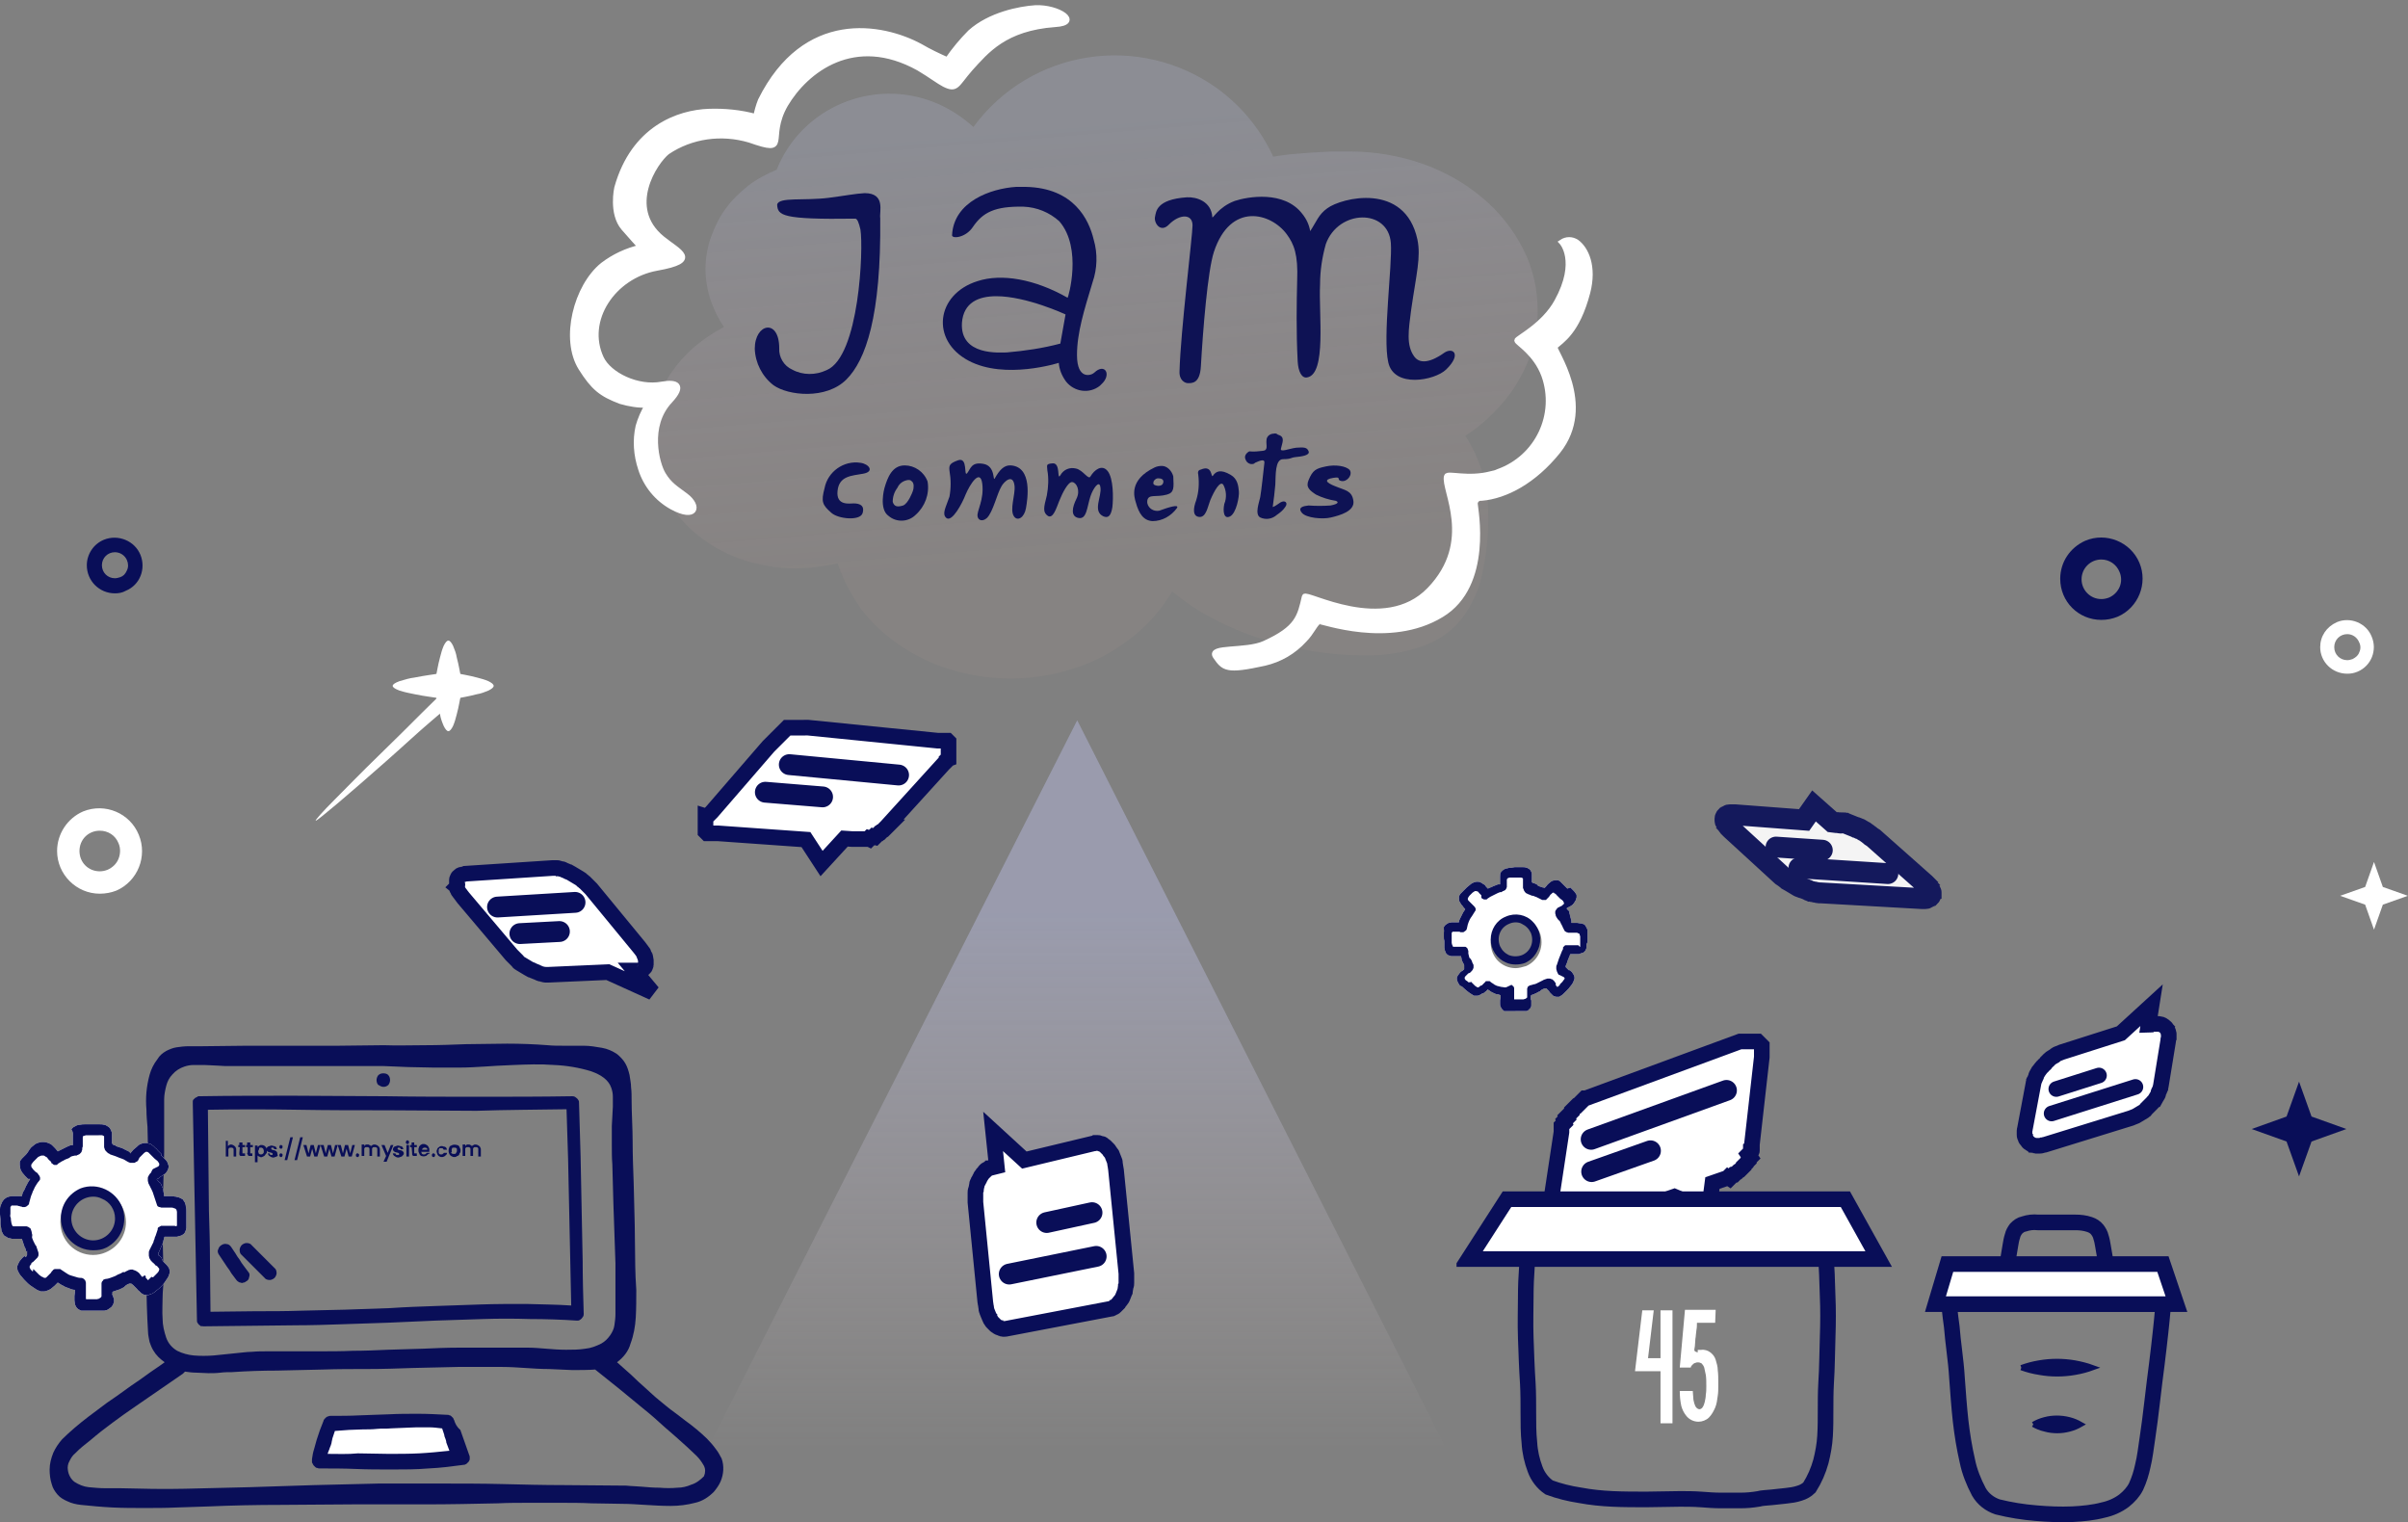 <?xml version="1.0" encoding="utf-8"?>
<!-- Generator: Adobe Illustrator 26.1.0, SVG Export Plug-In . SVG Version: 6.00 Build 0)  -->
<svg version="1.1" id="Group_24942" xmlns="http://www.w3.org/2000/svg" xmlns:xlink="http://www.w3.org/1999/xlink" x="0px"
	 y="0px" viewBox="0 0 462.6 292.4" style="enable-background:new 0 0 462.6 292.4;" xml:space="preserve">
<rect x="0" y="0" width="462.6" height="292.4" fill="#808080" stroke="none"/>
<style type="text/css">
	.st0{fill:none;stroke:#090E58;stroke-width:3;}
	.st1{fill:#FFFFFF;stroke:#090E58;}
	.st2{fill:#090E58;stroke:#090E58;}
	.st3{opacity:0.17;fill:url(#Union_10_00000135673719340711226440000004794749348932191669_);enable-background:new    ;}
	.st4{fill:#FFFFFF;stroke:#090E58;stroke-width:3;}
	.st5{fill:none;stroke:#090E58;stroke-width:4;stroke-linecap:round;}
	.st6{clip-path:url(#SVGID_00000132068359739575392170000018186495834778730902_);}
	.st7{fill:#FFFFFF;}
	.st8{fill:#090E58;}
	.st9{opacity:0.41;}
	.st10{opacity:0.88;fill:url(#Polygon_1_00000153664527783370599220000015949929613957758606_);enable-background:new    ;}
	.st11{fill:none;stroke:#090E58;stroke-width:3;stroke-linecap:round;}
	.st12{opacity:0.91;}
	.st13{fill:#FFFFFF;stroke:#090E58;stroke-width:4;}
	.st14{clip-path:url(#SVGID_00000109028908414496197210000013747648200689826223_);}
	.st15{clip-path:url(#SVGID_00000160903791729366139730000006400084746893212085_);}
	.st16{clip-path:url(#SVGID_00000062915202243420993880000001521500790133914029_);}
	.st17{fill:#0E1254;}
	.st18{fill:#FFFFFF;stroke:#FFFFFF;stroke-miterlimit:10;}
</style>
<g id="Group_24940" transform="translate(369.716 222.415)">
	<g id="Group_24937" transform="translate(2.839 15.748)">
		<g id="Group_24912">
			<path id="Path_14148" class="st0" d="M35.5,50.1c-1.2,0.9-2.6,1.5-4,1.8c-1.9,0.5-3.9,0.7-5.9,0.8c-2.3,0.1-4.7,0-7-0.2
				c-2.5-0.2-5-0.6-7.4-1.2c-1.5-0.5-2.8-1.5-3.6-2.9c-1-1.9-1.8-3.9-2.2-5.9c-0.6-2.6-1-5.1-1.3-7.7c-0.3-2.7-0.5-5.6-0.7-8.3
				c-0.1-1.7-0.3-3.5-0.5-5.1S2.5,18,2.4,16.7c-0.2-1.3-0.3-2.4-0.4-3.2c-0.1-0.8-0.2-1.2-0.2-1.2h41.2c0,0,0,0.5-0.1,1.5
				s-0.2,2.3-0.4,4c-0.2,1.7-0.4,3.7-0.7,6s-0.6,4.7-0.9,7.3s-0.6,4.9-0.9,6.9s-0.5,3.8-0.9,5.4c-0.3,1.4-0.7,2.7-1.3,4
				C37.3,48.4,36.5,49.3,35.5,50.1z"/>
		</g>
	</g>
	<path id="Path_14170" class="st1" d="M2.1,28.1h46.3l-2.6-7.7H4.4L2.1,28.1L2.1,28.1z"/>
	<path id="Path_14150" class="st0" d="M2.1,28.1h46.3l-2.6-7.7H4.4L2.1,28.1L2.1,28.1z"/>
	<path id="Path_14151" class="st0" d="M15.9,20.4l0.6-3.6c0.1-0.6,0.2-1.2,0.4-1.8c0.1-0.5,0.4-1,0.7-1.4c0.4-0.4,0.9-0.8,1.5-0.9
		c0.9-0.3,1.8-0.4,2.7-0.3H29c0.9,0,1.8,0.1,2.7,0.4c0.6,0.2,1.1,0.5,1.5,1c0.3,0.4,0.6,0.9,0.7,1.4c0.2,0.6,0.3,1.2,0.4,1.8
		l0.6,3.5"/>
	<path id="Path_14152" class="st2" d="M20.9,51.2c0.7-0.4,1.4-0.7,2.2-0.9c1.5-0.4,3.1-0.4,4.7,0c0.8,0.2,1.5,0.5,2.2,0.9
		c-0.7,0.4-1.4,0.7-2.2,0.9c-0.8,0.2-1.5,0.3-2.3,0.3c-0.8,0-1.6-0.1-2.3-0.3C22.3,51.9,21.6,51.6,20.9,51.2"/>
	<path id="Path_14153" class="st2" d="M18.6,40.3c1.1-0.4,2.2-0.7,3.4-0.9c2.3-0.4,4.6-0.4,6.9,0c1.1,0.2,2.3,0.5,3.4,0.9
		c-1.1,0.4-2.2,0.7-3.4,0.9c-1.1,0.2-2.3,0.3-3.4,0.3c-1.2,0-2.3-0.1-3.4-0.3C20.8,41,19.7,40.7,18.6,40.3"/>
</g>
<g id="Group_24939" transform="translate(0 0)">
	
		<linearGradient id="Union_10_00000150064791997468877670000007029056626992784520_" gradientUnits="userSpaceOnUse" x1="-447.822" y1="533.865" x2="-447.904" y2="534.559" gradientTransform="matrix(170.651 0 0 -119.632 76637.711 63974.871)">
		<stop  offset="0" style="stop-color:#FBBEB5;stop-opacity:0.302"/>
		<stop  offset="1" style="stop-color:#C6CEF9"/>
	</linearGradient>
	
		<path id="Union_10" style="opacity:0.17;fill:url(#Union_10_00000150064791997468877670000007029056626992784520_);enable-background:new    ;" d="
		M160.9,108.2c-0.6,0.2-1.3,0.3-1.9,0.4c-0.7,0.1-1.3,0.2-2,0.3c-0.7,0.1-1.3,0.2-2,0.2c-0.7,0-1.4,0.1-2.1,0.1
		c-3.7,0-7.4-0.7-10.9-1.9c-3.3-1.2-6.3-3-8.9-5.3c-2.5-2.2-4.5-4.9-6-7.9c-2.4-5.1-2.9-10.9-1.2-16.3c0.7-2.1,1.7-4.1,2.9-6
		c1.3-1.9,2.8-3.6,4.5-5.1c1.8-1.5,3.7-2.8,5.8-3.9c-0.6-0.8-1.1-1.7-1.5-2.5c-0.4-0.9-0.8-1.8-1.1-2.7c-1.3-3.9-1.3-8.2,0.1-12.1
		c0.7-1.9,1.6-3.8,2.8-5.4c1.2-1.7,2.7-3.1,4.3-4.4c1.7-1.3,3.6-2.3,5.5-3.1c4.8-12,18.5-17.7,30.4-12.9c2.7,1.1,5.2,2.7,7.4,4.7
		c11-15,32-18.2,47-7.3c4.6,3.4,8.2,7.8,10.6,13c1.2-0.2,2.5-0.4,3.7-0.5s2.5-0.2,3.8-0.3s2.5-0.1,3.7-0.2c1.2,0,2.4,0,3.5,0
		c4.8,0,9.5,0.8,14.1,2.4c4.2,1.5,8.1,3.7,11.5,6.6c3.2,2.7,5.8,6,7.7,9.7c1.9,3.7,2.8,7.8,2.8,11.9c0,2.4-0.3,4.8-1,7.1
		c-0.6,2.3-1.6,4.5-2.8,6.5c-1.2,2.1-2.7,4-4.4,5.7c-1.7,1.8-3.6,3.4-5.7,4.7c0.7,1.1,1.3,2.2,1.9,3.4c0.5,1.2,1,2.4,1.4,3.7
		c0.8,2.5,1.1,5.2,1.1,7.8c0.1,3.8-0.3,7.6-1.1,11.4c-0.6,3.1-1.9,6-3.8,8.6c-1.9,2.5-4.4,4.3-7.4,5.4c-3.8,1.4-7.7,2-11.7,1.9
		c-3.3,0-6.5-0.3-9.7-0.8c-3.4-0.6-6.7-1.4-9.9-2.4c-3.2-1-6.3-2.3-9.3-3.9c-2.8-1.4-5.4-3.2-7.8-5.2c-1.5,2.5-3.3,4.8-5.4,6.8
		c-2.2,2.1-4.6,3.8-7.2,5.3c-2.7,1.5-5.6,2.6-8.7,3.4c-6.9,1.8-14.2,1.6-21-0.4c-3.5-1-6.8-2.6-9.8-4.6c-2.9-1.9-5.5-4.3-7.6-7
		C163.6,114.4,162,111.4,160.9,108.2z"/>
	<g id="Group_24934" transform="translate(293.973 186.356)">
		<path id="Union_5" class="st4" d="M27.7,43.5L7.2,50.6l-0.1,0l-0.1,0l-0.1,0l-0.1,0l-0.1,0l-0.1,0l-0.1,0l-0.1,0l-0.1,0l-0.1,0
			l-0.1,0l-0.1,0H5.7H5.6H5.5l-0.1,0l-0.1,0l-0.1,0l-0.1,0l-0.1,0l-0.1,0l-0.1,0l-0.1,0l-0.1,0l-0.1,0l-0.1,0l-0.1,0l-0.1,0l-0.1,0
			l-0.1,0l-0.1,0L4,50.4l-0.1,0l-0.1-0.1l-0.1-0.1l-0.1-0.1l-0.1-0.1l-0.1-0.1L3.6,50L3.5,50c0,0,0,0,0-0.1c0,0,0,0,0-0.1
			c0,0,0,0,0-0.1c0,0,0-0.1,0-0.1c0,0,0-0.1,0-0.1c0,0,0-0.1,0-0.1c0,0,0-0.1,0-0.1c0,0,0-0.1,0-0.1c0,0,0-0.1,0-0.1s0-0.1,0-0.1
			c0,0,0-0.1,0-0.1s0-0.1,0-0.1c0,0,0-0.1,0-0.1c0,0,0-0.1,0-0.1c0,0,0-0.1,0-0.1c0,0,0-0.1,0-0.1c0,0,0-0.1,0-0.1c0,0,0-0.1,0-0.1
			s0-0.1,0-0.1s0-0.1,0-0.1s0-0.1,0-0.1c0,0,0-0.1,0-0.1c0,0,0-0.1,0-0.1c0,0,0-0.1,0-0.1l2.5-16.5c0,0,0-0.1,0-0.1c0,0,0-0.1,0-0.1
			c0,0,0-0.1,0-0.1s0-0.1,0-0.1c0,0,0-0.1,0-0.1s0-0.1,0-0.1c0,0,0-0.1,0-0.1c0,0,0-0.1,0-0.1s0-0.1,0-0.1c0,0,0-0.1,0-0.1
			c0,0,0-0.1,0-0.1c0,0,0-0.1,0-0.1l0.1-0.1l0.1-0.1l0.1-0.1l0.1-0.1l0.1-0.1l0.1-0.1L6.5,29l0.1-0.1l0.1-0.1l0.1-0.1l0.1-0.1
			l0.1-0.1l0.1-0.1L7,28.2l0.1-0.1l0.1-0.1l0.1-0.1l0.1-0.1l0.1-0.1l0.1-0.1l0.1-0.1l0.1-0.1l0.1-0.1l0.1-0.1L8,27l0.1-0.1l0.1-0.1
			l0.1-0.1l0.1-0.1l0.1-0.1l0.1-0.1l0.1-0.1l0.1-0.1l0.1-0.1L9,26.1L9.1,26l0.1-0.1l0.1-0.1l0.1-0.1l0.1-0.1l0.1-0.1l0.1-0.1
			l0.1-0.1l0.1-0.1l0.1-0.1l0.1-0.1l0.1-0.1l0.1-0.1l0.1-0.1l0.1-0.1l0.1,0l0.1,0l29.6-10.9l0.1,0l0.1,0l0.1,0l0.1,0l0.1,0l0.1,0
			l0.1,0l0.1,0l0.1,0l0.1,0l0.1,0l0.1,0l0.1,0l0.1,0h0.1h0.1h0.1l0.1,0l0.1,0l0.1,0l0.1,0l0.1,0l0.1,0l0.1,0l0.1,0l0.1,0l0.1,0
			l0.1,0l0.1,0l0.1,0l0.1,0l0.1,0l0.1,0l0.1,0l0.1,0.1l0.1,0.1l0.1,0.1l0.1,0.1l0.1,0.1l0.1,0.1l0.1,0.1l0.1,0.1c0,0,0,0,0,0.1
			s0,0,0,0.1c0,0,0,0.1,0,0.1c0,0,0,0.1,0,0.1c0,0,0,0.1,0,0.1c0,0,0,0.1,0,0.1s0,0.1,0,0.1c0,0,0,0.1,0,0.1c0,0,0,0.1,0,0.1
			c0,0,0,0.1,0,0.1c0,0,0,0.1,0,0.1c0,0,0,0.1,0,0.1c0,0,0,0.1,0,0.1c0,0,0,0.1,0,0.1c0,0,0,0.1,0,0.1c0,0,0,0.1,0,0.1
			c0,0,0,0.1,0,0.1s0,0.1,0,0.1s0,0.1,0,0.1c0,0,0,0.1,0,0.1c0,0,0,0.1,0,0.1c0,0,0,0.1,0,0.1l-1.9,16.8c0,0,0,0.1,0,0.1
			c0,0,0,0.1,0,0.1c0,0,0,0.1,0,0.1c0,0,0,0.1,0,0.1c0,0,0,0.1,0,0.1c0,0,0,0.1,0,0.1c0,0,0,0.1,0,0.1c0,0,0,0.1,0,0.1
			c0,0,0,0.1,0,0.1c0,0,0,0.1,0,0.1c0,0,0,0.1,0,0.1c0,0,0,0.1,0,0.1c0,0,0,0.1-0.1,0.1c0,0,0,0.1-0.1,0.1c0,0,0,0.1-0.1,0.1
			l-0.1,0.1l-0.1,0.1l-0.1,0.1l-0.1,0.1L42.3,36l-0.1,0.1l-0.1,0.1L42,36.4L42,36.5l-0.1,0.1l-0.1,0.1l-0.1,0.1L41.6,37l-0.1,0.1
			l-0.1,0.1l-0.1,0.1l-0.1,0.1l-0.1,0.1l-0.1,0.1L41,37.7l-0.1,0.1l-0.1,0.1L40.7,38l-0.1,0.1l-0.1,0.1l-0.1,0.1l-0.1,0.1l-0.1,0.1
			L40,38.6l-0.1,0.1l-0.1,0.1l-0.1,0.1L39.5,39l-0.1,0.1l-0.1,0.1l-0.1,0.1L39,39.3l-0.1,0.1l-0.1,0.1l-0.1,0.1l-0.1,0.1l-0.1,0.1
			l-0.1,0.1l-0.1,0.1L38,39.8l-0.1,0.1L37.8,40l-0.1,0l-0.1,0L35,40.9l-0.7,5.4L27.7,43.5z"/>
		<path id="Line_621" class="st5" d="M11.7,32.5l26-9.4"/>
		<path id="Line_622" class="st5" d="M11.8,38.7l11.3-4"/>
	</g>
	<g id="Group_24851" transform="translate(9.337 189.876)">
		<g>
			<defs>
				<rect id="SVGID_1_" x="0" y="10.7" width="129.5" height="89.4"/>
			</defs>
			<clipPath id="SVGID_00000045583594520722499060000017270856781613822883_">
				<use xlink:href="#SVGID_1_"  style="overflow:visible;"/>
			</clipPath>
			<g id="Group_24850" style="clip-path:url(#SVGID_00000045583594520722499060000017270856781613822883_);">
				<path id="Path_14166" class="st7" d="M53.3,82.9h23c0,0,0.2,0.5,0.6,1.2s0.8,1.7,1.2,2.6c0.4,0.8,0.7,1.7,0.9,2.5
					c0.2,0.6,0.2,1-0.1,0.9c-1.4-0.2-2.8-0.3-4.3-0.2c-2.3,0-5.3,0-8.3,0c-3,0-5.9,0.1-8,0.1c-2.2,0-3.6,0.1-3.6,0.1h-1.4V82.9z"/>
				<path id="Path_14112" class="st8" d="M128.2,88.5c-0.5-0.7-1.1-1.4-1.7-2c-0.6-0.6-1.3-1.2-2-1.8s-1.4-1.1-2.2-1.7
					s-1.4-1.1-2.1-1.6c-1-0.7-1.9-1.5-2.9-2.3s-1.8-1.6-2.7-2.4s-1.8-1.6-2.7-2.5c-0.9-0.8-1.8-1.6-2.7-2.4c1.2-0.9,2.2-2.1,2.6-3.6
					c0.6-1.6,0.9-3.3,1-5c0.1-1.8,0.1-3.5,0.1-5.3c-0.1-1.7-0.2-3.3-0.2-4.5c0-2.7-0.1-5.4-0.1-8c-0.1-2.7-0.1-5.4-0.2-8
					c-0.1-2.7-0.2-5.4-0.2-8s-0.2-5.4-0.2-8c0-0.8,0-1.6-0.1-2.4c0-0.8-0.2-1.6-0.3-2.4c-0.2-0.8-0.4-1.5-0.8-2.2
					c-0.4-0.7-1-1.3-1.6-1.8c-0.9-0.6-1.8-1-2.9-1.2c-1.2-0.2-2.3-0.4-3.5-0.4c-1.2,0-2.5,0-3.7,0c-1.2,0-2.3,0-3.2-0.1
					c-2.6-0.2-5.2-0.3-7.8-0.3c-2.6,0-5.3,0.1-7.9,0.1c-2.6,0.1-5.3,0.2-7.9,0.2c-2.6,0-5.3,0.1-7.9,0l-8.8,0.1l-8.8,0l-8.8,0
					l-8.8,0.1c-0.8,0-1.6,0-2.4,0c-0.7,0-1.5,0.1-2.2,0.2c-0.7,0.1-1.4,0.4-2,0.7c-0.7,0.4-1.3,0.9-1.7,1.6c-0.7,0.9-1.2,1.9-1.5,3
					c-0.3,1.1-0.5,2.2-0.6,3.3c-0.1,1.1-0.1,2.3,0,3.4c0,1.1,0.1,2.2,0.2,3.3c0.1,3.3,0.1,6.5,0.1,9.8s-0.1,6.6-0.2,9.8
					s-0.1,6.6-0.1,9.8s0.1,6.6,0.3,9.9c0,0.7,0.2,1.4,0.3,2c0.2,0.6,0.4,1.1,0.7,1.6c0.3,0.5,0.6,0.9,1,1.3c0.4,0.4,0.8,0.7,1.2,1
					c-1.2,0.9-2.5,1.7-3.7,2.6s-2.5,1.7-3.7,2.6c-1.2,0.9-2.4,1.7-3.7,2.6c-1.2,0.9-2.4,1.8-3.6,2.7c-0.9,0.7-1.8,1.4-2.6,2.1
					c-0.8,0.7-1.6,1.4-2.4,2.2c-0.7,0.8-1.3,1.7-1.7,2.6c-0.4,1-0.7,2.1-0.7,3.2c0,0.9,0.1,1.9,0.4,2.8c0.2,0.8,0.6,1.4,1.1,2
					c0.5,0.6,1.2,1,1.9,1.3c0.8,0.4,1.7,0.6,2.6,0.7c2,0.2,4,0.4,6.1,0.5s4.1,0.1,6.1,0.1s4.1,0,6.2-0.1s4.1-0.1,6.1-0.2
					c4.6-0.2,9.3-0.3,13.9-0.3s9.3-0.1,13.9-0.1s9.3,0,13.9,0s9.3-0.1,13.9-0.2c2-0.1,4-0.1,6-0.1c2,0,4,0,6,0c2,0,4,0,6,0.1
					c2,0,4,0.1,6,0.1c1.2,0,2.7,0.1,4.3,0.2s3.3,0.2,4.9,0.2c1.6,0,3.2-0.2,4.7-0.6c1.4-0.3,2.6-1.1,3.6-2.1c0.5-0.6,1-1.3,1.3-2
					c0.6-1.4,0.7-3,0.2-4.4C129,89.8,128.7,89.1,128.2,88.5 M22.1,55.9c0-1.4-0.1-2.8-0.1-4.2c0-1.4-0.1-2.8-0.1-4.2
					c0-1.4,0-2.8,0-4.2c0-1.4,0-2.8,0.1-4.2c0-1.3,0.1-2.6,0.1-3.8c0-1.3,0.1-2.5,0.1-3.8c0-1.3,0-2.5,0-3.8c0-1.3,0-2.6,0-3.8
					c0-0.8,0-1.7,0-2.6c0-0.9,0.2-1.8,0.4-2.6c0.2-0.8,0.6-1.6,1.2-2.2c0.6-0.7,1.4-1.2,2.3-1.5c0.6-0.2,1.2-0.3,1.8-0.3
					c0.7,0,1.4,0,2,0c0.7,0,1.4,0.1,2.1,0.1c0.7,0,1.3,0.1,1.8,0.1l7.6,0l7.6,0l7.6,0l7.6,0c1.6,0.1,3.3,0.1,4.9,0.2
					c1.6,0,3.3,0.1,4.9,0.1s3.3,0,4.9,0c1.6,0,3.3-0.1,4.9-0.2c1.2-0.1,3.2-0.2,5.6-0.3s5.1-0.2,7.7,0c2.4,0.1,4.8,0.5,7.1,1.2
					c2,0.7,3.4,1.7,3.9,3.2c0.2,0.6,0.3,1.1,0.3,1.7c0,0.6,0,1.3,0,1.9c0,0.6-0.1,1.3-0.1,1.9s-0.1,1.2-0.1,1.8c0,1.2,0,2.5,0,3.7
					c0,1.2,0,2.5,0.1,3.7c0,1.2,0.1,2.5,0.1,3.7c0,1.2,0.1,2.5,0.1,3.7c0,1,0.1,2,0.1,2.9s0.1,2,0.1,2.9c0,1,0.1,2,0.1,2.9
					s0.1,2,0.1,2.9c0,0.6,0,1.2,0,1.8c0,0.6,0,1.2,0,1.8c0,0.6,0,1.2,0,1.8c0,0.6,0,1.2,0,1.8c0,0.9,0,1.7,0,2.5
					c0,0.8-0.1,1.5-0.2,2.2c-0.1,0.7-0.4,1.3-0.8,1.9c-0.5,0.7-1,1.2-1.7,1.6c-1,0.5-2,0.9-3.1,1c-1.2,0.2-2.5,0.2-3.7,0.2
					c-1.3,0-2.6-0.1-3.8-0.2c-1.2-0.1-2.4-0.2-3.4-0.2c-1.1,0-2.3,0-3.4,0c-1.1,0-2.3,0-3.4,0c-1.1,0-2.3,0-3.4,0
					c-1.1,0-2.3,0-3.4,0c-2.2,0-4.5,0.1-6.7,0.2s-4.5,0.1-6.7,0.2c-2.2,0.1-4.5,0.2-6.7,0.2c-2.2,0.1-4.5,0.1-6.7,0.1
					c-1.1,0-2.1,0-3.2,0c-1.1,0-2.1,0-3.2,0c-1.1,0-2.1,0-3.2,0c-1.1,0-2.1,0-3.2,0.1c-1,0-2.1,0.2-3.4,0.3s-2.6,0.3-3.9,0.4
					c-1.3,0.1-2.6,0.1-3.8,0c-1.1-0.1-2.2-0.4-3.2-0.9c-1-0.6-1.7-1.4-2.1-2.5c-0.4-1.2-0.7-2.4-0.7-3.7c-0.1-1.3,0-2.7,0-4
					S22.1,56.8,22.1,55.9 M123.5,95.3c-0.9,0.4-1.8,0.6-2.7,0.6c-1.1,0.1-2.3,0.1-3.4,0c-1.2,0-2.4-0.1-3.5-0.2s-2.1-0.1-2.9-0.2
					c-4,0-7.9-0.1-11.9-0.1s-8-0.1-11.9-0.2c-4-0.1-8-0.1-11.9-0.1c-4,0-7.9,0-11.9,0c-4.1,0.1-8.3,0.2-12.4,0.3s-8.3,0.3-12.4,0.4
					s-8.3,0.2-12.4,0.3s-8.3,0-12.4-0.1c-0.8,0-1.8,0-2.9,0c-1.1,0-2.1-0.1-3.2-0.2c-1-0.1-1.9-0.5-2.7-1c-0.7-0.5-1.2-1.4-1.3-2.3
					C3.6,92,3.7,91.3,4,90.8c0.3-0.6,0.6-1.1,1.1-1.5c0.5-0.5,0.9-0.9,1.4-1.3c0.5-0.4,1-0.8,1.5-1.2c1.4-1.2,2.8-2.3,4.3-3.4
					s3-2.2,4.5-3.2s3-2.1,4.5-3.1s3-2.1,4.5-3.1c0,0,0.1-0.1,0.1-0.1c0,0,0.1-0.1,0.1-0.1c0,0,0.1-0.1,0.1-0.1s0.1-0.1,0.1-0.1
					c0.7,0.1,1.5,0.2,2.2,0.2c0.8,0,1.5,0.1,2.3,0.1s1.5,0,2.3-0.1s1.5-0.1,2.2-0.1c2.9-0.2,5.8-0.3,8.7-0.3
					c2.9-0.1,5.8-0.1,8.7-0.2s5.8-0.1,8.7-0.1c2.9,0,5.8-0.1,8.7-0.2c1.4,0,2.9-0.1,4.3-0.1c1.4,0,2.9-0.1,4.3-0.1
					c1.4,0,2.9,0,4.3,0c1.4,0,2.9,0,4.3,0c1.4,0,2.9,0.1,4.4,0.2c1.5,0.1,3,0.2,4.5,0.2c1.5,0.1,3,0.1,4.5,0.2c1.5,0,3,0,4.4-0.1
					l0,0l0,0l0,0l0,0c1.5,1.2,3,2.4,4.5,3.6c1.5,1.2,3,2.5,4.5,3.7c1.5,1.2,3,2.5,4.4,3.8c1.5,1.3,2.9,2.5,4.3,3.8
					c0.5,0.5,1.2,1.1,1.8,1.7c0.6,0.6,1,1.2,1.4,1.9c0.3,0.6,0.3,1.3,0,2C125.3,94.3,124.5,95,123.5,95.3"/>
				<path id="Path_14113" class="st8" d="M29.7,64.9c3,0,5.9-0.1,8.9-0.1c3,0,6-0.1,8.9-0.1c3,0,6-0.1,8.9-0.2s6-0.2,8.9-0.3
					c3-0.1,6-0.3,9-0.4s6.1-0.2,9.1-0.3c3-0.1,6.1-0.1,9.1,0c3,0,6,0.1,9,0.3c0.2,0,0.4,0,0.5-0.1c0.2-0.1,0.3-0.2,0.4-0.3
					c0.1-0.1,0.2-0.3,0.3-0.4c0.1-0.2,0.1-0.3,0.1-0.5c-0.1-3.4-0.2-6.8-0.2-10.1c-0.1-3.4-0.1-6.8-0.2-10.1
					c-0.1-3.4-0.1-6.8-0.2-10.1s-0.2-6.8-0.3-10.2c0-0.2,0-0.4-0.1-0.5c-0.1-0.2-0.2-0.3-0.3-0.4c-0.1-0.1-0.3-0.2-0.4-0.3
					c-0.2-0.1-0.4-0.1-0.5-0.1c-6,0.1-11.9,0.1-17.9,0.1c-6,0-11.9,0-17.9-0.1c-6,0-11.9-0.1-17.9-0.1s-11.9,0-17.9,0.1
					c-0.1,0-0.2,0-0.2,0c-0.1,0-0.1,0-0.2,0.1c-0.1,0-0.1,0.1-0.2,0.1c-0.1,0-0.1,0.1-0.2,0.1c-0.1,0.1-0.2,0.1-0.2,0.2
					c-0.2,0.1-0.3,0.3-0.3,0.5c0,0.1,0,0.2,0,0.4l0.2,10.4c0.1,3.5,0.1,7,0.2,10.4s0.1,7,0.2,10.4s0.1,7,0.2,10.4
					c0,0.2,0,0.4,0.1,0.5c0.1,0.2,0.2,0.3,0.3,0.4c0.1,0.1,0.3,0.2,0.4,0.3C29.4,64.8,29.6,64.9,29.7,64.9 M99.5,23.2
					c0.1,3.2,0.2,6.3,0.3,9.5s0.1,6.3,0.2,9.4c0.1,3.1,0.1,6.3,0.2,9.4c0.1,3.1,0.1,6.3,0.2,9.4c-2.9-0.2-5.8-0.2-8.7-0.3
					c-2.9,0-5.8,0-8.7,0.1s-5.8,0.2-8.7,0.3c-2.9,0.1-5.8,0.2-8.7,0.4c-2.9,0.1-5.7,0.2-8.6,0.3c-2.9,0.1-5.7,0.1-8.6,0.2
					S42.6,62,39.7,62c-2.9,0-5.7,0.1-8.6,0.1c0-3.2-0.1-6.5-0.1-9.7c0-3.2-0.1-6.5-0.2-9.7c0-3.2-0.1-6.5-0.1-9.7
					c0-3.2-0.1-6.5-0.1-9.7c5.7-0.1,11.5-0.1,17.2,0s11.5,0.1,17.2,0.1c5.7,0,11.5,0.1,17.2,0.1C88,23.3,93.7,23.3,99.5,23.2"/>
				<path id="Path_14114" class="st8" d="M77.9,82.9c-0.1-0.1-0.1-0.3-0.2-0.4c-0.1-0.1-0.2-0.2-0.3-0.3c-0.1-0.1-0.2-0.2-0.4-0.2
					c-0.1-0.1-0.3-0.1-0.4-0.1c-1.9-0.1-3.8-0.2-5.6-0.2c-1.9,0-3.8,0-5.6,0.1c-1.9,0.1-3.8,0.1-5.6,0.2c-1.9,0.1-3.8,0.1-5.6,0.1
					c-0.2,0-0.3,0-0.5,0.1c-0.1,0-0.3,0.1-0.4,0.2c-0.1,0.1-0.2,0.2-0.3,0.3c-0.1,0.1-0.2,0.3-0.2,0.4c-0.2,0.6-0.5,1.2-0.7,1.8
					c-0.2,0.6-0.4,1.2-0.6,1.8s-0.3,1.2-0.5,1.8c-0.2,0.6-0.3,1.2-0.4,1.9c0,0.1,0,0.1,0,0.2c0,0.1,0,0.1,0,0.2c0,0.1,0,0.1,0,0.2
					c0,0.1,0,0.1,0.1,0.2c0,0.1,0.1,0.2,0.2,0.4c0.1,0.1,0.2,0.2,0.3,0.3c0.1,0.1,0.2,0.2,0.4,0.2c0.2,0.1,0.3,0.1,0.5,0.1
					c2.3,0,4.6,0,6.9,0.1s4.6,0.1,7,0.1c2.3,0,4.7,0,7-0.2c2.3-0.1,4.6-0.4,6.8-0.7c0.2,0,0.3-0.1,0.5-0.2c0.1-0.1,0.3-0.3,0.4-0.4
					c0.1-0.2,0.2-0.3,0.2-0.5c0-0.2,0-0.4,0-0.5c-0.2-0.6-0.4-1.1-0.6-1.7c-0.2-0.6-0.4-1.1-0.6-1.7c-0.2-0.6-0.4-1.1-0.6-1.7
					C78.3,84.1,78.1,83.5,77.9,82.9 M53.6,89.4c0.1-0.3,0.2-0.6,0.3-0.8c0.1-0.3,0.2-0.6,0.3-0.8c0.1-0.3,0.2-0.6,0.2-0.8
					c0.1-0.3,0.1-0.6,0.2-0.8l0.1-0.3l0.1-0.3l0.1-0.3l0.1-0.3h0h0h0h0c0.9-0.1,1.8-0.1,2.7-0.2c0.9,0,1.8-0.1,2.7-0.1
					c0.9,0,1.8,0,2.7-0.1s1.8,0,2.7-0.1c0.8,0,1.6-0.1,2.4-0.1c0.8,0,1.6-0.1,2.5-0.1s1.6,0,2.4,0c0.8,0,1.6,0.1,2.4,0.2l0.1,0
					l0.1,0.3l0.1,0.3l0.1,0.3l0.1,0.3c0,0.2,0.1,0.5,0.2,0.7c0.1,0.3,0.2,0.5,0.2,0.8c0.1,0.3,0.2,0.5,0.3,0.8
					c0.1,0.3,0.2,0.5,0.3,0.8c-1.9,0.2-3.9,0.4-5.8,0.5c-2,0.1-3.9,0.1-5.9,0.1c-2,0-4-0.1-5.9-0.1C57.5,89.5,55.5,89.4,53.6,89.4"
					/>
				<path id="Path_14115" class="st8" d="M64.3,18.9c0.4,0,0.7-0.1,1-0.4c0.2-0.3,0.3-0.6,0.3-0.9c0-0.3-0.1-0.7-0.3-0.9
					c-0.2-0.3-0.6-0.4-1-0.4c-0.4,0-0.7,0.1-1,0.4c-0.2,0.3-0.3,0.6-0.3,0.9c0,0.3,0.1,0.7,0.3,0.9C63.6,18.7,64,18.9,64.3,18.9"/>
				<path id="Path_14116" class="st8" d="M32.7,51.1c0.3,0.4,0.5,0.8,0.8,1.2c0.3,0.4,0.5,0.8,0.8,1.2c0.3,0.4,0.6,0.8,0.8,1.2
					c0.3,0.4,0.6,0.8,0.9,1.2c0.1,0.1,0.2,0.3,0.4,0.4c0.1,0.1,0.3,0.2,0.5,0.2c0.2,0.1,0.3,0.1,0.5,0c0.2,0,0.4-0.1,0.5-0.2
					c0.2-0.1,0.3-0.2,0.4-0.3c0.1-0.1,0.2-0.3,0.2-0.5c0.1-0.2,0.1-0.4,0.1-0.5c0-0.2-0.1-0.4-0.2-0.5c-0.3-0.4-0.6-0.8-0.9-1.2
					c-0.3-0.4-0.6-0.8-0.8-1.2c-0.3-0.4-0.6-0.8-0.8-1.2c-0.3-0.4-0.5-0.8-0.8-1.2c-0.2-0.3-0.5-0.6-0.9-0.6c-0.3-0.1-0.7,0-1,0.2
					c-0.3,0.2-0.5,0.4-0.6,0.8C32.4,50.4,32.5,50.8,32.7,51.1"/>
				<path id="Path_14117" class="st8" d="M41.5,55.6c0.2,0.3,0.6,0.4,1,0.4c0.3,0,0.7-0.2,0.9-0.4c0.2-0.2,0.4-0.6,0.4-0.9
					c0-0.4-0.1-0.8-0.4-1l-1.1-1.1l-1.1-1.1l-1.1-1.1l-1.1-1.1c-0.2-0.3-0.6-0.4-1-0.4c-0.3,0-0.7,0.2-0.9,0.4
					c-0.2,0.2-0.4,0.6-0.4,0.9c0,0.4,0.1,0.8,0.4,1l1.1,1.1l1.1,1.1l1.1,1.1L41.5,55.6"/>
			</g>
		</g>
	</g>
	<g id="Group_24925" transform="translate(43.077 207.554)">
		<path id="https:_www.mysite.com" class="st8" d="M0.3,14.6h0.5v-1.2c0-0.1,0-0.2,0-0.2c0-0.1,0.1-0.1,0.1-0.2c0,0,0.1-0.1,0.2-0.1
			c0.1,0,0.1,0,0.2,0c0.1,0,0.1,0,0.2,0c0.1,0,0.1,0.1,0.2,0.1c0,0,0.1,0.1,0.1,0.2c0,0.1,0,0.2,0,0.2v1.2h0.5v-1.3
			c0-0.1,0-0.3-0.1-0.4c0-0.1-0.1-0.2-0.2-0.3c-0.1-0.1-0.2-0.1-0.3-0.2c-0.1,0-0.2-0.1-0.3-0.1c-0.1,0-0.1,0-0.2,0
			c-0.1,0-0.1,0-0.2,0.1c-0.1,0-0.1,0.1-0.2,0.1c0,0-0.1,0.1-0.1,0.1v-1H0.3V14.6z M2.9,13.9c0,0.1,0,0.2,0,0.3
			c0,0.1,0.1,0.2,0.1,0.2c0.1,0.1,0.1,0.1,0.2,0.1c0.1,0,0.2,0,0.3,0H4v-0.5H3.7c0,0-0.1,0-0.1,0c0,0-0.1,0-0.1,0c0,0,0,0,0-0.1
			c0,0,0-0.1,0-0.1v-1H4v-0.4H3.5v-0.5H2.9v0.5H2.7v0.4h0.3L2.9,13.9z M4.4,13.9c0,0.1,0,0.2,0.1,0.3c0,0.1,0.1,0.2,0.1,0.2
			c0.1,0.1,0.1,0.1,0.2,0.1c0.1,0,0.2,0,0.3,0h0.3v-0.5H5.2c0,0-0.1,0-0.1,0c0,0-0.1,0-0.1,0c0,0,0,0,0-0.1c0,0,0-0.1,0-0.1v-1h0.5
			v-0.4H5v-0.5H4.4v0.5H4.2v0.4h0.3V13.9z M6.4,12.8v-0.3H5.9v3.2h0.5v-1.3c0,0,0.1,0.1,0.1,0.1c0,0,0.1,0.1,0.2,0.1
			c0.1,0,0.1,0.1,0.2,0.1c0.2,0.1,0.4,0,0.6-0.1c0.1-0.1,0.2-0.1,0.3-0.2C7.9,14.2,8,14.1,8.1,14c0.1-0.1,0.1-0.3,0.1-0.5
			c0-0.2,0-0.3-0.1-0.5c0-0.1-0.1-0.2-0.2-0.3c-0.1-0.1-0.2-0.2-0.3-0.2c-0.1-0.1-0.3-0.1-0.4-0.1c-0.1,0-0.2,0-0.2,0
			c-0.1,0-0.1,0-0.2,0.1c-0.1,0-0.1,0.1-0.2,0.1C6.5,12.7,6.5,12.7,6.4,12.8z M7.6,13.5c0,0.1,0,0.2,0,0.3c0,0.1-0.1,0.1-0.1,0.2
			c-0.1,0.1-0.2,0.2-0.4,0.2c-0.1,0-0.1,0-0.2,0c-0.1,0-0.1-0.1-0.2-0.1c-0.1-0.1-0.1-0.1-0.1-0.2c-0.1-0.2-0.1-0.4,0-0.5
			c0-0.1,0.1-0.1,0.1-0.2C6.7,13,6.7,13,6.8,12.9c0.1,0,0.1,0,0.2,0c0.1,0,0.1,0,0.2,0C7.3,13,7.3,13,7.4,13
			c0.1,0.1,0.1,0.1,0.1,0.2C7.6,13.3,7.6,13.4,7.6,13.5L7.6,13.5z M10.2,14c0-0.2-0.1-0.3-0.2-0.4c-0.1-0.1-0.3-0.2-0.4-0.2
			c-0.2,0-0.3-0.1-0.4-0.1S9,13.1,9,13C9,13,9,13,9,13c0,0,0,0,0.1-0.1c0,0,0.1,0,0.1,0c0,0,0.1,0,0.1,0c0,0,0.1,0,0.1,0
			c0,0,0.1,0,0.1,0.1c0,0,0.1,0.1,0.1,0.1c0,0,0,0.1,0,0.1h0.5c0-0.1,0-0.2-0.1-0.3c0-0.1-0.1-0.2-0.2-0.2c-0.1-0.1-0.2-0.1-0.3-0.1
			c-0.1,0-0.2-0.1-0.4-0.1c-0.1,0-0.2,0-0.4,0.1c-0.1,0-0.2,0.1-0.3,0.1c-0.1,0.1-0.1,0.1-0.2,0.2c0,0.1-0.1,0.2-0.1,0.3
			c0,0.2,0.1,0.3,0.2,0.4c0.1,0.1,0.3,0.2,0.4,0.2c0.2,0,0.3,0.1,0.4,0.1c0.1,0,0.2,0.1,0.2,0.2c0,0,0,0.1,0,0.1c0,0,0,0.1-0.1,0.1
			c0,0-0.1,0-0.1,0c0,0-0.1,0-0.1,0c-0.1,0-0.1,0-0.1,0c0,0-0.1,0-0.1-0.1c0,0-0.1-0.1-0.1-0.1c0,0,0-0.1,0-0.1H8.4
			c0,0.1,0,0.2,0.1,0.3c0.1,0.1,0.1,0.2,0.2,0.2c0.1,0.1,0.2,0.1,0.3,0.2c0.1,0,0.2,0.1,0.4,0.1c0.1,0,0.2,0,0.4-0.1
			c0.1,0,0.2-0.1,0.3-0.1c0.1-0.1,0.1-0.1,0.2-0.2C10.2,14.2,10.2,14.1,10.2,14L10.2,14z M11.2,14.3c0,0,0-0.1,0-0.1
			c0,0,0-0.1-0.1-0.1c0,0-0.1-0.1-0.1-0.1c0,0-0.1,0-0.1,0c0,0-0.1,0-0.1,0c0,0-0.1,0-0.1,0.1c0,0-0.1,0.1-0.1,0.1
			c0,0.1,0,0.2,0,0.3c0,0,0,0.1,0.1,0.1c0,0,0.1,0.1,0.1,0.1c0,0,0.1,0,0.1,0c0,0,0.1,0,0.1,0c0,0,0.1,0,0.1-0.1
			c0,0,0.1-0.1,0.1-0.1C11.2,14.4,11.2,14.4,11.2,14.3L11.2,14.3z M11.2,12.7c0,0,0-0.1,0-0.1c0,0,0-0.1-0.1-0.1
			c0,0-0.1-0.1-0.1-0.1c0,0-0.1,0-0.1,0c0,0-0.1,0-0.1,0c0,0-0.1,0-0.1,0.1c0,0-0.1,0.1-0.1,0.1c0,0.1,0,0.2,0,0.3
			c0,0,0,0.1,0.1,0.1c0,0,0.1,0.1,0.1,0.1c0,0,0.1,0,0.1,0c0,0,0.1,0,0.1,0c0,0,0.1,0,0.1-0.1c0,0,0.1-0.1,0.1-0.1
			C11.2,12.8,11.2,12.7,11.2,12.7L11.2,12.7z M11.6,15.3h0.5l1.1-4.4h-0.5L11.6,15.3z M13.5,15.3H14l1.1-4.4h-0.5L13.5,15.3z
			 M15.9,14.6h0.6l0.4-1.5l0.4,1.5h0.6l0.6-2.2h-0.5l-0.4,1.6l-0.4-1.6h-0.6l-0.4,1.6l-0.4-1.6h-0.6L15.9,14.6z M19.2,14.6h0.6
			l0.4-1.5l0.4,1.5h0.6l0.6-2.2h-0.5l-0.4,1.6l-0.4-1.6h-0.6l-0.4,1.6l-0.4-1.6h-0.6L19.2,14.6z M22.5,14.6h0.6l0.4-1.5l0.4,1.5h0.6
			l0.6-2.2h-0.5l-0.4,1.6l-0.4-1.6h-0.6l-0.4,1.6l-0.4-1.6h-0.6L22.5,14.6z M25.9,14.3c0,0,0-0.1,0-0.1c0,0,0-0.1-0.1-0.1
			c0,0-0.1-0.1-0.1-0.1c0,0-0.1,0-0.1,0c0,0-0.1,0-0.1,0c0,0-0.1,0-0.1,0.1c0,0-0.1,0.1-0.1,0.1c0,0.1,0,0.2,0,0.3
			c0,0,0,0.1,0.1,0.1c0,0,0.1,0.1,0.1,0.1c0,0,0.1,0,0.1,0c0,0,0.1,0,0.1,0c0,0,0.1,0,0.1-0.1c0,0,0.1-0.1,0.1-0.1
			C25.9,14.4,25.9,14.4,25.9,14.3L25.9,14.3z M29.4,14.6h0.5v-1.3c0-0.1,0-0.3-0.1-0.4c0-0.1-0.1-0.2-0.2-0.3
			c-0.1-0.1-0.2-0.1-0.3-0.2c-0.1,0-0.2-0.1-0.4-0.1c-0.2,0-0.3,0-0.4,0.1c-0.1,0-0.1,0.1-0.2,0.1c-0.1,0-0.1,0.1-0.1,0.2
			c0-0.1-0.1-0.1-0.1-0.2c-0.1-0.1-0.1-0.1-0.2-0.1c-0.1,0-0.1-0.1-0.2-0.1c-0.1,0-0.2,0-0.2,0c-0.1,0-0.1,0-0.2,0
			c-0.1,0-0.1,0-0.2,0.1c-0.1,0-0.1,0.1-0.1,0.1c0,0-0.1,0.1-0.1,0.1v-0.3h-0.5v2.2h0.5v-1.2c0-0.1,0-0.2,0-0.2
			c0-0.1,0.1-0.1,0.1-0.2c0,0,0.1-0.1,0.2-0.1c0.1,0,0.1,0,0.2,0c0.1,0,0.1,0,0.2,0c0.1,0,0.1,0.1,0.2,0.1c0,0,0.1,0.1,0.1,0.2
			c0,0.1,0,0.1,0,0.2v1.2h0.5v-1.2c0-0.1,0-0.2,0-0.2c0-0.1,0.1-0.1,0.1-0.2c0,0,0.1-0.1,0.2-0.1c0.1,0,0.1,0,0.2,0
			c0.1,0,0.1,0,0.2,0c0.1,0,0.1,0.1,0.2,0.1c0,0,0.1,0.1,0.1,0.2c0,0.1,0,0.1,0,0.2L29.4,14.6z M31.4,13.9l-0.6-1.5h-0.6l0.9,2.1
			l-0.5,1.1h0.6l1.3-3.2H32L31.4,13.9z M34.5,14c0-0.2-0.1-0.3-0.2-0.4c-0.1-0.1-0.3-0.2-0.4-0.2c-0.2,0-0.3-0.1-0.4-0.1
			s-0.2-0.1-0.2-0.2c0,0,0-0.1,0-0.1c0,0,0,0,0.1-0.1c0,0,0.1,0,0.1,0c0,0,0.1,0,0.1,0c0,0,0.1,0,0.1,0c0,0,0.1,0,0.1,0.1
			c0,0,0.1,0.1,0.1,0.1c0,0,0,0.1,0,0.1h0.5c0-0.1,0-0.2-0.1-0.3c0-0.1-0.1-0.2-0.2-0.2c-0.1-0.1-0.2-0.1-0.3-0.1
			c-0.1,0-0.2-0.1-0.4-0.1c-0.1,0-0.2,0-0.4,0.1c-0.1,0-0.2,0.1-0.3,0.1c-0.1,0.1-0.1,0.1-0.2,0.2c0,0.1-0.1,0.2-0.1,0.3
			c0,0.2,0.1,0.3,0.2,0.4c0.1,0.1,0.3,0.2,0.4,0.2c0.2,0,0.3,0.1,0.4,0.1c0.1,0,0.2,0.1,0.2,0.2c0,0,0,0.1,0,0.1c0,0,0,0.1-0.1,0.1
			c0,0-0.1,0-0.1,0c0,0-0.1,0-0.1,0c-0.1,0-0.1,0-0.2,0c0,0-0.1,0-0.1-0.1c0,0-0.1-0.1-0.1-0.1c0,0,0-0.1,0-0.1h-0.5
			c0,0.1,0,0.2,0.1,0.3c0.1,0.1,0.1,0.2,0.2,0.2c0.1,0.1,0.2,0.1,0.3,0.2c0.1,0,0.2,0.1,0.4,0.1c0.1,0,0.2,0,0.4-0.1
			c0.1,0,0.2-0.1,0.3-0.1c0.1-0.1,0.1-0.1,0.2-0.2C34.5,14.2,34.5,14.1,34.5,14L34.5,14z M35,14.6h0.5v-2.2H35L35,14.6z M35.2,12.2
			c0,0,0.1,0,0.1,0c0,0,0.1,0,0.1-0.1c0,0,0.1-0.1,0.1-0.1c0-0.1,0-0.2,0-0.3c0,0,0-0.1-0.1-0.1c0,0-0.1-0.1-0.1-0.1
			c0,0-0.1,0-0.1,0c0,0-0.1,0-0.1,0c0,0-0.1,0-0.1,0.1c0,0-0.1,0.1-0.1,0.1c0,0.1,0,0.2,0,0.3c0,0,0,0.1,0.1,0.1
			c0,0,0.1,0.1,0.1,0.1C35.1,12.2,35.2,12.2,35.2,12.2L35.2,12.2z M36.1,13.9c0,0.1,0,0.2,0,0.3c0,0.1,0.1,0.2,0.1,0.2
			c0.1,0.1,0.1,0.1,0.2,0.1c0.1,0,0.2,0,0.3,0h0.3v-0.5h-0.3c0,0-0.1,0-0.1,0c0,0-0.1,0-0.1,0c0,0,0,0,0-0.1c0,0,0-0.1,0-0.1v-1h0.5
			v-0.4h-0.5v-0.5h-0.5v0.5h-0.3v0.4h0.3L36.1,13.9z M38.5,12.9c0.1,0,0.1,0,0.2,0c0.1,0,0.1,0.1,0.2,0.1c0,0,0.1,0.1,0.1,0.1
			c0,0.1,0,0.1,0,0.2h-1c0-0.1,0-0.1,0.1-0.2c0-0.1,0.1-0.1,0.1-0.1c0,0,0.1-0.1,0.2-0.1C38.4,12.9,38.4,12.9,38.5,12.9L38.5,12.9z
			 M39.5,13.9h-0.6c0,0,0,0.1-0.1,0.1c0,0-0.1,0.1-0.1,0.1c0,0-0.1,0-0.1,0.1c-0.1,0-0.1,0-0.2,0c-0.1,0-0.1,0-0.2,0
			c-0.1,0-0.1-0.1-0.2-0.1c0,0-0.1-0.1-0.1-0.2c0-0.1,0-0.1-0.1-0.2h1.6c0,0,0,0,0-0.1c0,0,0,0,0-0.1c0,0,0,0,0-0.1c0,0,0,0,0-0.1
			c0-0.1,0-0.3-0.1-0.4c-0.1-0.3-0.3-0.5-0.6-0.6c-0.1-0.1-0.3-0.1-0.4-0.1c-0.2,0-0.3,0-0.4,0.1c-0.1,0-0.2,0.1-0.3,0.2
			c-0.1,0.1-0.2,0.2-0.2,0.4c-0.1,0.1-0.1,0.3-0.1,0.5c0,0.2,0,0.3,0.1,0.5c0.1,0.1,0.1,0.3,0.2,0.4c0.1,0.1,0.2,0.2,0.3,0.2
			c0.3,0.1,0.5,0.1,0.8,0c0.1,0,0.2-0.1,0.3-0.2c0.1-0.1,0.2-0.1,0.2-0.2C39.4,14.1,39.5,14,39.5,13.9L39.5,13.9z M40.5,14.3
			c0,0,0-0.1,0-0.1c0,0,0-0.1-0.1-0.1c0,0-0.1-0.1-0.1-0.1c0,0-0.1,0-0.1,0c0,0-0.1,0-0.1,0c0,0-0.1,0-0.1,0.1c0,0-0.1,0.1-0.1,0.1
			c0,0.1,0,0.2,0,0.3c0,0,0,0.1,0.1,0.1c0,0,0.1,0.1,0.1,0.1c0,0,0.1,0,0.1,0c0,0,0.1,0,0.1,0c0,0,0.1,0,0.1-0.1
			c0,0,0.1-0.1,0.1-0.1C40.5,14.4,40.5,14.4,40.5,14.3L40.5,14.3z M40.8,13.5c0,0.2,0,0.3,0.1,0.5c0,0.1,0.1,0.3,0.2,0.4
			c0.1,0.1,0.2,0.2,0.3,0.2c0.1,0.1,0.3,0.1,0.4,0.1c0.1,0,0.3,0,0.4-0.1c0.1,0,0.2-0.1,0.3-0.2c0.1-0.1,0.2-0.1,0.2-0.2
			c0.1-0.1,0.1-0.2,0.1-0.3h-0.6c0,0,0,0.1-0.1,0.1c0,0-0.1,0.1-0.1,0.1c0,0-0.1,0-0.1,0.1c-0.1,0-0.1,0-0.2,0c-0.1,0-0.1,0-0.2,0
			c-0.1,0-0.1-0.1-0.2-0.1c0-0.1-0.1-0.1-0.1-0.2c0-0.2,0-0.4,0-0.6c0-0.1,0.1-0.1,0.1-0.2c0-0.1,0.1-0.1,0.2-0.1c0.1,0,0.1,0,0.2,0
			c0.1,0,0.1,0,0.2,0c0,0,0.1,0,0.1,0.1c0,0,0.1,0.1,0.1,0.1c0,0,0,0.1,0.1,0.1h0.6c0-0.1-0.1-0.2-0.1-0.3c-0.1-0.1-0.1-0.2-0.2-0.2
			c-0.1-0.1-0.2-0.1-0.3-0.1c-0.1,0-0.2-0.1-0.4-0.1c-0.1,0-0.3,0-0.4,0.1c-0.1,0.1-0.2,0.1-0.3,0.2c-0.1,0.1-0.2,0.2-0.2,0.4
			C40.9,13.2,40.8,13.4,40.8,13.5L40.8,13.5z M45.4,13.5c0-0.2,0-0.3-0.1-0.5c-0.1-0.1-0.1-0.3-0.2-0.4c-0.1-0.1-0.2-0.2-0.4-0.2
			c-0.3-0.1-0.6-0.1-0.9,0c-0.1,0.1-0.3,0.1-0.4,0.2c-0.1,0.1-0.2,0.2-0.2,0.4c-0.1,0.1-0.1,0.3-0.1,0.5c0,0.2,0,0.3,0.1,0.5
			c0.1,0.3,0.3,0.5,0.6,0.6c0.1,0.1,0.3,0.1,0.4,0.1c0.2,0,0.3,0,0.4-0.1c0.1-0.1,0.3-0.1,0.4-0.2c0.1-0.1,0.2-0.2,0.2-0.4
			C45.4,13.8,45.4,13.7,45.4,13.5L45.4,13.5z M43.7,13.5c0-0.1,0-0.2,0-0.3c0-0.1,0.1-0.1,0.1-0.2c0-0.1,0.1-0.1,0.2-0.1
			c0.1,0,0.1,0,0.2,0c0.1,0,0.1,0,0.2,0c0.1,0,0.1,0.1,0.2,0.1c0.1,0.1,0.1,0.1,0.1,0.2c0,0.1,0,0.2,0,0.3c0,0.1,0,0.2-0.1,0.3
			c0,0.1-0.1,0.1-0.1,0.2c-0.1,0.1-0.1,0.1-0.2,0.1c-0.1,0-0.1,0-0.2,0c-0.1,0-0.1,0-0.2,0c-0.1,0-0.1-0.1-0.2-0.1
			c-0.1-0.1-0.1-0.1-0.1-0.2C43.8,13.7,43.7,13.6,43.7,13.5L43.7,13.5z M48.8,14.6h0.5v-1.3c0-0.1,0-0.3-0.1-0.4
			c0-0.1-0.1-0.2-0.2-0.3c-0.1-0.1-0.2-0.1-0.3-0.2c-0.1,0-0.2-0.1-0.4-0.1c-0.2,0-0.3,0-0.4,0.1c-0.1,0-0.1,0.1-0.2,0.1
			c-0.1,0-0.1,0.1-0.1,0.2c0-0.1-0.1-0.1-0.1-0.2c-0.1-0.1-0.1-0.1-0.2-0.1c-0.1,0-0.1-0.1-0.2-0.1c-0.1,0-0.2,0-0.2,0
			c-0.1,0-0.1,0-0.2,0c-0.1,0-0.1,0-0.2,0.1c-0.1,0-0.1,0.1-0.1,0.1c0,0-0.1,0.1-0.1,0.1v-0.3h-0.5v2.2h0.5v-1.2c0-0.1,0-0.2,0-0.2
			c0-0.1,0.1-0.1,0.1-0.2c0,0,0.1-0.1,0.2-0.1c0.1,0,0.1,0,0.2,0c0.1,0,0.1,0,0.2,0c0.1,0,0.1,0.1,0.2,0.1c0,0,0.1,0.1,0.1,0.2
			c0,0.1,0,0.1,0,0.2v1.2h0.5v-1.2c0-0.1,0-0.2,0-0.2c0-0.1,0.1-0.1,0.1-0.2c0,0,0.1-0.1,0.2-0.1c0.1,0,0.1,0,0.2,0
			c0.1,0,0.1,0,0.2,0c0.1,0,0.1,0.1,0.2,0.1c0,0,0.1,0.1,0.1,0.2c0,0.1,0,0.1,0,0.2L48.8,14.6z"/>
	</g>
	<g id="Group_24909" transform="translate(281.091 219.134)">
		<g id="Group_24908">
			<g id="Group_24901" transform="translate(10.32 10.195)">
				<g id="Group_24911">
					<path id="Path_14154" class="st0" d="M2,12.3h57.4c0,0,0,0.7,0.1,2.1s0.1,3.2,0.2,5.4s0.1,4.9,0,7.7s-0.1,5.9-0.3,8.9
						c-0.1,1.8-0.1,3.5-0.1,5.1c0,1.7,0,3.3-0.1,5c-0.1,1.7-0.4,3.3-0.8,4.9c-0.5,1.8-1.2,3.4-2.2,5c-0.5,0.5-1.2,0.9-1.9,1.1
						c-0.9,0.3-1.7,0.4-2.6,0.5c-0.9,0.1-1.9,0.2-2.8,0.3s-1.8,0.1-2.5,0.3c-1.2,0.2-2.3,0.3-3.5,0.3c-1.2,0-2.4,0-3.7,0
						s-2.5-0.1-3.9-0.2s-2.7-0.1-4-0.1c-2.1,0-4.2,0.1-6.4,0.1s-4.4,0-6.5-0.1c-2.1-0.1-4.2-0.3-6.3-0.7c-2-0.3-4-0.8-5.9-1.5
						C5,55.6,4,54.3,3.5,52.9c-0.6-1.6-1-3.3-1.1-5.1C2.2,46,2.2,44,2.2,42.1c0-1.9,0-3.8-0.1-5.6c-0.2-3-0.3-6.1-0.4-8.9
						s0-5.5,0-7.7s0.1-4.2,0.2-5.5S2,12.3,2,12.3z"/>
				</g>
			</g>
			<path id="Path_14145" class="st1" d="M4.9,22.7h75l-6.4-11.5H8.4L1,22.7H4.9z"/>
		</g>
	</g>
	<g id="Group_24800" transform="translate(135.343 127.66)" class="st9">
		
			<linearGradient id="Polygon_1_00000156582578950543298560000003964185511592088227_" gradientUnits="userSpaceOnUse" x1="-582.691" y1="406.323" x2="-582.691" y2="407.063" gradientTransform="matrix(143.1 0 0 -141.053 83454.688 57464.875)">
			<stop  offset="0" style="stop-color:#FEEAE7;stop-opacity:0"/>
			<stop  offset="1" style="stop-color:#C8CDFF"/>
		</linearGradient>
		
			<path id="Polygon_1" style="opacity:0.88;fill:url(#Polygon_1_00000156582578950543298560000003964185511592088227_);enable-background:new    ;" d="
			M71.6,10.7l71.5,141.1H0L71.6,10.7z"/>
	</g>
	<g id="Group_24805" transform="translate(386.835 177.99)">
		<path id="Union_2" class="st4" d="M20.6,20.5L9.3,24.1c-0.2,0.1-0.3,0.1-0.5,0.2s-0.3,0.1-0.5,0.2S8,24.7,7.9,24.8
			c-0.2,0.1-0.3,0.2-0.5,0.3c-0.2,0.1-0.3,0.2-0.4,0.3s-0.3,0.2-0.4,0.4c-0.1,0.1-0.3,0.2-0.4,0.4s-0.3,0.3-0.4,0.4
			c-0.1,0.1-0.2,0.3-0.4,0.4c-0.1,0.1-0.2,0.3-0.3,0.4c-0.1,0.1-0.2,0.3-0.3,0.4c-0.1,0.2-0.2,0.3-0.3,0.5c-0.1,0.2-0.2,0.3-0.2,0.5
			c-0.1,0.2-0.1,0.3-0.2,0.5C4,29.4,4,29.5,3.9,29.7c0,0.2-0.1,0.3-0.1,0.5l-1.6,8.5c0,0.2-0.1,0.3-0.1,0.5c0,0.1,0,0.3,0,0.4
			c0,0.1,0,0.3,0,0.4c0,0.1,0,0.3,0.1,0.4c0,0.1,0.1,0.2,0.1,0.3c0,0.1,0.1,0.2,0.2,0.3c0.1,0.1,0.1,0.2,0.2,0.3
			c0.1,0.1,0.2,0.2,0.2,0.2c0.1,0.1,0.2,0.1,0.3,0.2c0.1,0.1,0.2,0.1,0.3,0.2c0.1,0,0.2,0.1,0.3,0.1c0.1,0,0.3,0.1,0.4,0.1
			c0.1,0,0.3,0,0.4,0c0.1,0,0.3,0,0.4,0c0.1,0,0.3,0,0.5-0.1c0.2,0,0.3-0.1,0.5-0.1l16.5-5.1c0.2-0.1,0.3-0.1,0.5-0.2
			c0.2-0.1,0.3-0.1,0.5-0.2c0.2-0.1,0.3-0.2,0.5-0.3c0.2-0.1,0.3-0.2,0.5-0.3c0.2-0.1,0.3-0.2,0.5-0.3c0.2-0.1,0.3-0.2,0.4-0.4
			c0.1-0.1,0.3-0.3,0.4-0.4c0.1-0.1,0.3-0.3,0.4-0.4s0.3-0.3,0.4-0.4c0.1-0.1,0.2-0.3,0.4-0.4c0.1-0.2,0.2-0.3,0.3-0.5
			c0.1-0.2,0.2-0.3,0.3-0.5c0.1-0.2,0.2-0.3,0.2-0.5s0.1-0.3,0.2-0.5c0.1-0.2,0.1-0.3,0.2-0.5c0-0.2,0.1-0.3,0.1-0.5l1.4-8.6
			c0-0.2,0-0.3,0.1-0.5c0-0.1,0-0.3,0-0.4c0-0.1,0-0.3,0-0.4c0-0.1-0.1-0.2-0.1-0.4c0-0.1-0.1-0.2-0.1-0.3c-0.1-0.1-0.1-0.2-0.2-0.3
			c-0.1-0.2-0.3-0.3-0.5-0.5c-0.1-0.1-0.2-0.1-0.3-0.2c-0.1-0.1-0.2-0.1-0.3-0.1c-0.1,0-0.2-0.1-0.4-0.1c-0.1,0-0.3,0-0.4,0
			c-0.1,0-0.3,0-0.4,0c-0.1,0-0.3,0-0.4,0c-0.1,0-0.3,0-0.4,0.1c-0.1,0-0.3,0.1-0.4,0.1l0.6-3.8L20.6,20.5z"/>
		<path id="Line_621-2" class="st11" d="M7.3,35.9l16.1-5.1"/>
		<path id="Line_622-2" class="st11" d="M8.2,31.2l8.2-2.6"/>
	</g>
	<g id="Group_24919" transform="translate(10.968 92.576)">
		<path id="Path_14158" class="st7" d="M446.8,77.8l4.8,1.7l-4.8,1.7l-1.7,4.8l-1.7-4.8l-4.8-1.7l4.8-1.7l1.7-4.8L446.8,77.8z"/>
		<path id="Path_14157" class="st8" d="M433.1,121.9l6.7,2.4l-6.7,2.4l-2.4,6.7l-2.4-6.7l-6.7-2.4l6.7-2.4l2.4-6.7L433.1,121.9z"/>
		<g id="Group_6625" transform="translate(0 51.995)">
			<path id="Path_251" class="st7" d="M8.2,27.1c-4.5,0-8.2-3.7-8.2-8.2c0-3.3,2-6.3,5-7.6c4.2-1.7,9,0.3,10.7,4.5
				c1.7,4.1-0.2,8.9-4.3,10.7C10.4,26.9,9.3,27.1,8.2,27.1z M8.2,15c-2.2,0-3.9,1.7-3.9,3.9c0,2.2,1.7,3.9,3.9,3.9
				c0.5,0,1-0.1,1.5-0.3c0.9-0.4,1.7-1.1,2.1-2.1c0.4-1,0.4-2.1,0-3C11.2,15.9,9.8,15,8.2,15z"/>
		</g>
		<g id="Group_24920" transform="translate(434.763 15.836)">
			<path id="Path_251-2" class="st7" d="M5.2,21C2.3,21,0,18.7,0,15.9c0-2.1,1.2-3.9,3.2-4.8c2.6-1.1,5.7,0.2,6.7,2.8
				c1.1,2.6-0.1,5.6-2.7,6.7C6.5,20.9,5.9,21,5.2,21z M5.2,13.4c-1.4,0-2.5,1.1-2.5,2.5c0,1.4,1.1,2.5,2.5,2.5c0.3,0,0.7-0.1,1-0.2
				c0.6-0.3,1.1-0.7,1.3-1.3c0.3-0.6,0.3-1.3,0-1.9C7.1,14,6.2,13.4,5.2,13.4L5.2,13.4z"/>
		</g>
		<g id="Group_24921" transform="translate(384.82)">
			<path id="Path_251-3" class="st8" d="M7.9,26.5C3.5,26.5,0,23,0,18.6c0-3.2,1.9-6,4.8-7.3c4-1.7,8.7,0.2,10.4,4.2
				S15,24.2,11,25.9l0,0C10,26.3,9,26.5,7.9,26.5z M7.9,14.9c-2.1,0-3.8,1.7-3.8,3.8c0,2.1,1.7,3.8,3.8,3.8c0.5,0,1-0.1,1.5-0.3
				c0.9-0.4,1.6-1.1,2-2c0.4-0.9,0.4-2,0-2.9C10.8,15.8,9.4,14.9,7.9,14.9L7.9,14.9z"/>
		</g>
		<g id="Group_23856" transform="translate(5.71 0)">
			<path id="Path_251-4" class="st8" d="M5.4,21.4C2.4,21.4,0,19,0,16c0-2.1,1.3-4.1,3.3-4.9c2.7-1.1,5.9,0.2,7,2.9
				c1.1,2.7-0.1,5.8-2.8,6.9C6.8,21.3,6.1,21.4,5.4,21.4z M5.4,13.5c-1.4,0-2.5,1.1-2.5,2.5c0,1.4,1.1,2.5,2.5,2.5
				c0.3,0,0.7-0.1,1-0.2C7,18.1,7.4,17.7,7.7,17c0.3-0.6,0.3-1.3,0-2C7.3,14.1,6.4,13.5,5.4,13.5z"/>
		</g>
		<g id="Group_23855" transform="translate(49.67 19.774)">
			<path id="Path_3384" class="st7" d="M26.5,22.4c0,0-1.6,1.5-4.1,3.6s-5.7,5.1-9,8s-6.6,5.8-9.1,7.9S0.1,45.4,0,45.3
				c-0.1-0.1,1.3-1.7,3.6-4s5.3-5.4,8.4-8.4s6.2-6.1,8.5-8.4s3.9-3.8,3.9-3.8L26.5,22.4z"/>
			<path id="Path_3385" class="st7" d="M27.8,17.1c0,0,0.4,0.1,1,0.2c0.6,0.1,1.4,0.3,2.2,0.5c0.8,0.2,1.5,0.4,2.2,0.7
				c0.6,0.3,1,0.6,1,0.9c0,0.3-0.4,0.6-1,0.9c-0.7,0.3-1.5,0.6-2.2,0.7c-0.8,0.2-1.6,0.4-2.2,0.5s-1,0.2-1,0.2s-0.1,0.4-0.2,1
				c-0.1,0.6-0.3,1.4-0.5,2.2c-0.2,0.8-0.4,1.5-0.7,2.2c-0.3,0.6-0.6,1-0.9,1s-0.6-0.4-0.9-1c-0.3-0.7-0.6-1.5-0.7-2.2
				c-0.2-0.8-0.4-1.6-0.5-2.2s-0.2-1-0.2-1s-0.5-0.1-1.3-0.2c-0.8-0.1-1.9-0.3-2.9-0.5c-1-0.2-2-0.4-2.9-0.7
				c-0.8-0.3-1.3-0.6-1.3-0.9c0-0.3,0.5-0.6,1.3-0.9c1-0.3,2-0.6,2.9-0.7c1.1-0.2,2.1-0.4,2.9-0.5c0.8-0.1,1.3-0.2,1.3-0.2
				s0.1-0.4,0.2-1c0.1-0.6,0.3-1.4,0.5-2.2c0.2-0.8,0.4-1.5,0.7-2.2c0.3-0.6,0.6-1,0.9-1s0.6,0.4,0.9,1c0.3,0.7,0.6,1.5,0.7,2.2
				c0.2,0.8,0.4,1.6,0.5,2.2C27.7,16.7,27.8,17.1,27.8,17.1z"/>
		</g>
	</g>
	<g id="Group_24855" transform="translate(321.986 140.113)" class="st12">
		<path id="Union_2-2" class="st13" d="M24.6,17.4l-13.2-1c-0.1,0-0.3,0-0.4,0c-0.1,0-0.3,0-0.4,0c-0.1,0-0.2,0-0.3,0
			c-0.1,0-0.2,0-0.3,0.1c-0.1,0-0.2,0.1-0.2,0.1c-0.1,0-0.1,0.1-0.2,0.1c0,0-0.1,0.1-0.1,0.2c0,0.1-0.1,0.1-0.1,0.2
			c0,0.1,0,0.1,0,0.2c0,0.1,0,0.1,0,0.2c0,0.1,0,0.2,0.1,0.2c0,0.1,0.1,0.2,0.1,0.3c0.1,0.1,0.1,0.2,0.2,0.3
			c0.1,0.1,0.1,0.2,0.2,0.3s0.2,0.2,0.3,0.3c0.1,0.1,0.2,0.2,0.3,0.3l9.6,8.8c0.1,0.1,0.2,0.2,0.4,0.3c0.1,0.1,0.3,0.2,0.4,0.3
			c0.1,0.1,0.3,0.2,0.4,0.3c0.2,0.1,0.3,0.2,0.5,0.3c0.2,0.1,0.3,0.2,0.5,0.3c0.2,0.1,0.3,0.2,0.5,0.3c0.2,0.1,0.3,0.2,0.5,0.3
			s0.3,0.2,0.5,0.2c0.2,0.1,0.4,0.2,0.5,0.2c0.2,0.1,0.4,0.1,0.5,0.2c0.2,0.1,0.4,0.1,0.5,0.2s0.3,0.1,0.5,0.2
			c0.2,0,0.3,0.1,0.5,0.1c0.2,0,0.3,0.1,0.5,0.1c0.2,0,0.3,0.1,0.5,0.1s0.3,0,0.4,0l19.4,1.1c0.1,0,0.3,0,0.4,0c0.1,0,0.2,0,0.3,0
			c0.1,0,0.2,0,0.3-0.1c0.1,0,0.2-0.1,0.2-0.1c0.1,0,0.1-0.1,0.2-0.1c0.1,0,0.1-0.1,0.2-0.1c0,0,0.1-0.1,0.1-0.2
			c0-0.1,0-0.1,0.1-0.2c0-0.1,0-0.1,0-0.2c0-0.1,0-0.2,0-0.2c0-0.1-0.1-0.2-0.1-0.2c0-0.1-0.1-0.2-0.1-0.3c-0.1-0.1-0.1-0.2-0.2-0.3
			s-0.2-0.2-0.2-0.3c-0.1-0.1-0.2-0.2-0.3-0.3s-0.2-0.2-0.3-0.3l-9.7-8.6c-0.1-0.1-0.2-0.2-0.4-0.3s-0.3-0.2-0.4-0.3
			c-0.1-0.1-0.3-0.2-0.4-0.3c-0.1-0.1-0.3-0.2-0.4-0.3c-0.1-0.1-0.3-0.2-0.5-0.3c-0.2-0.1-0.3-0.2-0.5-0.3c-0.2-0.1-0.3-0.2-0.5-0.2
			c-0.2-0.1-0.3-0.2-0.5-0.2c-0.2-0.1-0.3-0.1-0.5-0.2s-0.3-0.1-0.5-0.2c-0.2-0.1-0.3-0.1-0.5-0.2s-0.3-0.1-0.5-0.2
			c-0.2,0-0.3-0.1-0.5-0.1C32,18,31.8,18,31.6,18c-0.2,0-0.3-0.1-0.4-0.1c-0.1,0-0.3,0-0.4,0L30,17.8l-3.5-3.1L24.6,17.4z"/>
		<path id="Line_621-3" class="st5" d="M23.6,26.6l17.1,1.1"/>
		<path id="Line_622-3" class="st5" d="M19.2,22.6l8.9,0.6"/>
	</g>
	<g id="Group_24928" transform="translate(0 205.269)">
		<g>
			<defs>
				<rect id="SVGID_00000137847041759568197280000002905729164132636828_" y="10.7" width="35.8" height="35.8"/>
			</defs>
			<clipPath id="SVGID_00000142857978631880240140000016021527561843240844_">
				<use xlink:href="#SVGID_00000137847041759568197280000002905729164132636828_"  style="overflow:visible;"/>
			</clipPath>
			<g id="Group_24927" style="clip-path:url(#SVGID_00000142857978631880240140000016021527561843240844_);">
				<path id="Path_14167" class="st7" d="M35.8,29.2c0,0,0-0.1,0-0.1s0-0.1,0-0.1c0,0,0-0.1,0-0.1s0-0.1,0-0.1c0,0,0-0.1,0-0.1
					s0-0.1,0-0.2s0-0.1,0-0.2s0-0.1,0-0.2c0-0.2,0-0.5,0-0.8c0-0.3,0-0.5-0.1-0.8c0-0.3-0.1-0.5-0.2-0.8c-0.1-0.2-0.3-0.4-0.4-0.6
					c-0.2-0.1-0.4-0.2-0.6-0.3c-0.2-0.1-0.5-0.1-0.7-0.2c-0.3,0-0.5-0.1-0.8-0.1c-0.3,0-0.5,0-0.8,0h-0.2h-0.2h-0.2h-0.1l0-0.1
					l0-0.1l0-0.1l0-0.1c0-0.2-0.1-0.3-0.1-0.5c0-0.2-0.1-0.3-0.1-0.5c0-0.2-0.1-0.3-0.2-0.5c-0.1-0.2-0.1-0.3-0.2-0.5
					c0,0,0-0.1-0.1-0.1c0,0,0-0.1-0.1-0.1s0-0.1-0.1-0.1l-0.1-0.1l-0.1-0.1c0,0-0.1-0.1-0.1-0.1s0-0.1-0.1-0.1s0-0.1-0.1-0.1
					c0,0,0.1-0.1,0.1-0.1c0.1,0,0.1-0.1,0.2-0.1s0.1-0.1,0.2-0.2l0.2-0.1c0.1-0.1,0.2-0.1,0.3-0.2s0.2-0.1,0.3-0.2
					c0.1-0.1,0.2-0.1,0.3-0.2c0.1-0.1,0.1-0.1,0.2-0.2c0.1-0.1,0.1-0.2,0.2-0.3c0.1-0.1,0.1-0.2,0.2-0.4c0-0.1,0.1-0.3,0.1-0.4
					c0-0.2,0-0.3-0.1-0.5c-0.1-0.2-0.1-0.4-0.2-0.5c-0.1-0.2-0.2-0.3-0.4-0.5c-0.1-0.1-0.3-0.3-0.4-0.4c-0.1-0.1-0.3-0.3-0.4-0.4
					L31,16.4l-0.1-0.1l-0.1-0.1l-0.1-0.1c0,0-0.1-0.1-0.1-0.1l-0.1-0.1l-0.1-0.1l-0.1-0.1c-0.1-0.1-0.2-0.3-0.4-0.4
					c-0.1-0.1-0.3-0.3-0.4-0.4c-0.1-0.1-0.3-0.2-0.4-0.3c-0.1-0.1-0.3-0.2-0.5-0.2c0,0-0.1,0-0.2-0.1c-0.1,0-0.1,0-0.2,0
					s-0.1,0-0.2,0c-0.1,0-0.1,0-0.2,0c-0.3,0-0.6,0.1-0.8,0.2c-0.3,0.1-0.5,0.3-0.7,0.5c-0.2,0.2-0.5,0.4-0.7,0.6
					c-0.2,0.2-0.4,0.5-0.6,0.7l0,0l0,0l0,0l0,0C25,16,24.8,16,24.7,15.9s-0.3-0.1-0.4-0.2c-0.1-0.1-0.3-0.1-0.4-0.2l-0.4-0.2
					l-0.3-0.1l-0.3-0.1l-0.3-0.1c-0.1,0-0.2-0.1-0.3-0.1l-0.1-0.1c-0.1-0.1-0.2-0.1-0.3-0.1c-0.1,0-0.1-0.1-0.2-0.1
					c0,0-0.1-0.1-0.1-0.1c0-0.1,0-0.1-0.1-0.2c0-0.1,0-0.1,0-0.2c0-0.1,0-0.1,0-0.2c0-0.1,0-0.1,0-0.2s0-0.1,0-0.2
					c0-0.1,0-0.2,0-0.3c0-0.1,0-0.2,0-0.3s0-0.2,0-0.3c0-0.1,0-0.2,0-0.3c-0.1-0.3-0.2-0.5-0.3-0.7c-0.1-0.2-0.3-0.4-0.5-0.5
					c-0.2-0.1-0.4-0.3-0.7-0.3c-0.3-0.1-0.6-0.1-0.9-0.1c-0.1,0-0.2,0-0.3,0s-0.2,0-0.3,0s-0.2,0-0.3,0l-0.3,0l-0.2,0l-0.2,0l-0.2,0
					l-0.2,0l-0.2,0l-0.2,0l-0.2,0l-0.2,0c-0.3,0-0.6,0-1,0.1c-0.3,0-0.6,0.1-0.9,0.3c-0.3,0.1-0.5,0.3-0.7,0.6
					C14.1,12.2,14,12.6,14,13c0,0.1,0,0.1,0,0.2s0,0.1,0,0.2s0,0.1,0,0.2c0,0.1,0,0.1,0,0.2c0,0.1,0,0.2,0,0.3c0,0.1,0,0.2,0,0.2
					c0,0.1,0,0.1,0,0.2c0,0.1,0,0.1,0,0.2l0,0l0,0l0,0l0,0l0,0l0,0l0,0l0,0l-0.1,0l-0.1,0l-0.1,0l-0.1,0c-0.2,0.1-0.5,0.2-0.7,0.3
					s-0.4,0.2-0.6,0.3c-0.2,0.1-0.4,0.2-0.6,0.3s-0.4,0.2-0.6,0.3c-0.2-0.2-0.3-0.4-0.5-0.6c-0.2-0.2-0.4-0.4-0.6-0.6
					c-0.2-0.2-0.5-0.3-0.7-0.4c-0.3-0.1-0.6-0.2-0.8-0.2H8.1c-0.3,0-0.6,0.1-0.9,0.2c-0.3,0.1-0.6,0.3-0.8,0.5
					c-0.3,0.2-0.5,0.4-0.7,0.7C5.4,16,5.2,16.3,5,16.5l-0.1,0.1l-0.1,0.1l-0.1,0.1l-0.1,0.1c-0.1,0.1-0.3,0.3-0.4,0.4
					c-0.1,0.1-0.2,0.3-0.3,0.4c-0.1,0.1-0.1,0.3-0.1,0.4c0,0.1,0,0.3,0,0.4c0,0.2,0.1,0.5,0.1,0.7C4,19.6,4.2,19.8,4.3,20
					c0.2,0.2,0.3,0.4,0.5,0.6C5,20.8,5.2,21,5.4,21.2l0.1,0l0.1,0l0.1,0l0.1,0c-0.2,0.3-0.3,0.5-0.5,0.8c-0.1,0.3-0.3,0.5-0.4,0.8
					c-0.1,0.3-0.2,0.5-0.4,0.8s-0.2,0.6-0.3,0.9c-0.1,0-0.2,0-0.3,0c-0.1,0-0.2,0-0.3,0c-0.1,0-0.2,0-0.3,0c-0.1,0-0.2,0-0.3,0
					c-0.2,0-0.5,0-0.7,0c-0.2,0-0.4,0.1-0.6,0.1c-0.2,0.1-0.3,0.1-0.5,0.2c-0.1,0.1-0.3,0.2-0.4,0.3c-0.2,0.2-0.4,0.5-0.5,0.8
					C0.1,26.3,0,26.6,0,27c0,0.3,0,0.7,0,1c0,0.3,0.1,0.7,0.1,1c0,0,0,0.1,0,0.1l0,0.1c0,0,0,0.1,0,0.1c0,0,0,0.1,0,0.1l0,0.1l0,0.1
					l0,0.1l0,0.1c0,0.2,0,0.4,0.1,0.7c0,0.2,0.1,0.5,0.1,0.7c0.1,0.2,0.2,0.4,0.3,0.6c0.1,0.2,0.3,0.4,0.6,0.5
					c0.1,0.1,0.2,0.1,0.3,0.2c0.1,0,0.2,0.1,0.4,0.1c0.1,0,0.3,0.1,0.4,0.1c0.1,0,0.3,0,0.5,0c0.1,0,0.2,0,0.4,0c0.1,0,0.2,0,0.4,0
					c0.1,0,0.2,0,0.3,0c0.1,0,0.2,0,0.3,0c0.1,0.2,0.1,0.4,0.2,0.6c0.1,0.2,0.1,0.4,0.2,0.6c0.1,0.2,0.1,0.4,0.2,0.5
					s0.1,0.3,0.2,0.5c0,0,0,0,0,0.1c0,0,0,0.1,0,0.1l0,0.1L5.2,35l0,0.1l0,0.1l0,0.1l0,0.1l0,0.1l0,0.1c0,0,0,0,0,0.1c0,0,0,0,0,0.1
					c0,0.1-0.1,0.1-0.1,0.2c0,0.1-0.1,0.1-0.2,0.2S4.8,36,4.7,36s-0.1,0.1-0.2,0.2c-0.2,0.1-0.3,0.3-0.5,0.5
					c-0.2,0.2-0.3,0.4-0.4,0.6c-0.1,0.2-0.2,0.4-0.3,0.7c0,0.3,0,0.5,0.1,0.8c0.2,0.4,0.4,0.8,0.7,1.1c0.3,0.4,0.7,0.8,1.1,1.2
					c0.4,0.4,0.8,0.7,1.3,1c0.3,0.2,0.7,0.5,1.1,0.6c0.1,0,0.1,0,0.2,0.1c0.1,0,0.1,0,0.2,0c0.1,0,0.1,0,0.2,0c0.1,0,0.1,0,0.2,0
					c0.3,0,0.5-0.1,0.8-0.2c0.2-0.1,0.5-0.2,0.7-0.4c0.2-0.2,0.4-0.3,0.6-0.5c0.2-0.2,0.4-0.4,0.6-0.6c0.3,0.2,0.5,0.3,0.8,0.5
					c0.3,0.1,0.5,0.3,0.8,0.4c0.3,0.1,0.6,0.2,0.8,0.3s0.6,0.2,0.9,0.2c0,0,0,0.1,0,0.1c0,0,0,0.1,0,0.1l0,0.1c0,0,0,0.1,0,0.1
					c0,0.3-0.1,0.5-0.1,0.8c0,0.3,0,0.5,0,0.8c0,0.3,0.1,0.5,0.1,0.8c0.1,0.2,0.2,0.5,0.4,0.7c0.1,0.1,0.3,0.3,0.4,0.3
					c0.2,0.1,0.3,0.2,0.5,0.2c0.2,0,0.4,0.1,0.6,0.1c0.2,0,0.4,0,0.6,0h0.5h0.1h0.1h0.1h0.1h0.1l0.2,0l0.2,0h0.2h0.2
					c0.1,0,0.2,0,0.4,0s0.3,0,0.4,0c0.2,0,0.3,0,0.5-0.1c0.2,0,0.3-0.1,0.5-0.1c0.2-0.1,0.4-0.2,0.5-0.3c0.1-0.1,0.3-0.2,0.4-0.3
					c0.1-0.1,0.2-0.3,0.3-0.4c0.1-0.2,0.1-0.4,0.2-0.5c0-0.1,0-0.2,0-0.3c0-0.1,0-0.2,0-0.3c0-0.1,0-0.2-0.1-0.3s0-0.2-0.1-0.3
					c0-0.1,0-0.2-0.1-0.2s0-0.2,0-0.3c0-0.1,0-0.2,0-0.2c0,0,0-0.1,0-0.1c0.1,0,0.1-0.1,0.2-0.1c0.1,0,0.2-0.1,0.3-0.1
					s0.2-0.1,0.3-0.1c0.1,0,0.2-0.1,0.3-0.1l0.3-0.1c0.1,0,0.2-0.1,0.2-0.1s0.2-0.1,0.2-0.1c0.1,0,0.1-0.1,0.2-0.1
					c0.1,0,0.1-0.1,0.2-0.1l0.1-0.1l0.1-0.1l0.1-0.1c0.1-0.1,0.2-0.1,0.3-0.2c0.1-0.1,0.2-0.1,0.2-0.1c0.1,0,0.2-0.1,0.2-0.1
					c0.1,0,0.1,0,0.2,0c0,0,0.1,0,0.1,0c0,0,0.1,0,0.1,0c0,0,0.1,0,0.1,0.1c0.1,0,0.1,0.1,0.2,0.1c0.1,0.1,0.1,0.1,0.2,0.2
					c0.1,0.1,0.1,0.1,0.2,0.2s0.1,0.1,0.2,0.2s0.1,0.1,0.2,0.2c0.1,0.1,0.2,0.3,0.4,0.4c0.1,0.1,0.3,0.3,0.4,0.4
					c0.1,0.1,0.3,0.2,0.5,0.3c0.2,0.1,0.4,0.1,0.6,0.1c0.1,0,0.2,0,0.2,0c0.1,0,0.2,0,0.3-0.1c0.1,0,0.2-0.1,0.3-0.1
					c0.1,0,0.2-0.1,0.3-0.1c0.3-0.2,0.6-0.4,0.8-0.6c0.3-0.2,0.6-0.5,0.8-0.7c0.3-0.3,0.5-0.5,0.7-0.8c0.2-0.3,0.4-0.6,0.6-0.9
					c0.2-0.3,0.3-0.6,0.4-1c0-0.3,0-0.5-0.1-0.8c-0.1-0.2-0.3-0.5-0.5-0.7c-0.2-0.2-0.4-0.4-0.6-0.6l-0.1-0.1L31,36.3l-0.1-0.1
					l-0.1-0.1c-0.1-0.1-0.2-0.2-0.3-0.2c-0.1-0.1-0.1-0.1-0.1-0.2c0-0.1,0-0.2,0-0.2c0-0.1,0.1-0.2,0.2-0.4c0.1-0.2,0.2-0.5,0.3-0.7
					c0.1-0.2,0.2-0.5,0.3-0.7c0.1-0.2,0.2-0.5,0.2-0.7c0.1-0.2,0.1-0.5,0.2-0.7h0.1h0.1h0.1h0.1l0.3,0l0.3,0c0.1,0,0.2,0,0.3,0
					c0.1,0,0.2,0,0.3,0c0.2,0,0.4,0,0.6,0c0.2,0,0.3,0,0.5-0.1c0.1,0,0.3-0.1,0.4-0.1c0.1,0,0.2-0.1,0.4-0.2
					c0.2-0.1,0.4-0.3,0.5-0.6c0.1-0.2,0.2-0.5,0.2-0.7c0-0.3,0.1-0.5,0-0.8C35.8,29.6,35.8,29.4,35.8,29.2 M17.9,35.8
					c-3.5,0-6.3-2.8-6.3-6.3c0-3.5,2.8-6.3,6.3-6.3s6.3,2.8,6.3,6.3c0,2.5-1.5,4.8-3.9,5.8C19.6,35.6,18.8,35.8,17.9,35.8"/>
				<path id="Path_14168" class="st8" d="M35.8,29.2c0,0,0-0.1,0-0.1s0-0.1,0-0.1c0,0,0-0.1,0-0.1s0-0.1,0-0.1c0,0,0-0.1,0-0.1
					s0-0.1,0-0.2s0-0.1,0-0.2s0-0.1,0-0.2c0-0.2,0-0.5,0-0.8c0-0.3,0-0.5-0.1-0.8c0-0.3-0.1-0.5-0.2-0.8c-0.1-0.2-0.3-0.4-0.4-0.6
					c-0.2-0.1-0.4-0.2-0.6-0.3c-0.2-0.1-0.5-0.1-0.7-0.2c-0.3,0-0.5-0.1-0.8-0.1c-0.3,0-0.5,0-0.8,0h-0.2h-0.2h-0.2h-0.1l0-0.1
					l0-0.1l0-0.1l0-0.1c0-0.2-0.1-0.3-0.1-0.5c0-0.2-0.1-0.3-0.1-0.5c0-0.2-0.1-0.3-0.2-0.5c-0.1-0.2-0.1-0.3-0.2-0.5
					c0,0,0-0.1-0.1-0.1c0,0,0-0.1-0.1-0.1s0-0.1-0.1-0.1l-0.1-0.1l-0.1-0.1c0,0-0.1-0.1-0.1-0.1s0-0.1-0.1-0.1s0-0.1-0.1-0.1
					c0,0,0.1-0.1,0.1-0.1c0.1,0,0.1-0.1,0.2-0.1s0.1-0.1,0.2-0.2l0.2-0.1c0.1-0.1,0.2-0.1,0.3-0.2s0.2-0.1,0.3-0.2
					c0.1-0.1,0.2-0.1,0.3-0.2c0.1-0.1,0.1-0.1,0.2-0.2c0.1-0.1,0.1-0.2,0.2-0.3c0.1-0.1,0.1-0.2,0.2-0.4c0-0.1,0.1-0.3,0.1-0.4
					c0-0.2,0-0.3-0.1-0.5c-0.1-0.2-0.1-0.4-0.2-0.5c-0.1-0.2-0.2-0.3-0.4-0.5c-0.1-0.1-0.3-0.3-0.4-0.4c-0.1-0.1-0.3-0.3-0.4-0.4
					L31,16.4l-0.1-0.1l-0.1-0.1l-0.1-0.1c0,0-0.1-0.1-0.1-0.1l-0.1-0.1l-0.1-0.1l-0.1-0.1c-0.1-0.1-0.2-0.3-0.4-0.4
					c-0.1-0.1-0.3-0.3-0.4-0.4c-0.1-0.1-0.3-0.2-0.4-0.3c-0.1-0.1-0.3-0.2-0.5-0.2c0,0-0.1,0-0.2-0.1c-0.1,0-0.1,0-0.2,0
					s-0.1,0-0.2,0c-0.1,0-0.1,0-0.2,0c-0.3,0-0.6,0.1-0.8,0.2c-0.3,0.1-0.5,0.3-0.7,0.5c-0.2,0.2-0.5,0.4-0.7,0.6
					c-0.2,0.2-0.4,0.5-0.6,0.7l0,0l0,0l0,0l0,0C25,16,24.8,16,24.7,15.9s-0.3-0.1-0.4-0.2c-0.1-0.1-0.3-0.1-0.4-0.2l-0.4-0.2
					l-0.3-0.1l-0.3-0.1l-0.3-0.1c-0.1,0-0.2-0.1-0.3-0.1l-0.1-0.1c-0.1-0.1-0.2-0.1-0.3-0.1c-0.1,0-0.1-0.1-0.2-0.1
					c0,0-0.1-0.1-0.1-0.1c0-0.1,0-0.1-0.1-0.2c0-0.1,0-0.1,0-0.2c0-0.1,0-0.1,0-0.2c0-0.1,0-0.1,0-0.2s0-0.1,0-0.2
					c0-0.1,0-0.2,0-0.3c0-0.1,0-0.2,0-0.3s0-0.2,0-0.3c0-0.1,0-0.2,0-0.3c-0.1-0.3-0.2-0.5-0.3-0.7c-0.1-0.2-0.3-0.4-0.5-0.5
					c-0.2-0.1-0.4-0.3-0.7-0.3c-0.3-0.1-0.6-0.1-0.9-0.1c-0.1,0-0.2,0-0.3,0s-0.2,0-0.3,0s-0.2,0-0.3,0l-0.3,0l-0.2,0l-0.2,0l-0.2,0
					l-0.2,0l-0.2,0l-0.2,0l-0.2,0l-0.2,0c-0.3,0-0.6,0-1,0.1c-0.3,0-0.6,0.1-0.9,0.3c-0.3,0.1-0.5,0.3-0.7,0.6
					C14.1,12.2,14,12.6,14,13c0,0.1,0,0.1,0,0.2s0,0.1,0,0.2s0,0.1,0,0.2c0,0.1,0,0.1,0,0.2c0,0.1,0,0.2,0,0.3c0,0.1,0,0.2,0,0.2
					c0,0.1,0,0.1,0,0.2c0,0.1,0,0.1,0,0.2l0,0l0,0l0,0l0,0l0,0l0,0l0,0l0,0l-0.1,0l-0.1,0l-0.1,0l-0.1,0c-0.2,0.1-0.5,0.2-0.7,0.3
					s-0.4,0.2-0.6,0.3c-0.2,0.1-0.4,0.2-0.6,0.3s-0.4,0.2-0.6,0.3c-0.2-0.2-0.3-0.4-0.5-0.6c-0.2-0.2-0.4-0.4-0.6-0.6
					c-0.2-0.2-0.5-0.3-0.7-0.4c-0.3-0.1-0.6-0.2-0.8-0.2H8.1c-0.3,0-0.6,0.1-0.9,0.2c-0.3,0.1-0.6,0.3-0.8,0.5
					c-0.3,0.2-0.5,0.4-0.7,0.7C5.4,16,5.2,16.3,5,16.5l-0.1,0.1l-0.1,0.1l-0.1,0.1l-0.1,0.1c-0.1,0.1-0.3,0.3-0.4,0.4
					c-0.1,0.1-0.2,0.3-0.3,0.4c-0.1,0.1-0.1,0.3-0.1,0.4c0,0.1,0,0.3,0,0.4c0,0.2,0.1,0.5,0.1,0.7C4,19.6,4.2,19.8,4.3,20
					c0.2,0.2,0.3,0.4,0.5,0.6C5,20.8,5.2,21,5.4,21.2l0.1,0l0.1,0l0.1,0l0.1,0c-0.2,0.3-0.3,0.5-0.5,0.8c-0.1,0.3-0.3,0.5-0.4,0.8
					c-0.1,0.3-0.2,0.5-0.4,0.8s-0.2,0.6-0.3,0.9c-0.1,0-0.2,0-0.3,0c-0.1,0-0.2,0-0.3,0c-0.1,0-0.2,0-0.3,0c-0.1,0-0.2,0-0.3,0
					c-0.2,0-0.5,0-0.7,0c-0.2,0-0.4,0.1-0.6,0.1c-0.2,0.1-0.3,0.1-0.5,0.2c-0.1,0.1-0.3,0.2-0.4,0.3c-0.2,0.2-0.4,0.5-0.5,0.8
					C0.1,26.3,0,26.6,0,27c0,0.3,0,0.7,0,1c0,0.3,0.1,0.7,0.1,1c0,0,0,0.1,0,0.1l0,0.1c0,0,0,0.1,0,0.1c0,0,0,0.1,0,0.1l0,0.1l0,0.1
					l0,0.1l0,0.1c0,0.2,0,0.4,0.1,0.7c0,0.2,0.1,0.5,0.1,0.7c0.1,0.2,0.2,0.4,0.3,0.6c0.1,0.2,0.3,0.4,0.6,0.5
					c0.1,0.1,0.2,0.1,0.3,0.2c0.1,0,0.2,0.1,0.4,0.1c0.1,0,0.3,0.1,0.4,0.1c0.1,0,0.3,0,0.5,0c0.1,0,0.2,0,0.4,0c0.1,0,0.2,0,0.4,0
					c0.1,0,0.2,0,0.3,0c0.1,0,0.2,0,0.3,0c0.1,0.2,0.1,0.4,0.2,0.6c0.1,0.2,0.1,0.4,0.2,0.6c0.1,0.2,0.1,0.4,0.2,0.5
					s0.1,0.3,0.2,0.5c0,0,0,0,0,0.1c0,0,0,0.1,0,0.1l0,0.1L5.2,35l0,0.1l0,0.1l0,0.1l0,0.1l0,0.1l0,0.1c0,0,0,0,0,0.1c0,0,0,0,0,0.1
					c0,0.1-0.1,0.1-0.1,0.2c0,0.1-0.1,0.1-0.2,0.2S4.8,36,4.7,36s-0.1,0.1-0.2,0.2c-0.2,0.1-0.3,0.3-0.5,0.5
					c-0.2,0.2-0.3,0.4-0.4,0.6c-0.1,0.2-0.2,0.4-0.3,0.7c0,0.3,0,0.5,0.1,0.8c0.2,0.4,0.4,0.8,0.7,1.1c0.3,0.4,0.7,0.8,1.1,1.2
					c0.4,0.4,0.8,0.7,1.3,1c0.3,0.2,0.7,0.5,1.1,0.6c0.1,0,0.1,0,0.2,0.1c0.1,0,0.1,0,0.2,0c0.1,0,0.1,0,0.2,0c0.1,0,0.1,0,0.2,0
					c0.3,0,0.5-0.1,0.8-0.2c0.2-0.1,0.5-0.2,0.7-0.4c0.2-0.2,0.4-0.3,0.6-0.5c0.2-0.2,0.4-0.4,0.6-0.6c0.3,0.2,0.5,0.3,0.8,0.5
					c0.3,0.1,0.5,0.3,0.8,0.4c0.3,0.1,0.6,0.2,0.8,0.3s0.6,0.2,0.9,0.2c0,0,0,0.1,0,0.1c0,0,0,0.1,0,0.1l0,0.1c0,0,0,0.1,0,0.1
					c0,0.3-0.1,0.5-0.1,0.8c0,0.3,0,0.5,0,0.8c0,0.3,0.1,0.5,0.1,0.8c0.1,0.2,0.2,0.5,0.4,0.7c0.1,0.1,0.3,0.3,0.4,0.3
					c0.2,0.1,0.3,0.2,0.5,0.2c0.2,0,0.4,0.1,0.6,0.1c0.2,0,0.4,0,0.6,0h0.5h0.1h0.1h0.1h0.1h0.1l0.2,0l0.2,0h0.2h0.2
					c0.1,0,0.2,0,0.4,0s0.3,0,0.4,0c0.2,0,0.3,0,0.5-0.1c0.2,0,0.3-0.1,0.5-0.1c0.2-0.1,0.4-0.2,0.5-0.3c0.1-0.1,0.3-0.2,0.4-0.3
					c0.1-0.1,0.2-0.3,0.3-0.4c0.1-0.2,0.1-0.4,0.2-0.5c0-0.1,0-0.2,0-0.3c0-0.1,0-0.2,0-0.3c0-0.1,0-0.2-0.1-0.3s0-0.2-0.1-0.3
					c0-0.1,0-0.2-0.1-0.2s0-0.2,0-0.3c0-0.1,0-0.2,0-0.2c0,0,0-0.1,0-0.1c0.1,0,0.1-0.1,0.2-0.1c0.1,0,0.2-0.1,0.3-0.1
					s0.2-0.1,0.3-0.1c0.1,0,0.2-0.1,0.3-0.1l0.3-0.1c0.1,0,0.2-0.1,0.2-0.1s0.2-0.1,0.2-0.1c0.1,0,0.1-0.1,0.2-0.1
					c0.1,0,0.1-0.1,0.2-0.1l0.1-0.1l0.1-0.1l0.1-0.1c0.1-0.1,0.2-0.1,0.3-0.2c0.1-0.1,0.2-0.1,0.2-0.1c0.1,0,0.2-0.1,0.2-0.1
					c0.1,0,0.1,0,0.2,0c0,0,0.1,0,0.1,0c0,0,0.1,0,0.1,0c0,0,0.1,0,0.1,0.1c0.1,0,0.1,0.1,0.2,0.1c0.1,0.1,0.1,0.1,0.2,0.2
					c0.1,0.1,0.1,0.1,0.2,0.2s0.1,0.1,0.2,0.2s0.1,0.1,0.2,0.2c0.1,0.1,0.2,0.3,0.4,0.4c0.1,0.1,0.3,0.3,0.4,0.4
					c0.1,0.1,0.3,0.2,0.5,0.3c0.2,0.1,0.4,0.1,0.6,0.1c0.1,0,0.2,0,0.2,0c0.1,0,0.2,0,0.3-0.1c0.1,0,0.2-0.1,0.3-0.1
					c0.1,0,0.2-0.1,0.3-0.1c0.3-0.2,0.6-0.4,0.8-0.6c0.3-0.2,0.6-0.5,0.8-0.7c0.3-0.3,0.5-0.5,0.7-0.8c0.2-0.3,0.4-0.6,0.6-0.9
					c0.2-0.3,0.3-0.6,0.4-1c0-0.3,0-0.5-0.1-0.8c-0.1-0.2-0.3-0.5-0.5-0.7c-0.2-0.2-0.4-0.4-0.6-0.6l-0.1-0.1L31,36.3l-0.1-0.1
					l-0.1-0.1c-0.1-0.1-0.2-0.2-0.3-0.2c-0.1-0.1-0.1-0.1-0.1-0.2c0-0.1,0-0.2,0-0.2c0-0.1,0.1-0.2,0.2-0.4c0.1-0.2,0.2-0.5,0.3-0.7
					c0.1-0.2,0.2-0.5,0.3-0.7c0.1-0.2,0.2-0.5,0.2-0.7c0.1-0.2,0.1-0.5,0.2-0.7h0.1h0.1h0.1h0.1l0.3,0l0.3,0c0.1,0,0.2,0,0.3,0
					c0.1,0,0.2,0,0.3,0c0.2,0,0.4,0,0.6,0c0.2,0,0.3,0,0.5-0.1c0.1,0,0.3-0.1,0.4-0.1c0.1,0,0.2-0.1,0.4-0.2
					c0.2-0.1,0.4-0.3,0.5-0.6c0.1-0.2,0.2-0.5,0.2-0.7c0-0.3,0.1-0.5,0-0.8C35.8,29.6,35.8,29.4,35.8,29.2 M33.5,30.2
					c0,0-0.1,0-0.1,0c-0.1,0-0.1,0-0.2,0s-0.1,0-0.2,0c-0.1,0-0.1,0-0.2,0c-0.1,0-0.2,0-0.2,0l-0.2,0l-0.2,0l-0.2,0l-0.2,0l-0.2,0
					l-0.2,0c-0.1,0-0.1,0-0.2,0l0,0c-0.1,0-0.1,0-0.2,0c-0.1,0-0.1,0-0.2,0.1c-0.1,0-0.1,0.1-0.2,0.1c-0.1,0-0.1,0.1-0.2,0.1
					c0,0.1-0.1,0.1-0.1,0.2c0,0,0,0.1,0,0.1c0,0,0,0.1,0,0.1c-0.1,0.2-0.1,0.4-0.2,0.6s-0.1,0.4-0.2,0.6c-0.1,0.2-0.2,0.4-0.2,0.6
					c-0.1,0.2-0.2,0.4-0.2,0.6c-0.1,0.1-0.1,0.3-0.2,0.4c-0.1,0.1-0.1,0.3-0.2,0.4s-0.1,0.3-0.2,0.4c-0.1,0.1-0.1,0.3-0.2,0.4
					c-0.1,0.2-0.1,0.3-0.1,0.5c0,0.2,0,0.3,0,0.5c0,0.2,0.1,0.3,0.1,0.5c0.1,0.2,0.2,0.3,0.3,0.5c0.1,0.1,0.1,0.1,0.2,0.2
					c0.1,0.1,0.1,0.1,0.2,0.2s0.2,0.1,0.2,0.2c0.1,0.1,0.2,0.1,0.2,0.2s0.2,0.1,0.3,0.2c0.1,0.1,0.2,0.1,0.2,0.2
					c0.1,0.1,0.1,0.1,0.2,0.2c0,0.1,0.1,0.1,0.1,0.2c0,0,0,0.1,0,0.1c0,0.1-0.1,0.2-0.1,0.3c-0.1,0.2-0.2,0.3-0.4,0.5
					c-0.2,0.2-0.4,0.4-0.7,0.7L29.1,40l0,0L29,40.1l0,0l0,0l0,0l0,0l0,0c0,0-0.1,0.1-0.1,0.1c0,0-0.1,0.1-0.2,0.2s-0.1,0.1-0.1,0.1
					c0,0-0.1,0.1-0.1,0.1l0,0l0,0h0h0c0,0-0.1,0-0.1,0c0,0-0.1,0-0.1-0.1c0,0-0.1-0.1-0.1-0.1c0-0.1-0.1-0.1-0.2-0.2l0-0.1l0-0.1
					l0-0.1l-0.1-0.1l-0.1-0.1L27.4,40L27.3,40l-0.1-0.1c-0.1-0.1-0.2-0.3-0.3-0.4c-0.1-0.1-0.2-0.3-0.4-0.4
					c-0.1-0.1-0.3-0.2-0.5-0.3c-0.2-0.1-0.4-0.1-0.5-0.2h0h0h0h0c-0.1,0-0.3,0-0.4,0c-0.1,0-0.3,0.1-0.4,0.1
					c-0.1,0.1-0.2,0.1-0.4,0.2s-0.2,0.1-0.3,0.2l-0.1,0l-0.1,0l-0.1,0l-0.1,0c-0.3,0.2-0.5,0.3-0.8,0.4c-0.3,0.1-0.5,0.3-0.8,0.4
					c-0.3,0.1-0.5,0.2-0.8,0.3c-0.3,0.1-0.6,0.2-0.9,0.2c-0.1,0-0.2,0.1-0.3,0.1c-0.1,0-0.2,0.1-0.2,0.2c-0.1,0.1-0.1,0.1-0.2,0.2
					c0,0.1-0.1,0.2-0.1,0.3c0,0.1,0,0.2,0,0.3c0,0.1,0,0.2,0,0.3s0,0.2,0,0.3s0,0.2,0,0.3c0,0.1,0,0.1,0,0.2s0,0.1,0,0.2
					s0,0.1,0,0.2s0,0.1,0,0.2c0,0.1,0,0.2,0,0.3c0,0.1,0,0.1,0,0.2c0,0.1,0,0.1-0.1,0.2c0,0.1-0.1,0.1-0.1,0.1
					c-0.1,0.1-0.2,0.1-0.3,0.2c-0.1,0-0.3,0.1-0.4,0.1c-0.1,0-0.3,0-0.4,0c-0.1,0-0.3,0-0.4,0h-0.1h-0.1h-0.1h-0.1h0l-0.3,0
					c-0.1,0-0.2,0-0.3,0c-0.1,0-0.2,0-0.2,0c0,0-0.1,0-0.1-0.1c0,0,0,0,0,0c0,0,0-0.1,0-0.1c0-0.1,0-0.1,0-0.2c0-0.1,0-0.2,0-0.3
					c0,0,0-0.1,0-0.2c0-0.1,0-0.1,0-0.2c0-0.1,0-0.1,0-0.2c0-0.1,0-0.1,0-0.2c0-0.1,0-0.2,0-0.4c0-0.1,0-0.2,0-0.4
					c0-0.1,0-0.3,0-0.4s0-0.3,0-0.4c0-0.1,0-0.2-0.1-0.4c0-0.1-0.1-0.2-0.2-0.3c-0.1-0.1-0.2-0.2-0.3-0.2c-0.1-0.1-0.2-0.1-0.4-0.1
					c-0.4,0-0.7-0.1-1-0.2c-0.3-0.1-0.7-0.2-1-0.3c-0.3-0.1-0.6-0.3-0.9-0.5c-0.3-0.2-0.6-0.4-0.9-0.6c0,0-0.1,0-0.1-0.1
					c0,0-0.1,0-0.1,0c0,0-0.1,0-0.1,0c0,0-0.1,0-0.1,0c0,0-0.1,0-0.1,0c0,0-0.1,0-0.1,0s-0.1,0-0.1,0c0,0-0.1,0-0.1,0
					c-0.1,0-0.1,0-0.2,0c-0.1,0-0.1,0-0.2,0c-0.1,0-0.1,0.1-0.2,0.1c-0.1,0-0.1,0.1-0.1,0.1c0,0-0.1,0.1-0.1,0.1
					c0,0-0.1,0.1-0.1,0.1l-0.1,0.1l-0.1,0.2c-0.1,0.1-0.2,0.2-0.3,0.3s-0.2,0.2-0.3,0.3c-0.1,0.1-0.2,0.2-0.3,0.3
					c-0.1,0.1-0.2,0.1-0.2,0.1l0,0l0,0h0h0c-0.1,0-0.3,0-0.4-0.1c-0.1-0.1-0.3-0.1-0.4-0.2c-0.1-0.1-0.3-0.2-0.4-0.3
					c-0.1-0.1-0.2-0.2-0.4-0.4l-0.1-0.1l-0.1-0.1l-0.1-0.1l-0.1-0.1l-0.1-0.1l-0.1-0.1l-0.1-0.1L6.3,39c-0.1-0.1-0.2-0.2-0.3-0.3
					c-0.1-0.1-0.2-0.2-0.2-0.3c-0.1-0.1-0.1-0.2-0.1-0.2c0-0.1,0-0.2,0-0.2c0-0.1,0.1-0.1,0.1-0.2c0.1-0.1,0.1-0.2,0.2-0.2
					C6,37.4,6,37.4,6.1,37.3s0.2-0.1,0.3-0.2L6.5,37l0.1-0.1l0.1-0.1c0,0,0.1-0.1,0.1-0.1l0,0c0.1-0.1,0.2-0.2,0.3-0.3
					c0.1-0.1,0.2-0.2,0.2-0.3c0.1-0.1,0.1-0.3,0.1-0.4c0-0.2,0-0.4-0.1-0.6c0-0.1-0.1-0.2-0.1-0.3c0-0.1-0.1-0.2-0.1-0.3
					c0-0.1-0.1-0.2-0.1-0.3s-0.1-0.2-0.2-0.3l-0.1-0.2c0-0.1-0.1-0.1-0.1-0.2c0-0.1-0.1-0.1-0.1-0.2c0-0.1-0.1-0.1-0.1-0.2
					c-0.1-0.2-0.1-0.3-0.2-0.5S6.2,32.2,6.2,32c0-0.2-0.1-0.3-0.1-0.5S6,31.2,6,31.1c0-0.1-0.1-0.2-0.1-0.3
					c-0.1-0.1-0.1-0.2-0.2-0.2c-0.1-0.1-0.2-0.1-0.3-0.2c-0.1,0-0.2-0.1-0.3-0.1h0h0h0h0l-0.4,0c-0.1,0-0.3,0-0.4,0s-0.3,0-0.4,0
					s-0.3,0-0.4,0l-0.2,0H3.1H3H2.9H2.8c-0.1,0-0.2,0-0.2,0c-0.1,0-0.1,0-0.2-0.1c0,0-0.1-0.1-0.1-0.2c0-0.1-0.1-0.2-0.1-0.3
					c0-0.2-0.1-0.4-0.1-0.6s0-0.4-0.1-0.6s0-0.4,0-0.6c0-0.2,0-0.3,0-0.5l0-0.2c0-0.1,0-0.2,0-0.2s0-0.2,0-0.3c0-0.1,0-0.2,0.1-0.2
					c0-0.1,0.1-0.1,0.1-0.2l0,0c0,0,0,0,0.1,0c0,0,0.1,0,0.1,0c0.1,0,0.1,0,0.2,0c0.2,0,0.3,0,0.5,0s0.3,0,0.5,0.1
					c0.2,0,0.3,0.1,0.4,0.1c0.1,0,0.2,0,0.3,0.1l0.1,0l0.1,0h0.1h0.1c0.1,0,0.2,0,0.3-0.1c0.1,0,0.2-0.1,0.3-0.2
					c0.1-0.1,0.2-0.1,0.2-0.2c0.1-0.1,0.1-0.2,0.1-0.3c0.1-0.4,0.2-0.7,0.3-1.1c0.1-0.4,0.3-0.7,0.4-1.1c0.2-0.3,0.3-0.7,0.5-1
					c0.2-0.3,0.4-0.7,0.7-1c0.1-0.1,0.1-0.2,0.2-0.3c0-0.1,0-0.2,0-0.3c0-0.1,0-0.2-0.1-0.3c0-0.1-0.1-0.2-0.2-0.3
					c0-0.1-0.1-0.1-0.1-0.2c-0.1-0.1-0.1-0.1-0.2-0.2s-0.1-0.1-0.2-0.2L7,20c-0.2-0.2-0.4-0.4-0.6-0.6c-0.1-0.1-0.2-0.3-0.3-0.4
					C6,18.9,6,18.7,6,18.6c0-0.1,0-0.2,0.1-0.3c0.1-0.1,0.2-0.3,0.3-0.4c0.1-0.1,0.3-0.3,0.4-0.4s0.3-0.3,0.4-0.4
					c0.1-0.1,0.2-0.2,0.3-0.2c0.1,0,0.1-0.1,0.2-0.1c0.1,0,0.1,0,0.2-0.1c0.1,0,0.1,0,0.2,0c0.1,0,0.1,0,0.2,0c0.1,0,0.2,0,0.3,0.1
					c0.1,0.1,0.2,0.1,0.3,0.2C9,17,9.1,17.1,9.2,17.3c0.1,0.1,0.2,0.3,0.4,0.4l0.1,0.1l0.1,0.1l0.1,0.1L9.8,18
					c0,0.1,0.1,0.2,0.2,0.2c0.1,0.1,0.1,0.1,0.2,0.2c0.1,0,0.2,0.1,0.2,0.1c0.1,0,0.2,0,0.3,0c0,0,0.1,0,0.1,0c0,0,0.1,0,0.1,0
					c0,0,0.1,0,0.1-0.1c0,0,0.1,0,0.1-0.1c0.3-0.2,0.5-0.3,0.8-0.5c0.3-0.1,0.5-0.3,0.8-0.4c0.3-0.1,0.6-0.2,0.8-0.4
					s0.6-0.2,0.9-0.3l0,0l0.1,0l0.1,0l0.1,0c0.1,0,0.1-0.1,0.2-0.1s0.2-0.1,0.2-0.1c0.1,0,0.2-0.1,0.2-0.1c0.1-0.1,0.1-0.1,0.2-0.2
					c0.1-0.1,0.2-0.2,0.2-0.4c0.1-0.1,0.1-0.3,0.1-0.4c0-0.1,0-0.3,0.1-0.4c0-0.1,0-0.3,0-0.4c0-0.1,0-0.1,0-0.2c0-0.1,0-0.1,0-0.2
					s0-0.1,0-0.2s0-0.1,0-0.2c0-0.1,0-0.1,0-0.2s0-0.1,0-0.2c0,0,0-0.1,0-0.1c0,0,0-0.1,0-0.1c0-0.2,0.1-0.3,0.3-0.3
					c0.1,0,0.2-0.1,0.3-0.1c0.1,0,0.3,0,0.5,0l0.2,0l0.5,0l0.3,0l0.3,0l0.3,0l0.2,0h0.1H19h0.1h0.1c0.1,0,0.1,0,0.2,0
					c0.1,0,0.1,0,0.2,0c0.1,0,0.1,0,0.2,0.1c0.1,0,0.1,0,0.2,0.1c0,0,0,0,0,0.1c0,0,0,0.1,0,0.1s0,0.1,0,0.1c0,0,0,0.1,0,0.1
					s0,0.1,0,0.1c0,0,0,0.1,0,0.1c0,0,0,0.1,0,0.1c0,0,0,0.1,0,0.2c0,0,0,0.1,0,0.1c0,0,0,0.1,0,0.1s0,0.1,0,0.1s0,0.1,0,0.1
					c0,0.1,0,0.2,0,0.3c0,0.1,0,0.2,0,0.4c0,0.1,0,0.2,0.1,0.4c0,0.1,0.1,0.3,0.2,0.4c0.1,0.1,0.2,0.2,0.3,0.3
					c0.1,0.1,0.2,0.2,0.3,0.2c0.1,0.1,0.2,0.1,0.3,0.2c0.1,0,0.2,0.1,0.3,0.1l0.3,0.1c0.3,0.1,0.6,0.2,0.8,0.3s0.5,0.2,0.8,0.3
					c0.3,0.1,0.5,0.2,0.8,0.4s0.5,0.3,0.8,0.4l0,0l0,0l0.1,0l0.1,0c0,0,0.1,0,0.1,0c0,0,0.1,0,0.1,0c0,0,0.1,0,0.1,0
					c0,0,0.1,0,0.1,0c0.1,0,0.1,0,0.2,0c0.1,0,0.1,0,0.2-0.1c0.1,0,0.1-0.1,0.2-0.1c0.1,0,0.1-0.1,0.2-0.1c0,0,0.1-0.1,0.1-0.1
					c0-0.1,0.1-0.1,0.1-0.2l0.1-0.2l0.1-0.2c0.1-0.1,0.2-0.2,0.3-0.3s0.2-0.2,0.3-0.3c0.1-0.1,0.2-0.2,0.3-0.3
					c0.1-0.1,0.2-0.1,0.3-0.2l0.1,0l0,0l0,0c0,0,0,0,0,0c0.1,0,0.1,0,0.2,0c0.1,0,0.1,0.1,0.2,0.1c0.1,0.1,0.1,0.1,0.2,0.2
					s0.1,0.1,0.2,0.2l0.1,0.1l0.1,0.1l0.1,0.1c0,0,0.1,0.1,0.1,0.1l0.1,0.1l0.1,0.1l0.1,0.1l0.1,0.1c0.2,0.2,0.4,0.3,0.5,0.4
					c0.1,0.1,0.2,0.2,0.3,0.4c0.1,0.1,0.1,0.2,0.1,0.3c0,0.1,0,0.2-0.1,0.3c0,0-0.1,0.1-0.1,0.1c0,0-0.1,0.1-0.2,0.1
					c-0.1,0-0.1,0.1-0.2,0.1c-0.1,0-0.1,0.1-0.2,0.1c-0.1,0-0.1,0.1-0.2,0.1s-0.1,0.1-0.2,0.1S29,20,29,20c-0.1,0.1-0.1,0.1-0.2,0.2
					c-0.1,0.1-0.2,0.3-0.3,0.5c-0.1,0.1-0.1,0.3-0.1,0.4c0,0.1,0,0.3,0,0.4c0,0.2,0.1,0.3,0.1,0.5c0,0.1,0.1,0.1,0.1,0.2
					s0.1,0.1,0.1,0.2c0,0.1,0.1,0.1,0.1,0.2l0.1,0.2c0,0.1,0.1,0.1,0.1,0.2s0.1,0.1,0.1,0.2s0.1,0.1,0.1,0.2s0,0.1,0.1,0.2
					c0,0.1,0.1,0.2,0.1,0.3s0.1,0.2,0.1,0.3c0,0.1,0.1,0.2,0.1,0.3c0,0.1,0.1,0.2,0.1,0.3l0.1,0.3c0,0.1,0.1,0.2,0.1,0.3
					c0,0.1,0.1,0.2,0.1,0.3c0,0.1,0.1,0.2,0.1,0.3c0,0.1,0.1,0.2,0.1,0.3c0.1,0.1,0.1,0.2,0.2,0.2c0.1,0.1,0.2,0.1,0.3,0.1
					c0.1,0,0.2,0.1,0.3,0.1l0.2,0l0.2,0l0.2,0h0.2c0.1,0,0.3,0,0.4,0c0.1,0,0.3,0,0.4,0s0.3,0,0.4,0c0.1,0,0.2,0,0.4,0.1
					c0.1,0,0.2,0.1,0.3,0.1c0.1,0.1,0.1,0.1,0.2,0.2c0,0.1,0.1,0.3,0.1,0.4c0,0.2,0,0.4,0,0.6c0,0.1,0,0.1,0,0.2s0,0.1,0,0.2
					c0,0.1,0,0.1,0,0.2s0,0.1,0,0.2c0,0,0,0.1,0,0.1s0,0.1,0,0.1s0,0.1,0,0.1s0,0.1,0,0.1c0,0.2,0,0.4,0,0.5c0,0.1,0,0.2,0,0.3
					c0,0.1-0.1,0.1-0.1,0.2C33.6,30.2,33.5,30.2,33.5,30.2"/>
				<path id="Path_14169" class="st8" d="M17.9,34.9c-3.4,0-6.2-2.8-6.2-6.2c0-2.5,1.5-4.7,3.8-5.7c3.2-1.2,6.8,0.5,8,3.7
					c1.1,3-0.3,6.3-3.1,7.7C19.6,34.8,18.8,34.9,17.9,34.9 M17.9,24.6c-2.3,0-4.2,1.9-4.2,4.2c0,2.3,1.9,4.2,4.2,4.2
					c2.3,0,4.2-1.9,4.2-4.2c0-1.7-1-3.2-2.5-3.8C19,24.7,18.5,24.6,17.9,24.6"/>
			</g>
		</g>
	</g>
	<g id="Group_24929" transform="translate(277.38 155.674)">
		<g>
			<defs>
				<polygon id="SVGID_00000168105137701402116200000016848336993968832146_" points="0,10.9 27.6,10.7 27.6,38.5 0,38.6 				"/>
			</defs>
			<clipPath id="SVGID_00000157991181021896407370000013128999850662559422_">
				<use xlink:href="#SVGID_00000168105137701402116200000016848336993968832146_"  style="overflow:visible;"/>
			</clipPath>
			<g id="Group_24927-2" style="clip-path:url(#SVGID_00000157991181021896407370000013128999850662559422_);">
				<path id="Path_14167-2" class="st7" d="M27.6,25.1c0,0,0-0.1,0-0.1c0,0,0-0.1,0-0.1c0,0,0-0.1,0-0.1c0,0,0-0.1,0-0.1
					c0,0,0-0.1,0-0.1s0-0.1,0-0.1s0-0.1,0-0.1s0-0.1,0-0.1c0-0.2,0-0.4,0-0.6c0-0.2,0-0.4,0-0.6c0-0.2-0.1-0.4-0.2-0.6
					c-0.1-0.2-0.2-0.3-0.3-0.5c-0.1-0.1-0.3-0.2-0.4-0.2c-0.2-0.1-0.3-0.1-0.5-0.1c-0.2,0-0.4-0.1-0.6-0.1c-0.2,0-0.4,0-0.6,0h-0.1
					h-0.2h-0.1h-0.1l0-0.1l0-0.1l0-0.1l0-0.1c0-0.1-0.1-0.2-0.1-0.4c0-0.1-0.1-0.2-0.1-0.4c0-0.1-0.1-0.2-0.1-0.4
					c0-0.1-0.1-0.2-0.1-0.4c0,0,0-0.1,0-0.1c0,0,0-0.1,0-0.1c0,0,0-0.1-0.1-0.1l-0.1-0.1l-0.1-0.1l-0.1-0.1c0,0,0-0.1-0.1-0.1
					c0,0,0-0.1,0-0.1c0,0,0.1-0.1,0.1-0.1c0,0,0.1-0.1,0.2-0.1c0.1,0,0.1-0.1,0.2-0.1l0.2-0.1c0.1-0.1,0.2-0.1,0.3-0.2
					s0.2-0.1,0.2-0.2c0.1-0.1,0.1-0.1,0.2-0.2c0.1-0.1,0.1-0.1,0.1-0.2c0.1-0.1,0.1-0.2,0.2-0.3c0.1-0.1,0.1-0.2,0.1-0.3
					c0-0.1,0.1-0.2,0.1-0.3c0-0.1,0-0.3,0-0.4c0-0.1-0.1-0.3-0.2-0.4c-0.1-0.1-0.2-0.3-0.3-0.4c-0.1-0.1-0.2-0.2-0.3-0.3
					c-0.1-0.1-0.2-0.2-0.3-0.3l-0.1-0.1L23.8,15L23.7,15l-0.1-0.1l-0.1-0.1l-0.1-0.1l-0.1-0.1l-0.1-0.1c-0.1-0.1-0.2-0.2-0.3-0.3
					s-0.2-0.2-0.3-0.3c-0.1-0.1-0.2-0.2-0.3-0.3c-0.1-0.1-0.2-0.1-0.4-0.2c0,0-0.1,0-0.1,0s-0.1,0-0.1,0c0,0-0.1,0-0.1,0
					c0,0-0.1,0-0.1,0c-0.2,0-0.4,0.1-0.6,0.1c-0.2,0.1-0.4,0.2-0.6,0.4c-0.2,0.2-0.4,0.3-0.5,0.5c-0.2,0.2-0.3,0.4-0.5,0.5l0,0l0,0
					l0,0l0,0c-0.1-0.1-0.2-0.1-0.3-0.1c-0.1,0-0.2-0.1-0.3-0.1c-0.1,0-0.2-0.1-0.3-0.1l-0.3-0.1L18,14.3l-0.2-0.1l-0.2-0.1L17.4,14
					l-0.1,0c-0.1,0-0.2-0.1-0.2-0.1c0,0-0.1,0-0.1,0c0,0,0-0.1-0.1-0.1c0,0,0-0.1,0-0.2c0,0,0-0.1,0-0.1c0,0,0-0.1,0-0.1
					c0,0,0-0.1,0-0.2c0-0.1,0-0.1,0-0.2s0-0.1,0-0.2c0-0.1,0-0.1,0-0.2s0-0.1,0-0.2c0-0.1,0-0.2,0-0.2c0-0.2-0.1-0.4-0.2-0.6
					c-0.1-0.2-0.2-0.3-0.4-0.4c-0.2-0.1-0.3-0.2-0.5-0.2c-0.2-0.1-0.4-0.1-0.7-0.1c-0.1,0-0.2,0-0.2,0c-0.1,0-0.2,0-0.2,0
					c-0.1,0-0.2,0-0.2,0l-0.2,0l-0.1,0l-0.1,0l-0.1,0l-0.1,0l-0.1,0l-0.1,0l-0.1,0L13,11c-0.2,0-0.5,0-0.7,0.1
					c-0.2,0-0.5,0.1-0.7,0.2c-0.2,0.1-0.4,0.3-0.6,0.5c-0.2,0.3-0.2,0.6-0.2,0.9c0,0.1,0,0.1,0,0.2c0,0.1,0,0.1,0,0.2
					c0,0.1,0,0.1,0,0.2s0,0.1,0,0.2s0,0.1,0,0.2s0,0.1,0,0.2c0,0.1,0,0.1,0,0.2c0,0,0,0.1,0,0.1l0,0l0,0l0,0v0l0,0l0,0l0,0l0,0
					l-0.1,0l-0.1,0l-0.1,0l-0.1,0c-0.2,0.1-0.3,0.1-0.5,0.2c-0.2,0.1-0.3,0.1-0.5,0.2c-0.2,0.1-0.3,0.2-0.5,0.2
					c-0.2,0.1-0.3,0.2-0.5,0.2c-0.1-0.2-0.3-0.3-0.4-0.5c-0.1-0.2-0.3-0.3-0.5-0.4C7.4,14,7.2,13.9,7,13.8c-0.2-0.1-0.4-0.1-0.6-0.1
					H6.3c-0.2,0-0.5,0.1-0.7,0.2c-0.2,0.1-0.4,0.2-0.6,0.4c-0.2,0.2-0.4,0.3-0.6,0.5C4.2,15,4,15.2,3.9,15.3l-0.1,0.1l-0.1,0.1
					l-0.1,0.1l-0.1,0.1c-0.1,0.1-0.2,0.2-0.3,0.3c-0.1,0.1-0.1,0.2-0.2,0.3c0,0.1-0.1,0.2-0.1,0.3c0,0.1,0,0.2,0,0.3
					c0,0.2,0,0.4,0.1,0.6c0.1,0.2,0.2,0.3,0.3,0.5c0.1,0.2,0.3,0.3,0.4,0.5C3.8,18.7,4,18.8,4.1,19l0,0l0,0l0,0l0,0
					c-0.1,0.2-0.3,0.4-0.4,0.6c-0.1,0.2-0.2,0.4-0.3,0.6c-0.1,0.2-0.2,0.4-0.3,0.6c-0.1,0.2-0.2,0.4-0.2,0.7c-0.1,0-0.2,0-0.3,0
					c-0.1,0-0.2,0-0.2,0c-0.1,0-0.2,0-0.2,0c-0.1,0-0.1,0-0.2,0c-0.2,0-0.4,0-0.5,0c-0.2,0-0.3,0.1-0.5,0.1c-0.1,0-0.3,0.1-0.4,0.2
					c-0.1,0.1-0.2,0.1-0.3,0.2c-0.2,0.2-0.3,0.4-0.4,0.6C0.1,23,0,23.2,0,23.5c0,0.3,0,0.5,0,0.8c0,0.3,0,0.5,0.1,0.8
					c0,0,0,0.1,0,0.1l0,0.1c0,0,0,0.1,0,0.1c0,0,0,0.1,0,0.1v0.1v0.1v0.1v0.1c0,0.2,0,0.3,0,0.5c0,0.2,0.1,0.4,0.1,0.5
					c0.1,0.2,0.1,0.3,0.2,0.5c0.1,0.2,0.3,0.3,0.4,0.4c0.1,0,0.2,0.1,0.3,0.1c0.1,0,0.2,0.1,0.3,0.1c0.1,0,0.2,0,0.3,0
					c0.1,0,0.2,0,0.4,0c0.1,0,0.2,0,0.3,0s0.2,0,0.3,0s0.2,0,0.3,0l0.3,0c0,0.2,0.1,0.3,0.1,0.5c0,0.2,0.1,0.3,0.1,0.4
					c0.1,0.1,0.1,0.3,0.2,0.4c0.1,0.1,0.1,0.3,0.2,0.4c0,0,0,0,0,0.1s0,0,0,0.1l0,0.1l0,0.1l0,0l0,0.1l0,0.1l0,0.1l0,0l0,0l0,0
					c0,0,0,0,0,0.1c0,0-0.1,0.1-0.1,0.1c0,0-0.1,0.1-0.1,0.1s-0.1,0.1-0.1,0.1l-0.2,0.1c-0.1,0.1-0.3,0.2-0.4,0.4
					c-0.1,0.1-0.2,0.3-0.3,0.4c-0.1,0.2-0.2,0.3-0.2,0.5c0,0.2,0,0.4,0.1,0.6c0.1,0.3,0.3,0.6,0.5,0.9C3.4,33.7,3.7,34,4,34.3
					c0.3,0.3,0.6,0.5,1,0.8c0.3,0.2,0.5,0.3,0.8,0.5c0,0,0.1,0,0.1,0c0,0,0.1,0,0.1,0c0,0,0.1,0,0.1,0c0,0,0.1,0,0.1,0
					c0.2,0,0.4,0,0.6-0.1c0.2-0.1,0.4-0.2,0.5-0.3C7.7,35.1,7.8,35,8,34.8c0.2-0.1,0.3-0.3,0.4-0.4c0.2,0.1,0.4,0.2,0.6,0.4
					c0.2,0.1,0.4,0.2,0.6,0.3c0.2,0.1,0.4,0.2,0.6,0.2s0.4,0.1,0.7,0.2c0,0,0,0,0,0.1c0,0,0,0,0,0.1l0,0.1c0,0,0,0,0,0.1
					c0,0.2-0.1,0.4-0.1,0.6c0,0.2,0,0.4,0,0.6c0,0.2,0,0.4,0.1,0.6c0.1,0.2,0.2,0.4,0.3,0.5c0.1,0.1,0.2,0.2,0.3,0.3
					c0.1,0.1,0.3,0.1,0.4,0.2c0.1,0,0.3,0.1,0.4,0.1c0.2,0,0.3,0,0.5,0h0.4h0.1h0.1h0.1h0.1h0.1l0.2,0l0.2,0h0.2h0.2
					c0.1,0,0.2,0,0.3,0s0.2,0,0.3,0c0.1,0,0.2,0,0.4-0.1c0.1,0,0.2-0.1,0.3-0.1c0.1-0.1,0.3-0.1,0.4-0.2c0.1-0.1,0.2-0.2,0.3-0.3
					c0.1-0.1,0.2-0.2,0.2-0.3c0.1-0.1,0.1-0.3,0.1-0.4c0-0.1,0-0.2,0-0.2c0-0.1,0-0.2,0-0.3c0-0.1,0-0.2,0-0.3c0-0.1,0-0.2-0.1-0.3
					c0-0.1,0-0.1,0-0.2s0-0.1,0-0.2c0-0.1,0-0.1,0-0.2c0,0,0-0.1,0-0.1c0,0,0.1-0.1,0.1-0.1c0.1,0,0.1-0.1,0.2-0.1s0.2-0.1,0.3-0.1
					l0.2-0.1l0.2-0.1c0.1,0,0.1,0,0.2-0.1s0.1,0,0.2-0.1s0.1,0,0.2-0.1l0.1,0l0.1-0.1l0.1-0.1l0.1-0.1c0.1,0,0.1-0.1,0.2-0.1
					c0.1,0,0.1-0.1,0.2-0.1c0.1,0,0.1-0.1,0.2-0.1c0.1,0,0.1,0,0.2,0c0,0,0,0,0.1,0c0,0,0.1,0,0.1,0c0,0,0.1,0,0.1,0.1
					c0,0,0.1,0.1,0.1,0.1c0,0,0.1,0.1,0.1,0.1c0,0,0.1,0.1,0.1,0.1c0,0,0.1,0.1,0.1,0.1s0.1,0.1,0.1,0.2c0.1,0.1,0.2,0.2,0.3,0.3
					c0.1,0.1,0.2,0.2,0.3,0.3c0.1,0.1,0.2,0.2,0.4,0.2c0.1,0.1,0.3,0.1,0.4,0.1c0.1,0,0.1,0,0.2,0c0.1,0,0.1,0,0.2,0
					c0.1,0,0.1,0,0.2-0.1c0.1,0,0.1-0.1,0.2-0.1c0.2-0.1,0.4-0.3,0.6-0.5c0.2-0.2,0.4-0.4,0.6-0.6c0.2-0.2,0.4-0.4,0.6-0.7
					c0.2-0.2,0.3-0.4,0.5-0.7c0.1-0.2,0.2-0.5,0.3-0.8c0-0.2,0-0.4-0.1-0.6c-0.1-0.2-0.2-0.4-0.3-0.5c-0.1-0.2-0.3-0.3-0.5-0.5
					L24,30.7l-0.1-0.1l-0.1-0.1l-0.1-0.1c-0.1-0.1-0.1-0.1-0.2-0.2c0,0-0.1-0.1-0.1-0.1c0-0.1,0-0.1,0-0.2c0-0.1,0.1-0.2,0.1-0.3
					c0.1-0.2,0.2-0.4,0.2-0.5c0.1-0.2,0.1-0.4,0.2-0.5c0.1-0.2,0.1-0.4,0.2-0.5c0.1-0.2,0.1-0.4,0.2-0.5h0h0h0h0l0.2,0l0.3,0
					c0.1,0,0.2,0,0.3,0s0.2,0,0.3,0c0.2,0,0.3,0,0.4,0c0.1,0,0.3,0,0.4-0.1c0.1,0,0.2-0.1,0.3-0.1c0.1,0,0.2-0.1,0.3-0.1
					c0.2-0.1,0.3-0.3,0.4-0.4c0.1-0.2,0.2-0.4,0.2-0.6c0-0.2,0-0.4,0-0.6C27.6,25.4,27.6,25.2,27.6,25.1 M13.8,30.3
					c-1.3,0-2.5-0.5-3.4-1.4c-0.9-0.9-1.4-2.2-1.4-3.5c0-2,1.2-3.8,3-4.5c2.5-1.1,5.3,0.1,6.4,2.5c0,0,0,0,0,0
					c1,2.5-0.1,5.4-2.6,6.5C15.1,30.1,14.4,30.3,13.8,30.3"/>
				<path id="Path_14168-2" class="st8" d="M27.6,25.1c0,0,0-0.1,0-0.1c0,0,0-0.1,0-0.1c0,0,0-0.1,0-0.1c0,0,0-0.1,0-0.1
					c0,0,0-0.1,0-0.1s0-0.1,0-0.1s0-0.1,0-0.1s0-0.1,0-0.1c0-0.2,0-0.4,0-0.6c0-0.2,0-0.4,0-0.6c0-0.2-0.1-0.4-0.2-0.6
					c-0.1-0.2-0.2-0.3-0.3-0.5c-0.1-0.1-0.3-0.2-0.4-0.2c-0.2-0.1-0.3-0.1-0.5-0.1c-0.2,0-0.4-0.1-0.6-0.1c-0.2,0-0.4,0-0.6,0h-0.1
					h-0.2h-0.1h-0.1l0-0.1l0-0.1l0-0.1l0-0.1c0-0.1-0.1-0.2-0.1-0.4c0-0.1-0.1-0.2-0.1-0.4c0-0.1-0.1-0.2-0.1-0.4
					c0-0.1-0.1-0.2-0.1-0.4c0,0,0-0.1,0-0.1c0,0,0-0.1,0-0.1c0,0,0-0.1-0.1-0.1l-0.1-0.1l-0.1-0.1l-0.1-0.1c0,0,0-0.1-0.1-0.1
					c0,0,0-0.1,0-0.1c0,0,0.1-0.1,0.1-0.1c0,0,0.1-0.1,0.2-0.1c0.1,0,0.1-0.1,0.2-0.1l0.2-0.1c0.1-0.1,0.2-0.1,0.3-0.2
					s0.2-0.1,0.2-0.2c0.1-0.1,0.1-0.1,0.2-0.2c0.1-0.1,0.1-0.1,0.1-0.2c0.1-0.1,0.1-0.2,0.2-0.3c0.1-0.1,0.1-0.2,0.1-0.3
					c0-0.1,0.1-0.2,0.1-0.3c0-0.1,0-0.3,0-0.4c0-0.1-0.1-0.3-0.2-0.4c-0.1-0.1-0.2-0.3-0.3-0.4c-0.1-0.1-0.2-0.2-0.3-0.3
					c-0.1-0.1-0.2-0.2-0.3-0.3l-0.1-0.1L23.8,15L23.7,15l-0.1-0.1l-0.1-0.1l-0.1-0.1l-0.1-0.1l-0.1-0.1c-0.1-0.1-0.2-0.2-0.3-0.3
					s-0.2-0.2-0.3-0.3c-0.1-0.1-0.2-0.2-0.3-0.3c-0.1-0.1-0.2-0.1-0.4-0.2c0,0-0.1,0-0.1,0s-0.1,0-0.1,0c0,0-0.1,0-0.1,0
					c0,0-0.1,0-0.1,0c-0.2,0-0.4,0.1-0.6,0.1c-0.2,0.1-0.4,0.2-0.6,0.4c-0.2,0.2-0.4,0.3-0.5,0.5c-0.2,0.2-0.3,0.4-0.5,0.5l0,0l0,0
					l0,0l0,0c-0.1-0.1-0.2-0.1-0.3-0.1c-0.1,0-0.2-0.1-0.3-0.1c-0.1,0-0.2-0.1-0.3-0.1l-0.3-0.1L18,14.3l-0.2-0.1l-0.2-0.1L17.4,14
					l-0.1,0c-0.1,0-0.2-0.1-0.2-0.1c0,0-0.1,0-0.1,0c0,0,0-0.1-0.1-0.1c0,0,0-0.1,0-0.2c0,0,0-0.1,0-0.1c0,0,0-0.1,0-0.1
					c0,0,0-0.1,0-0.2c0-0.1,0-0.1,0-0.2s0-0.1,0-0.2c0-0.1,0-0.1,0-0.2s0-0.1,0-0.2c0-0.1,0-0.2,0-0.2c0-0.2-0.1-0.4-0.2-0.6
					c-0.1-0.2-0.2-0.3-0.4-0.4c-0.2-0.1-0.3-0.2-0.5-0.2c-0.2-0.1-0.4-0.1-0.7-0.1c-0.1,0-0.2,0-0.2,0c-0.1,0-0.2,0-0.2,0
					c-0.1,0-0.2,0-0.2,0l-0.2,0l-0.1,0l-0.1,0l-0.1,0l-0.1,0l-0.1,0l-0.1,0l-0.1,0L13,11c-0.2,0-0.5,0-0.7,0.1
					c-0.2,0-0.5,0.1-0.7,0.2c-0.2,0.1-0.4,0.3-0.6,0.5c-0.2,0.3-0.2,0.6-0.2,0.9c0,0.1,0,0.1,0,0.2c0,0.1,0,0.1,0,0.2
					c0,0.1,0,0.1,0,0.2s0,0.1,0,0.2s0,0.1,0,0.2s0,0.1,0,0.2c0,0.1,0,0.1,0,0.2c0,0,0,0.1,0,0.1l0,0l0,0l0,0v0l0,0l0,0l0,0l0,0
					l-0.1,0l-0.1,0l-0.1,0l-0.1,0c-0.2,0.1-0.3,0.1-0.5,0.2c-0.2,0.1-0.3,0.1-0.5,0.2c-0.2,0.1-0.3,0.2-0.5,0.2
					c-0.2,0.1-0.3,0.2-0.5,0.2c-0.1-0.2-0.3-0.3-0.4-0.5c-0.1-0.2-0.3-0.3-0.5-0.4C7.4,14,7.2,13.9,7,13.8c-0.2-0.1-0.4-0.1-0.6-0.1
					H6.3c-0.2,0-0.5,0.1-0.7,0.2c-0.2,0.1-0.4,0.2-0.6,0.4c-0.2,0.2-0.4,0.3-0.6,0.5C4.2,15,4,15.2,3.9,15.3l-0.1,0.1l-0.1,0.1
					l-0.1,0.1l-0.1,0.1c-0.1,0.1-0.2,0.2-0.3,0.3c-0.1,0.1-0.1,0.2-0.2,0.3c0,0.1-0.1,0.2-0.1,0.3c0,0.1,0,0.2,0,0.3
					c0,0.2,0,0.4,0.1,0.6c0.1,0.2,0.2,0.3,0.3,0.5c0.1,0.2,0.3,0.3,0.4,0.5C3.8,18.7,4,18.8,4.1,19l0,0l0,0l0,0l0,0
					c-0.1,0.2-0.3,0.4-0.4,0.6c-0.1,0.2-0.2,0.4-0.3,0.6c-0.1,0.2-0.2,0.4-0.3,0.6c-0.1,0.2-0.2,0.4-0.2,0.7c-0.1,0-0.2,0-0.3,0
					c-0.1,0-0.2,0-0.2,0c-0.1,0-0.2,0-0.2,0c-0.1,0-0.1,0-0.2,0c-0.2,0-0.4,0-0.5,0c-0.2,0-0.3,0.1-0.5,0.1c-0.1,0-0.3,0.1-0.4,0.2
					c-0.1,0.1-0.2,0.1-0.3,0.2c-0.2,0.2-0.3,0.4-0.4,0.6C0.1,23,0,23.2,0,23.5c0,0.3,0,0.5,0,0.8c0,0.3,0,0.5,0.1,0.8
					c0,0,0,0.1,0,0.1l0,0.1c0,0,0,0.1,0,0.1c0,0,0,0.1,0,0.1v0.1v0.1v0.1v0.1c0,0.2,0,0.3,0,0.5c0,0.2,0.1,0.4,0.1,0.5
					c0.1,0.2,0.1,0.3,0.2,0.5c0.1,0.2,0.3,0.3,0.4,0.4c0.1,0,0.2,0.1,0.3,0.1c0.1,0,0.2,0.1,0.3,0.1c0.1,0,0.2,0,0.3,0
					c0.1,0,0.2,0,0.4,0c0.1,0,0.2,0,0.3,0s0.2,0,0.3,0s0.2,0,0.3,0l0.3,0c0,0.2,0.1,0.3,0.1,0.5c0,0.2,0.1,0.3,0.1,0.4
					c0.1,0.1,0.1,0.3,0.2,0.4c0.1,0.1,0.1,0.3,0.2,0.4c0,0,0,0,0,0.1s0,0,0,0.1l0,0.1l0,0.1l0,0l0,0.1l0,0.1l0,0.1l0,0l0,0l0,0
					c0,0,0,0,0,0.1c0,0-0.1,0.1-0.1,0.1c0,0-0.1,0.1-0.1,0.1s-0.1,0.1-0.1,0.1l-0.2,0.1c-0.1,0.1-0.3,0.2-0.4,0.4
					c-0.1,0.1-0.2,0.3-0.3,0.4c-0.1,0.2-0.2,0.3-0.2,0.5c0,0.2,0,0.4,0.1,0.6c0.1,0.3,0.3,0.6,0.5,0.9C3.4,33.7,3.7,34,4,34.3
					c0.3,0.3,0.6,0.5,1,0.8c0.3,0.2,0.5,0.3,0.8,0.5c0,0,0.1,0,0.1,0c0,0,0.1,0,0.1,0c0,0,0.1,0,0.1,0c0,0,0.1,0,0.1,0
					c0.2,0,0.4,0,0.6-0.1c0.2-0.1,0.4-0.2,0.5-0.3C7.7,35.1,7.8,35,8,34.8c0.2-0.1,0.3-0.3,0.4-0.4c0.2,0.1,0.4,0.2,0.6,0.4
					c0.2,0.1,0.4,0.2,0.6,0.3c0.2,0.1,0.4,0.2,0.6,0.2s0.4,0.1,0.7,0.2c0,0,0,0,0,0.1c0,0,0,0,0,0.1l0,0.1c0,0,0,0,0,0.1
					c0,0.2-0.1,0.4-0.1,0.6c0,0.2,0,0.4,0,0.6c0,0.2,0,0.4,0.1,0.6c0.1,0.2,0.2,0.4,0.3,0.5c0.1,0.1,0.2,0.2,0.3,0.3
					c0.1,0.1,0.3,0.1,0.4,0.2c0.1,0,0.3,0.1,0.4,0.1c0.2,0,0.3,0,0.5,0h0.4h0.1h0.1h0.1h0.1h0.1l0.2,0l0.2,0h0.2h0.2
					c0.1,0,0.2,0,0.3,0s0.2,0,0.3,0c0.1,0,0.2,0,0.4-0.1c0.1,0,0.2-0.1,0.3-0.1c0.1-0.1,0.3-0.1,0.4-0.2c0.1-0.1,0.2-0.2,0.3-0.3
					c0.1-0.1,0.2-0.2,0.2-0.3c0.1-0.1,0.1-0.3,0.1-0.4c0-0.1,0-0.2,0-0.2c0-0.1,0-0.2,0-0.3c0-0.1,0-0.2,0-0.3c0-0.1,0-0.2-0.1-0.3
					c0-0.1,0-0.1,0-0.2s0-0.1,0-0.2c0-0.1,0-0.1,0-0.2c0,0,0-0.1,0-0.1c0,0,0.1-0.1,0.1-0.1c0.1,0,0.1-0.1,0.2-0.1s0.2-0.1,0.3-0.1
					l0.2-0.1l0.2-0.1c0.1,0,0.1,0,0.2-0.1s0.1,0,0.2-0.1s0.1,0,0.2-0.1l0.1,0l0.1-0.1l0.1-0.1l0.1-0.1c0.1,0,0.1-0.1,0.2-0.1
					c0.1,0,0.1-0.1,0.2-0.1c0.1,0,0.1-0.1,0.2-0.1c0.1,0,0.1,0,0.2,0c0,0,0,0,0.1,0c0,0,0.1,0,0.1,0c0,0,0.1,0,0.1,0.1
					c0,0,0.1,0.1,0.1,0.1c0,0,0.1,0.1,0.1,0.1c0,0,0.1,0.1,0.1,0.1c0,0,0.1,0.1,0.1,0.1s0.1,0.1,0.1,0.2c0.1,0.1,0.2,0.2,0.3,0.3
					c0.1,0.1,0.2,0.2,0.3,0.3c0.1,0.1,0.2,0.2,0.4,0.2c0.1,0.1,0.3,0.1,0.4,0.1c0.1,0,0.1,0,0.2,0c0.1,0,0.1,0,0.2,0
					c0.1,0,0.1,0,0.2-0.1c0.1,0,0.1-0.1,0.2-0.1c0.2-0.1,0.4-0.3,0.6-0.5c0.2-0.2,0.4-0.4,0.6-0.6c0.2-0.2,0.4-0.4,0.6-0.7
					c0.2-0.2,0.3-0.4,0.5-0.7c0.1-0.2,0.2-0.5,0.3-0.8c0-0.2,0-0.4-0.1-0.6c-0.1-0.2-0.2-0.4-0.3-0.5c-0.1-0.2-0.3-0.3-0.5-0.5
					L24,30.7l-0.1-0.1l-0.1-0.1l-0.1-0.1c-0.1-0.1-0.1-0.1-0.2-0.2c0,0-0.1-0.1-0.1-0.1c0-0.1,0-0.1,0-0.2c0-0.1,0.1-0.2,0.1-0.3
					c0.1-0.2,0.2-0.4,0.2-0.5c0.1-0.2,0.1-0.4,0.2-0.5c0.1-0.2,0.1-0.4,0.2-0.5c0.1-0.2,0.1-0.4,0.2-0.5h0h0h0h0l0.2,0l0.3,0
					c0.1,0,0.2,0,0.3,0s0.2,0,0.3,0c0.2,0,0.3,0,0.4,0c0.1,0,0.3,0,0.4-0.1c0.1,0,0.2-0.1,0.3-0.1c0.1,0,0.2-0.1,0.3-0.1
					c0.2-0.1,0.3-0.3,0.4-0.4c0.1-0.2,0.2-0.4,0.2-0.6c0-0.2,0-0.4,0-0.6C27.6,25.4,27.6,25.2,27.6,25.1 M25.8,25.9c0,0-0.1,0-0.1,0
					c0,0-0.1,0-0.1,0c0,0-0.1,0-0.2,0c-0.1,0-0.1,0-0.2,0c-0.1,0-0.1,0-0.2,0l-0.2,0l-0.2,0l-0.2,0l-0.2,0l-0.2,0l-0.2,0h-0.2l0,0
					c-0.1,0-0.1,0-0.2,0c-0.1,0-0.1,0-0.2,0.1c0,0-0.1,0.1-0.1,0.1c0,0-0.1,0.1-0.1,0.1c0,0-0.1,0.1-0.1,0.1c0,0,0,0,0,0.1
					s0,0.1,0,0.1c0,0.2-0.1,0.3-0.2,0.5s-0.1,0.3-0.2,0.5s-0.1,0.3-0.2,0.5s-0.1,0.3-0.2,0.5l-0.1,0.3c0,0.1-0.1,0.2-0.1,0.3
					c0,0.1-0.1,0.2-0.1,0.3c0,0.1-0.1,0.2-0.1,0.3c-0.1,0.1-0.1,0.3-0.1,0.4c0,0.1,0,0.2,0,0.4c0,0.1,0.1,0.2,0.1,0.4
					c0.1,0.1,0.1,0.3,0.2,0.4c0,0.1,0.1,0.1,0.1,0.2c0.1,0.1,0.1,0.1,0.2,0.1s0.1,0.1,0.2,0.1s0.1,0.1,0.2,0.1s0.1,0.1,0.2,0.1
					s0.1,0.1,0.2,0.1c0.1,0,0.1,0.1,0.1,0.1c0,0,0.1,0.1,0.1,0.1c0,0,0,0.1,0,0.1c0,0.1-0.1,0.1-0.1,0.2c-0.1,0.1-0.2,0.2-0.3,0.4
					c-0.1,0.1-0.3,0.3-0.5,0.5l0,0l0,0l0,0l0,0l0,0l0,0l0,0.1l0,0l-0.1,0.1c0,0-0.1,0.1-0.1,0.1c0,0-0.1,0.1-0.1,0.1
					c0,0-0.1,0-0.1,0.1l0,0h0h0h0c0,0,0,0-0.1,0c0,0-0.1,0-0.1-0.1c0,0-0.1-0.1-0.1-0.1c0,0-0.1-0.1-0.1-0.1l0,0l0,0l0,0l0,0l0-0.1
					l0-0.1l0-0.1l0-0.1c-0.1-0.1-0.2-0.2-0.2-0.3c-0.1-0.1-0.2-0.2-0.3-0.3c-0.1-0.1-0.2-0.2-0.4-0.2c-0.1-0.1-0.3-0.1-0.4-0.1h0h0
					h0h0c-0.1,0-0.2,0-0.3,0c-0.1,0-0.2,0.1-0.3,0.1c-0.1,0-0.2,0.1-0.3,0.1s-0.2,0.1-0.2,0.1l0,0l0,0l0,0l0,0
					c-0.2,0.1-0.4,0.2-0.6,0.3s-0.4,0.2-0.6,0.3c-0.2,0.1-0.4,0.2-0.6,0.2c-0.2,0.1-0.4,0.1-0.7,0.2c-0.1,0-0.1,0-0.2,0.1
					c-0.1,0-0.1,0.1-0.2,0.1c-0.1,0.1-0.1,0.1-0.1,0.2c0,0.1-0.1,0.1-0.1,0.2c0,0.1,0,0.2,0,0.3c0,0.1,0,0.2,0,0.2s0,0.2,0,0.2
					s0,0.2,0,0.2c0,0,0,0.1,0,0.1c0,0,0,0.1,0,0.1c0,0,0,0.1,0,0.1s0,0.1,0,0.1c0,0.1,0,0.1,0,0.2c0,0.1,0,0.1,0,0.2
					c0,0,0,0.1-0.1,0.1c0,0-0.1,0.1-0.1,0.1c-0.1,0.1-0.1,0.1-0.2,0.1c-0.1,0-0.2,0.1-0.3,0.1c-0.1,0-0.2,0-0.3,0
					c-0.1,0-0.2,0-0.3,0h-0.3h-0.1h0l-0.3,0c-0.1,0-0.2,0-0.2,0c-0.1,0-0.1,0-0.2,0c0,0-0.1,0-0.1,0c0,0,0,0,0,0c0,0,0-0.1,0-0.1
					c0-0.1,0-0.1,0-0.2c0-0.1,0-0.1,0-0.2c0,0,0-0.1,0-0.1c0,0,0-0.1,0-0.1c0,0,0-0.1,0-0.1l0-0.1c0-0.1,0-0.2,0-0.3s0-0.2,0-0.3
					s0-0.2,0-0.3c0-0.1,0-0.2,0-0.3c0-0.1,0-0.2-0.1-0.3c0-0.1-0.1-0.2-0.2-0.2c-0.1-0.1-0.1-0.1-0.2-0.2C12,34,11.9,34,11.8,34
					c-0.3,0-0.5-0.1-0.8-0.1c-0.3-0.1-0.5-0.1-0.8-0.2c-0.2-0.1-0.5-0.2-0.7-0.4c-0.2-0.1-0.5-0.3-0.7-0.5c0,0,0,0-0.1,0
					c0,0,0,0-0.1,0c0,0,0,0-0.1,0c0,0,0,0-0.1,0c0,0,0,0-0.1,0l-0.1,0l-0.1,0H8.3c0,0-0.1,0-0.1,0c0,0-0.1,0-0.1,0
					c0,0-0.1,0-0.1,0.1c0,0-0.1,0.1-0.1,0.1c0,0-0.1,0.1-0.1,0.1c0,0-0.1,0.1-0.1,0.1l-0.1,0.1l-0.1,0.1c-0.1,0.1-0.1,0.1-0.2,0.2
					S7.1,33.6,7,33.7c-0.1,0.1-0.1,0.1-0.2,0.2c-0.1,0-0.1,0.1-0.2,0.1l0,0l0,0h0h0c-0.1,0-0.2,0-0.3-0.1c-0.1-0.1-0.2-0.1-0.3-0.2
					c-0.1-0.1-0.2-0.2-0.3-0.3c-0.1-0.1-0.2-0.2-0.3-0.3l-0.1-0.1l-0.1-0.1L5.1,33L5,33l-0.1,0l-0.1,0l-0.1,0l-0.1-0.1
					c-0.1-0.1-0.2-0.2-0.3-0.2c-0.1-0.1-0.1-0.1-0.2-0.2c0-0.1-0.1-0.1-0.1-0.2c0-0.1,0-0.1,0-0.2c0-0.1,0.1-0.1,0.1-0.2
					c0.1-0.1,0.1-0.1,0.2-0.2c0.1-0.1,0.1-0.1,0.2-0.2s0.1-0.1,0.2-0.2L5,31.2l0.1-0.1l0.1-0.1L5.2,31l0,0c0.1-0.1,0.2-0.2,0.2-0.2
					c0.1-0.1,0.1-0.2,0.2-0.3c0-0.1,0.1-0.2,0.1-0.3c0-0.1,0-0.3,0-0.4c0-0.1,0-0.2-0.1-0.3c0-0.1-0.1-0.2-0.1-0.2S5.4,29.1,5.4,29
					s-0.1-0.2-0.1-0.2l-0.1-0.2c0,0-0.1-0.1-0.1-0.1s0-0.1-0.1-0.1s0-0.1-0.1-0.1c0-0.1-0.1-0.3-0.1-0.4s-0.1-0.3-0.1-0.4
					S4.7,27.1,4.7,27s-0.1-0.2-0.1-0.3c0-0.1-0.1-0.2-0.1-0.2c0-0.1-0.1-0.1-0.2-0.2c-0.1-0.1-0.1-0.1-0.2-0.1c-0.1,0-0.2,0-0.2,0h0
					h0h0l-0.3,0l-0.3,0c-0.1,0-0.2,0-0.3,0c-0.1,0-0.2,0-0.3,0l-0.2,0H2.4H2.3H2.2H2.1c-0.1,0-0.1,0-0.2,0c0,0-0.1,0-0.1,0
					c0,0-0.1-0.1-0.1-0.1c0-0.1,0-0.2-0.1-0.2c0-0.2-0.1-0.3-0.1-0.5s0-0.3,0-0.5s0-0.3,0-0.4c0-0.1,0-0.3,0-0.4l0-0.1
					c0-0.1,0-0.1,0-0.2c0-0.1,0-0.1,0-0.2c0-0.1,0-0.1,0.1-0.2c0,0,0-0.1,0.1-0.1l0,0c0,0,0,0,0.1,0c0,0,0.1,0,0.1,0
					c0,0,0.1,0,0.2,0c0.1,0,0.3,0,0.4,0c0.1,0,0.3,0,0.4,0c0.1,0,0.2,0,0.3,0.1c0.1,0,0.2,0,0.2,0l0,0l0,0h0h0c0.1,0,0.2,0,0.3,0
					c0.1,0,0.2-0.1,0.2-0.1C4.2,23.1,4.3,23,4.3,23c0-0.1,0.1-0.2,0.1-0.2c0.1-0.3,0.1-0.6,0.2-0.9c0.2-0.6,0.4-1.1,0.8-1.6
					c0.2-0.3,0.3-0.5,0.5-0.8C6,19.4,6,19.3,6.1,19.2c0-0.1,0-0.2,0-0.3c0-0.1,0-0.2-0.1-0.2c0-0.1-0.1-0.1-0.1-0.2
					c0,0-0.1-0.1-0.1-0.1c0,0-0.1-0.1-0.1-0.1l-0.1-0.1L5.4,18c-0.2-0.2-0.3-0.3-0.4-0.4c-0.1-0.1-0.2-0.2-0.3-0.3
					c-0.1-0.1-0.1-0.2-0.1-0.3c0-0.1,0-0.2,0.1-0.3c0.1-0.1,0.1-0.2,0.2-0.3c0.1-0.1,0.2-0.2,0.3-0.3c0.1-0.1,0.2-0.2,0.3-0.3
					c0.1-0.1,0.2-0.1,0.3-0.2c0,0,0.1,0,0.1-0.1c0,0,0.1,0,0.1,0c0,0,0.1,0,0.1,0c0,0,0.1,0,0.1,0c0.1,0,0.2,0,0.3,0.1
					c0.1,0,0.2,0.1,0.2,0.2c0.1,0.1,0.2,0.2,0.2,0.2c0.1,0.1,0.2,0.2,0.3,0.3l0,0.1l0,0.1l0,0.1l0,0.1c0,0.1,0.1,0.1,0.1,0.2
					c0,0,0.1,0.1,0.2,0.1c0.1,0,0.1,0.1,0.2,0.1c0.1,0,0.1,0,0.2,0c0,0,0.1,0,0.1,0c0,0,0.1,0,0.1,0c0,0,0.1,0,0.1,0
					c0,0,0.1,0,0.1-0.1c0.2-0.1,0.4-0.3,0.6-0.4s0.4-0.2,0.6-0.3s0.4-0.2,0.6-0.3s0.4-0.2,0.7-0.3l0,0l0.1,0l0.1,0l0,0
					c0.1,0,0.1,0,0.2-0.1s0.1-0.1,0.2-0.1c0.1,0,0.1-0.1,0.2-0.1c0.1,0,0.1-0.1,0.2-0.1c0.1-0.1,0.1-0.2,0.2-0.3
					c0-0.1,0.1-0.2,0.1-0.3c0-0.1,0-0.2,0-0.3c0-0.1,0-0.2,0-0.3c0,0,0-0.1,0-0.1s0-0.1,0-0.1c0,0,0-0.1,0-0.1s0-0.1,0-0.1
					s0-0.1,0-0.1s0-0.1,0-0.1c0,0,0-0.1,0-0.1c0,0,0-0.1,0-0.1c0-0.1,0.1-0.2,0.2-0.3c0.1,0,0.2-0.1,0.3-0.1c0.1,0,0.2,0,0.4,0
					l0.2,0l0.4,0l0.2,0l0.2,0l0.2,0l0.2,0h0.1h0.1h0h0c0.1,0,0.1,0,0.2,0c0.1,0,0.2,0,0.3,0.1c0,0,0.1,0,0.1,0.1c0,0,0,0,0,0
					c0,0,0,0,0,0.1s0,0.1,0,0.1c0,0,0,0.1,0,0.1s0,0.1,0,0.1c0,0,0,0.1,0,0.1s0,0.1,0,0.1c0,0,0,0.1,0,0.1c0,0,0,0.1,0,0.1
					c0,0,0,0.1,0,0.1c0,0,0,0.1,0,0.1s0,0.1,0,0.1c0,0.1,0,0.2,0,0.3c0,0.1,0,0.2,0,0.3c0,0.1,0,0.2,0.1,0.3c0,0.1,0.1,0.2,0.1,0.3
					c0.1,0.1,0.1,0.2,0.2,0.3c0.1,0.1,0.1,0.1,0.2,0.2c0.1,0,0.2,0.1,0.2,0.1c0.1,0,0.2,0.1,0.2,0.1l0.3,0.1
					c0.2,0.1,0.4,0.2,0.6,0.2s0.4,0.2,0.6,0.2c0.2,0.1,0.4,0.2,0.6,0.3c0.2,0.1,0.4,0.2,0.6,0.3l0,0l0,0l0,0l0,0c0,0,0.1,0,0.1,0
					c0,0,0.1,0,0.1,0c0,0,0.1,0,0.1,0c0,0,0.1,0,0.1,0c0.1,0,0.1,0,0.2,0c0,0,0.1,0,0.1,0c0,0,0.1,0,0.1-0.1c0,0,0.1-0.1,0.1-0.1
					c0,0,0.1-0.1,0.1-0.1l0.1-0.1l0.1-0.1l0.1-0.1c0.1-0.1,0.1-0.2,0.2-0.3c0.1-0.1,0.1-0.2,0.2-0.2c0.1-0.1,0.1-0.1,0.2-0.2
					c0.1-0.1,0.1-0.1,0.2-0.1l0,0l0,0l0,0h0c0,0,0.1,0,0.1,0c0.1,0,0.1,0.1,0.1,0.1c0,0,0.1,0.1,0.2,0.1s0.1,0.1,0.2,0.2l0.1,0.1
					l0.1,0.1l0.1,0.1l0.1,0.1l0.1,0.1l0.1,0.1l0.1,0.1l0.1,0.1c0.2,0.1,0.3,0.2,0.4,0.3c0.1,0.1,0.2,0.2,0.2,0.3
					c0,0.1,0.1,0.2,0.1,0.2c0,0.1,0,0.2-0.1,0.2c0,0-0.1,0.1-0.1,0.1c0,0-0.1,0.1-0.1,0.1c0,0-0.1,0.1-0.1,0.1l-0.2,0.1
					c-0.1,0-0.1,0.1-0.2,0.1s-0.1,0.1-0.2,0.1s-0.1,0.1-0.2,0.1c-0.1,0-0.1,0.1-0.1,0.1c-0.1,0.1-0.2,0.2-0.3,0.4
					c-0.1,0.1-0.1,0.2-0.1,0.3c0,0.1,0,0.2,0,0.3c0,0.1,0.1,0.2,0.1,0.4c0,0.1,0,0.1,0.1,0.2c0,0.1,0,0.1,0.1,0.2s0.1,0.1,0.1,0.2
					l0.1,0.1l0.1,0.1c0,0,0,0.1,0.1,0.1s0,0.1,0.1,0.1s0,0.1,0.1,0.1c0,0.1,0.1,0.2,0.1,0.2c0,0.1,0.1,0.2,0.1,0.2
					c0,0.1,0,0.2,0.1,0.2s0,0.2,0.1,0.2l0.1,0.2c0,0.1,0,0.1,0.1,0.2c0,0.1,0,0.1,0.1,0.2c0,0.1,0,0.1,0.1,0.2
					c0,0.1,0.1,0.2,0.1,0.2c0,0.1,0.1,0.1,0.2,0.2c0.1,0,0.1,0.1,0.2,0.1c0.1,0,0.2,0,0.2,0.1l0.2,0l0.2,0h0.2h0.2l0.3,0
					c0.1,0,0.2,0,0.3,0s0.2,0,0.3,0c0.1,0,0.2,0,0.3,0.1c0.1,0,0.2,0.1,0.2,0.1c0.1,0,0.1,0.1,0.1,0.2c0,0.1,0.1,0.2,0.1,0.3
					c0,0.1,0,0.3,0,0.5c0,0,0,0.1,0,0.1c0,0,0,0.1,0,0.1c0,0,0,0.1,0,0.1c0,0,0,0.1,0,0.1c0,0,0,0.1,0,0.1c0,0,0,0.1,0,0.1
					c0,0,0,0.1,0,0.1c0,0,0,0.1,0,0.1c0,0.2,0,0.3,0,0.4c0,0.1,0,0.2,0,0.2c0,0.1,0,0.1-0.1,0.1C25.9,25.9,25.8,25.9,25.8,25.9"/>
				<path id="Path_14169-2" class="st8" d="M13.8,29.6c-0.6,0-1.3-0.1-1.9-0.4C10.2,28.5,9,26.7,9,24.8c0-1.9,1.1-3.7,2.9-4.4
					c1.8-0.8,3.9-0.4,5.2,1c1.4,1.4,1.8,3.5,1,5.3c-0.5,1.2-1.4,2.1-2.5,2.6C15.1,29.5,14.4,29.6,13.8,29.6 M13.8,21.5
					c-0.4,0-0.9,0.1-1.3,0.3c-1.7,0.7-2.4,2.6-1.7,4.3c0.2,0.4,0.4,0.7,0.7,1c0.3,0.3,0.6,0.5,1,0.7c0.8,0.3,1.7,0.3,2.5,0
					c1.7-0.7,2.4-2.6,1.7-4.3c-0.2-0.4-0.4-0.7-0.7-1c-0.3-0.3-0.6-0.5-1-0.7C14.7,21.6,14.2,21.5,13.8,21.5"/>
			</g>
		</g>
	</g>
	<g id="Group_24931" transform="translate(126.829 127.877)">
		<path id="Union_1" class="st4" d="M28,33.4l-16.9-1.2l-0.1,0l-0.1,0l-0.1,0l-0.1,0l-0.1,0l-0.1,0l-0.1,0l-0.1,0l-0.1,0l-0.1,0
			l-0.1,0l-0.1,0l-0.1,0l-0.1,0l-0.1,0l-0.1,0l-0.1,0l-0.1,0l-0.1,0l-0.1,0l-0.1,0l-0.1-0.1l-0.1-0.1l-0.1-0.1l0-0.1l0-0.1l0-0.1
			c0,0,0,0,0-0.1s0,0,0-0.1c0,0,0,0,0-0.1c0,0,0,0,0-0.1c0,0,0,0,0-0.1c0,0,0,0,0-0.1c0,0,0,0,0-0.1c0,0,0,0,0-0.1c0,0,0,0,0-0.1
			s0,0,0-0.1c0,0,0,0,0-0.1s0-0.1,0-0.1c0,0,0-0.1,0-0.1c0,0,0-0.1,0-0.1c0,0,0-0.1,0-0.1c0,0,0-0.1,0-0.1c0,0,0-0.1,0-0.1
			c0,0,0-0.1,0-0.1s0-0.1,0-0.1s0-0.1,0-0.1c0,0,0-0.1,0-0.1c0,0,0-0.1,0-0.1c0,0,0-0.1,0-0.1c0,0,0-0.1,0-0.1c0,0,0-0.1,0-0.1
			c0,0,0-0.1,0-0.1c0,0,0-0.1,0-0.1L9,29l0.1-0.1l0.1-0.1l0.1-0.1l0.1-0.1l0.1-0.1l0.1-0.1l0.1-0.1l0.1-0.1l0.1-0.1l10.9-12.6
			l0.1-0.1l0.1-0.1l0.1-0.1l0.1-0.1l0.1-0.1l0.1-0.1l0.1-0.1l0.1-0.1l0.1-0.1l0.1-0.1l0.1-0.1l0.1-0.1l0.1-0.1l0.1-0.1l0.1-0.1
			l0.1-0.1l0.1-0.1l0.1-0.1l0.1-0.1l0.1-0.1l0.1-0.1l0.1-0.1l0.1-0.1l0.1-0.1l0.1-0.1l0.1-0.1l0.1-0.1l0.1-0.1l0.1-0.1l0.1-0.1
			l0.1-0.1l0.1-0.1l0.1-0.1l0.1-0.1l0.1-0.1l0.1-0.1l0.1,0l0.1,0l0.1,0l0.1,0l0.1,0l0.1,0l0.1,0l0.1,0l0.1,0l0.1,0l0.1,0l0.1,0
			l0.1,0l0.1,0l0.1,0l0.1,0l0.1,0l0.1,0l0.1,0l0.1,0l0.1,0h0.1h0.1H28h0.1l0.1,0l0.1,0l0.1,0l24.9,2.5l0.1,0l0.1,0l0.1,0l0.1,0
			l0.1,0l0.1,0l0.1,0l0.1,0l0.1,0l0.1,0l0.1,0l0.1,0l0.1,0l0.1,0l0.1,0l0.1,0l0.1,0l0.1,0l0.1,0l0.1,0.1l0.1,0.1l0,0.1l0,0.1l0,0.1
			l0,0.1c0,0,0,0,0,0.1c0,0,0,0,0,0.1c0,0,0,0,0,0.1c0,0,0,0,0,0.1c0,0,0,0,0,0.1s0,0,0,0.1c0,0,0,0,0,0.1c0,0,0,0,0,0.1
			c0,0,0,0,0,0.1s0,0,0,0.1c0,0,0,0,0,0.1c0,0,0,0,0,0.1c0,0,0,0,0,0.1c0,0,0,0.1,0,0.1c0,0,0,0.1,0,0.1c0,0,0,0.1,0,0.1
			c0,0,0,0.1,0,0.1s0,0.1,0,0.1s0,0.1,0,0.1c0,0,0,0.1,0,0.1c0,0,0,0.1,0,0.1s0,0.1,0,0.1s0,0.1,0,0.1c0,0,0,0.1,0,0.1
			c0,0,0,0.1,0,0.1c0,0,0,0.1,0,0.1l0,0.1l0,0.1l0,0.1L55.1,18l-0.1,0.1L55,18.2L55,18.3l-0.1,0.1l-0.1,0.1l-0.1,0.1l-0.1,0.1
			l-0.1,0.1l-0.1,0.1l-10.9,12l-0.1,0.1L43.5,31l-0.1,0.1l-0.1,0.1l-0.1,0.1l-0.1,0.1L43,31.4l-0.1,0.1l-0.1,0.1l-0.1,0.1l-0.1,0.1
			l-0.1,0.1l-0.1,0.1L42.3,32l-0.1,0.1l-0.1,0.1L42,32.2l-0.1,0.1l-0.1,0.1l-0.1,0.1l-0.1,0.1l-0.1,0.1l-0.1,0.1l-0.1,0.1L41,32.8
			l-0.1,0.1l-0.1,0.1L40.6,33L40.5,33l-0.1,0.1l-0.1,0.1l-0.1,0.1L40,33.2l-0.1,0.1l-0.1,0l-0.1,0l-0.1,0l-0.1,0l-0.1,0l-0.1,0
			l-0.1,0l-0.1,0l-0.1,0l-0.1,0l-0.1,0l-0.1,0l-0.1,0l-0.1,0l-0.1,0l-0.1,0l-0.1,0l-0.1,0l-0.1,0l-0.1,0l-0.1,0l-0.1,0l-0.1,0
			l-0.1,0h-0.1h-0.1h-0.1h-0.1h-0.1l-0.1,0l-1.5-0.1L31,38L28,33.4z"/>
		<path id="Line_621-4" class="st5" d="M24.8,19L45.8,21"/>
		<path id="Line_622-4" class="st5" d="M20.2,24.3l11,0.9"/>
	</g>
	<g id="Group_24933" transform="translate(185.088 197.939)">
		<path id="Union_1-2" class="st4" d="M11.7,24.9L25,21.7c0.1,0,0.3,0,0.4-0.1c0.1,0,0.2,0,0.4,0c0.1,0,0.2,0,0.4,0.1
			c0.1,0,0.2,0.1,0.4,0.1c0.1,0,0.2,0.1,0.3,0.2c0.1,0.1,0.2,0.1,0.3,0.2c0.1,0.1,0.2,0.2,0.3,0.3c0.1,0.1,0.2,0.2,0.3,0.3
			c0.1,0.1,0.2,0.2,0.3,0.4c0.1,0.1,0.2,0.3,0.3,0.4c0.1,0.1,0.2,0.3,0.2,0.4c0.1,0.2,0.1,0.3,0.2,0.5c0.1,0.2,0.1,0.3,0.2,0.5
			c0.1,0.2,0.1,0.4,0.1,0.5c0,0.2,0.1,0.4,0.1,0.6c0,0.2,0.1,0.4,0.1,0.6l2,20c0,0.2,0,0.4,0,0.6s0,0.4,0,0.6c0,0.2,0,0.4,0,0.6
			c0,0.2,0,0.4-0.1,0.6c0,0.2-0.1,0.4-0.1,0.6c0,0.2-0.1,0.4-0.1,0.5c-0.1,0.2-0.1,0.3-0.2,0.5c-0.1,0.2-0.1,0.3-0.2,0.5
			c-0.1,0.2-0.1,0.3-0.2,0.4c-0.1,0.1-0.2,0.3-0.3,0.4c-0.1,0.1-0.2,0.2-0.3,0.4c-0.1,0.1-0.2,0.2-0.3,0.3c-0.1,0.1-0.2,0.2-0.3,0.3
			c-0.1,0.1-0.2,0.2-0.3,0.2c-0.1,0.1-0.2,0.1-0.4,0.2c-0.1,0-0.2,0.1-0.4,0.1L8.2,57.3c-0.2,0-0.5,0.1-0.7,0c-0.1,0-0.2,0-0.3-0.1
			c-0.1,0-0.2-0.1-0.3-0.1C6.7,57,6.6,57,6.5,56.9c-0.1-0.1-0.2-0.1-0.3-0.2c-0.1-0.1-0.2-0.2-0.3-0.3c-0.1-0.1-0.2-0.2-0.3-0.3
			s-0.2-0.2-0.3-0.4c-0.1-0.1-0.2-0.3-0.2-0.4C5,55.2,5,55,4.9,54.9c-0.1-0.2-0.1-0.3-0.2-0.5s-0.1-0.3-0.2-0.5
			c-0.1-0.2-0.1-0.4-0.1-0.5c0-0.2-0.1-0.4-0.1-0.6c0-0.2-0.1-0.4-0.1-0.6L2.3,33c0-0.2,0-0.4,0-0.6c0-0.2,0-0.4,0-0.6
			c0-0.2,0-0.4,0-0.6c0-0.2,0-0.4,0.1-0.6c0-0.2,0.1-0.4,0.1-0.5s0.1-0.3,0.1-0.5c0-0.2,0.1-0.3,0.2-0.5C2.8,29,2.9,28.8,3,28.7
			c0.1-0.1,0.1-0.3,0.2-0.4s0.1-0.3,0.2-0.4c0.1-0.1,0.2-0.2,0.3-0.4c0.1-0.1,0.2-0.2,0.3-0.3C4,27.1,4.1,27,4.2,26.9
			c0.1-0.1,0.2-0.2,0.3-0.2c0.1-0.1,0.2-0.1,0.3-0.2c0.1,0,0.2-0.1,0.4-0.1l1.2-0.3l-0.7-6.7L11.7,24.9z"/>
		<path id="Line_621-5" class="st5" d="M25.5,43.4L8.8,46.8"/>
		<path id="Line_622-5" class="st5" d="M24.7,35L16,36.9"/>
	</g>
	<g id="Group_24932" transform="translate(83.872 154.737)">
		<path id="Union_6" class="st4" d="M32.9,32l-11.3,0.5c-0.1,0-0.3,0-0.4,0c-0.1,0-0.3,0-0.4,0s-0.3-0.1-0.4-0.1
			c-0.1,0-0.3-0.1-0.4-0.1s-0.3-0.1-0.5-0.2c-0.2-0.1-0.3-0.1-0.5-0.2s-0.3-0.1-0.5-0.2c-0.2-0.1-0.3-0.2-0.5-0.2
			c-0.2-0.1-0.3-0.2-0.5-0.3c-0.2-0.1-0.3-0.2-0.5-0.3c-0.2-0.1-0.3-0.2-0.5-0.3c-0.2-0.1-0.3-0.2-0.5-0.3s-0.3-0.2-0.4-0.4
			c-0.1-0.1-0.3-0.3-0.4-0.4c-0.1-0.1-0.3-0.3-0.4-0.4c-0.1-0.1-0.3-0.3-0.4-0.4l-9.3-11c-0.1-0.1-0.2-0.3-0.3-0.4
			c-0.1-0.1-0.2-0.3-0.3-0.4c-0.1-0.1-0.2-0.3-0.3-0.4c-0.1-0.1-0.1-0.3-0.2-0.4c-0.1-0.1-0.1-0.3-0.2-0.4C4,15.5,4,15.4,4,15.2
			c0-0.1-0.1-0.2-0.1-0.3c0-0.1,0-0.2,0-0.3c0-0.1,0-0.2,0-0.3c0-0.1,0-0.2,0.1-0.3C4,14,4,13.9,4.1,13.8c0-0.1,0.1-0.1,0.2-0.2
			c0.1-0.1,0.1-0.1,0.2-0.2c0.1-0.1,0.2-0.1,0.3-0.1c0.1,0,0.2-0.1,0.3-0.1c0.1,0,0.2,0,0.4-0.1l16.8-1.1c0.1,0,0.3,0,0.4,0
			c0.1,0,0.3,0,0.4,0s0.3,0,0.4,0.1c0.2,0,0.3,0.1,0.5,0.1c0.2,0,0.3,0.1,0.5,0.2c0.2,0.1,0.3,0.1,0.5,0.2c0.2,0.1,0.3,0.2,0.5,0.2
			c0.2,0.1,0.3,0.2,0.5,0.3c0.2,0.1,0.3,0.2,0.5,0.3c0.2,0.1,0.3,0.2,0.5,0.3c0.2,0.1,0.3,0.2,0.5,0.3c0.2,0.1,0.3,0.2,0.5,0.4
			c0.2,0.1,0.3,0.3,0.5,0.4c0.1,0.1,0.3,0.3,0.4,0.4c0.1,0.1,0.3,0.3,0.4,0.4c0.1,0.1,0.3,0.3,0.4,0.4l9.3,11.3
			c0.1,0.1,0.2,0.3,0.3,0.4c0.1,0.1,0.2,0.3,0.3,0.4c0.1,0.1,0.2,0.3,0.2,0.4s0.1,0.3,0.2,0.4c0.1,0.1,0.1,0.3,0.1,0.4
			c0,0.1,0.1,0.2,0.1,0.4c0,0.1,0,0.2,0,0.3c0,0.1,0,0.2,0,0.3c0,0.1,0,0.2,0,0.3c0,0.1-0.1,0.2-0.1,0.3c0,0.1-0.1,0.2-0.1,0.2
			c-0.1,0.1-0.1,0.1-0.2,0.2c-0.1,0.1-0.1,0.1-0.2,0.2c-0.1,0-0.2,0.1-0.3,0.1c-0.1,0-0.2,0.1-0.3,0.1c-0.1,0-0.2,0-0.4,0l-0.6,0
			l3.5,4.2L32.9,32z"/>
		<path id="Line_621-6" class="st5" d="M11.7,19.5l14.9-0.9"/>
		<path id="Line_622-6" class="st5" d="M16,24.6l7.6-0.4"/>
	</g>
	<g id="Group_24936" transform="translate(279.812 212.554)">
		<g>
			<defs>
				<rect id="SVGID_00000146479279117599184130000010256358259045693319_" x="0" y="10.7" width="156.5" height="59.5"/>
			</defs>
			<clipPath id="SVGID_00000123434622026895826250000011767440134585896882_">
				<use xlink:href="#SVGID_00000146479279117599184130000010256358259045693319_"  style="overflow:visible;"/>
			</clipPath>
			<g id="Group_24902" style="clip-path:url(#SVGID_00000123434622026895826250000011767440134585896882_);">
				<path id="Path_14146" class="st0" d="M6.1,29.3h75l-6.4-11.5H9.7L2.3,29.3H6.1z"/>
			</g>
		</g>
	</g>
	<path id="_45" class="st7" d="M319,251.7v9.2h-2.4l1.1-9.2h-2.2l-1.4,11.7h4.9v10h2.3v-21.7H319z M326.1,259.8
		c-0.1,0-0.1-0.1-0.2-0.1c-0.1,0-0.1,0-0.2-0.1c-0.1,0-0.1,0-0.1-0.1c0,0-0.1,0-0.1-0.1c0-0.1,0-0.4,0.1-0.8c0-0.4,0.1-0.9,0.1-1.4
		c0.1-0.5,0.1-1.1,0.2-1.7c0.1-0.5,0.1-1,0.1-1.4h3.5l0.1-2.5h-5.9l-1,11.1h2.1c0-0.1,0.1-0.3,0.2-0.4c0.1-0.1,0.2-0.2,0.3-0.3
		c0.1-0.1,0.3-0.2,0.4-0.2c0.2-0.1,0.3-0.1,0.5-0.1c0.3,0,0.5,0.1,0.7,0.2c0.2,0.2,0.4,0.5,0.5,0.8c0.1,0.5,0.2,1,0.3,1.4
		c0.1,0.6,0.1,1.3,0.1,2.2c0,0.5,0,1.1-0.1,1.6c0,0.5-0.1,0.9-0.2,1.4c-0.1,0.4-0.2,0.7-0.4,1c-0.1,0.2-0.4,0.4-0.6,0.4
		c-0.2,0-0.4-0.1-0.6-0.3c-0.2-0.2-0.3-0.5-0.4-0.8c-0.1-0.4-0.2-0.7-0.2-1.1c0-0.4-0.1-0.8-0.1-1.3h-2.5c0,1,0.1,2,0.3,2.9
		c0.2,0.7,0.5,1.3,0.9,1.8c0.6,0.8,1.5,1.2,2.4,1.2c0.7,0,1.5-0.3,2-0.8c0.5-0.5,0.9-1.2,1.2-1.9c0.3-0.7,0.4-1.5,0.5-2.3
		c0.1-0.6,0.1-1.3,0.1-1.9v-0.7c0-0.8,0-1.5-0.1-2.3c0-0.7-0.2-1.3-0.4-2c-0.2-0.6-0.5-1-1-1.4c-0.5-0.4-1.2-0.6-1.8-0.5h-0.2
		c-0.1,0-0.1,0-0.2,0c-0.1,0-0.1,0-0.2,0S326.2,259.8,326.1,259.8z"/>
</g>
<path id="path4" class="st17" d="M149.3,39.3c0.1,2.1,0.9,2.9,15,2.7c0.4,0,0.7,0.8,1,2.1c0.6,3.6-0.2,24.4-6.5,27
	c-2.1,1-4.6,1-6.6-0.1c-1.6-0.7-2.6-2.4-2.5-4.1c0-5.8-4.7-4.8-4.7,0.1c0.1,2.7,1.4,5.3,3.6,7c2.8,2,10.1,2.8,14-1.1
	c3.7-3.7,6.7-12.1,6.5-31c-0.2-1.2,1.1-4.8-3-4.8c-1.8,0.1-3.8,0.5-6.9,0.9C154.4,38.6,149.6,37.8,149.3,39.3z"/>
<path id="path6" class="st17" d="M197.1,35.9c-0.6,0-1.2,0-1.9,0c-4.8,0.3-12,2.8-12.3,9.3c0,0.7,2.6,0.5,4-1.6
	c1.9-2.8,4.2-4,9.7-3.9c2.6,0.1,5,1.1,6.9,2.8c4.5,5.2,1.7,14.7,1.6,14.7c-6.3-3.6-12.7-4.7-17.3-3.2c-8,2.5-9.1,11.4-1.7,15.3
	c7,3.7,17.3,0.4,17.3,0.4c0.1,1.3,0.6,2.5,1.4,3.6c1.6,2,4.5,2.4,6.5,0.8c0.1-0.1,0.2-0.2,0.3-0.3c2-1.8,0.7-4.2-1.4-2.2
	c-0.5,0.5-3.3,1.5-3.3-3.4c0-4.3,1.4-8.7,3-14c0.9-2.6,1-5.5,0.2-8.2C209.2,42.2,206.3,36.1,197.1,35.9L197.1,35.9z M191.4,56.9
	c5.8,0,13.3,3.5,13.3,3.5l-1,5.6c-3.4,0.9-6.8,1.4-10.3,1.7c-1.3,0-9,0.7-8.6-5.7C185.1,58.1,188,56.9,191.4,56.9L191.4,56.9z"/>
<path id="path8" class="st17" d="M221.9,41.6c0.2-0.9,0.2-3.3,6.1-3.7c1.9-0.1,4.7,0.8,4.9,3.8c0,0.5,1.1-1.9,4.3-3.1
	c2.4-0.8,9.5-2.1,13,2.5c0.8,1,1.3,2.1,1.5,3.3c1.2-1.8,1.6-3.2,3.3-4.4c2.7-2,14.9-5.1,17.3,6c0.7,3.4-0.2,6.6-1.2,13.5
	c-0.5,3.9-1,6.8,0.6,9s5-0.2,5.7-0.7c1.7-1.2,3.5,0.2,0.4,3.2c-2.2,2.1-10,3.6-11.1-1.4c-1.1-4.8,0.8-18.6,0.5-22.9
	c-0.5-6.7-10.1-6.5-12.5,0.2c-0.7,2.5-1.1,5.1-1.1,7.7c-0.3,5.6,1.3,17.3-2.5,17.9c-1,0.2-1.7-1.1-1.8-3.1
	c-0.3-5.6-0.2-11.5-0.1-15.5c0.2-5-0.6-7-2-8.9c-3-4.1-10.8-6.3-14,3.4c-1.2,3.7-2.1,15-2.5,22c-0.2,3.3-1.7,3.2-2.5,3.2
	c-0.5,0-1.7-0.5-1.6-2.3c0.2-7.6,2.5-26.1,2.5-28c0-2.3-2.5-2.2-4.5-0.2C222.9,44.9,221.6,42.7,221.9,41.6L221.9,41.6z"/>
<path id="path10" class="st18" d="M186.4,13.2c3.1-3.4,6.6-7.8,16.3-8.5c5.1-0.3,0.7-3.4-3.8-3.2c-3,0.2-8.7,1.3-12.5,4.7
	c-1.6,1.6-3.1,3.4-4.4,5.3c-1.8-0.8-3.5-1.6-5.2-2.6c-7.4-4-22.2-6.7-30.7,10.4c-0.4,1-0.7,2.1-0.9,3.1c-2.9-0.8-6-1.1-9-1
	c-5.8,0.2-14.5,3.2-17.7,14.7c0,0-1.1,4.9,1.3,7.7c1.1,1.3,3.3,3.7,3.3,3.7c-2.7,0.6-5.2,1.8-7.3,3.4c-5.1,4.1-7.7,14.2-4.2,19.8
	c2.4,3.8,3.9,5,7.6,6.4c1.7,0.5,3.5,0.8,5.2,0.7c-0.8,1.3-1.4,2.7-1.8,4.1c-0.6,2.7-0.4,5.5,0.5,8.2c1,3.1,3.1,5.7,6,7.3
	c4.6,2.5,5.4-0.1,2.6-2.2c-2-1.5-3.1-2.1-4.3-4.1c-1.2-2-3.2-9.3,1.3-14.1c2.8-3,1.3-3.7-1.5-3.2c-4.7,0.9-10.2-1.8-11.7-5
	c-3.4-7.3,2.3-15.8,10.7-17.3s4.2-3.1,1-5.7c-7.2-5.9-1.4-14.7,1-16.6c4.6-3.1,10.4-3.9,15.8-2.3c8,2.8,3.1-0.2,6.9-6.8
	c3.9-6.6,13.2-13.9,25.6-7c2.2,1.3,3.9,2.6,4.9,3.1C183.8,17.4,183.7,16.3,186.4,13.2L186.4,13.2z"/>
<path id="path12" class="st18" d="M296.6,72.1c2.7,7.5-1.2,15.8-8.8,18.5c-0.4,0.2-0.8,0.3-1.3,0.4c-4.5,1.2-8.4-0.2-8.6,0.5
	c-0.7,2.5,5.7,12.5-3.3,21.8c-8.7,9-23.8,0.3-24,1.3c-0.9,3.9-1.3,6.1-7.7,9c-3.5,1.6-10.8,0.5-9.4,2.5c1.6,2.3,2.1,2.9,9.4,1.3
	c3-0.7,5.6-2.2,7.7-4.5c1.4-1.4,2.1-3.2,2.8-3.5c0.4-0.2,13.5,4.8,23.5-1.3c9.5-5.7,6.5-20.5,6.5-21.2c-0.1-0.6,0.4-1.2,1-1.2
	c0.1,0,0.1,0,0.2,0c4.7-0.4,10.1-3.3,14.7-9c7.1-8.9-1-19.6-0.6-20.1c1.3-1.2,4.3-2.8,6.3-10.4c1.3-5-0.3-8.4-2.1-9.7
	c-0.9-0.6-2-0.6-2.9,0c0,0,3.4,3.6-0.9,11.4c-2.5,4.6-7.7,7.1-7.7,7.5C291.5,65.9,295,67.8,296.6,72.1z"/>
<path id="path14" class="st17" d="M165.3,88.9c-3.2-0.5-6.3,1.7-6.9,4.9c-0.7,2.6-0.4,3.2,1.3,4.7c1.3,1.2,5.5,1.6,6,0.1
	c0.5-1.6-0.7-1.9-1.7-1.9c-0.8,0-3.4,0.5-3.1-2.4s2.7-2.9,4.9-3.3C168.1,90.6,166.9,89.1,165.3,88.9z"/>
<path id="path16" class="st17" d="M173.8,89.4c-2.4,0-3.3,2.3-3.9,4.4c0,0-1.1,4,0.8,5.3c1.5,1.3,3.8,1.2,5.2-0.2
	c1.8-1.6,2.7-4,2.3-6.4C177.5,90.6,175.7,89.4,173.8,89.4z M174.5,92.2c0.2,0,0.4,0,0.6,0.2c0.3,0.2,0.5,0.6,0.4,1.3
	c0,0.3-0.2,0.8-0.2,0.8s-0.8,2.2-1.8,2.6c-1,0.3-1.7,0.3-2-0.7c0-1,0.3-1.9,0.9-2.7C172.8,92.8,173.6,92.3,174.5,92.2L174.5,92.2z"
	/>
<path id="path18" class="st17" d="M182.4,90.4c0.3,1.7,0.3,3.4,0,5c-0.7,2.1-1.5,3.3-0.6,4.1c1.1,0.9,3.1-2.9,3.7-4.5
	c0.8-1.9,2.8-5.1,3.2-2.1c0.4,3.1-1.1,5.3-0.9,6.3c0.1,0.7,0.9,1.1,1.8,0.3c1.2-1.2,1.9-4.6,2.8-6.1c0.5-0.9,2.2-2.5,2.5-0.1
	c0.2,1.7-1,4.6-0.1,5.9c0.7,1,2,0.2,2.3-1.6c0.3-1.7,1.3-7.9-2.9-8.2c-1.3-0.1-2.2,0.9-3.1,2.5c-0.4,0.7,0.2-2.4-2.2-2.8
	c-2.3-0.4-2.4,0.9-3.1,1.8c-0.7,0.8,0.2-3.1-1.7-2.5C182.4,89,182.3,89.4,182.4,90.4z"/>
<path id="path20" class="st17" d="M201.2,90.3c0.3,1.6,0.2,3.3-0.1,4.9c-0.6,2.3-0.8,3.2,0.2,3.9c1,0.6,1.6-1.4,2.2-2.9
	s1.7-3.7,2.5-3.6c0.8,0.1,1.6,1.6,0.8,3.2c-0.8,1.6-1.2,3.4,0.4,3.7s1.6-2.1,2.3-4.2c0.5-1.5,1.7-3.2,1.9-1.7
	c0.3,1.8-1.6,4.6,0.6,5.6c0.8,0.3,1.4,0.1,1.7-1.8c0.2-1.8,0.2-5.5-0.9-6.9c-1.1-1.4-2.6-0.2-3.3,1c-0.4,0.8-1.4-1.2-2.8-1.5
	c-1.2-0.3-2.4,0.2-3,1.3c-0.7,1.1,0.1-2.3-1.4-2.3C200.8,89.1,201.2,89.4,201.2,90.3z"/>
<path id="path22" class="st17" d="M223.2,89.5c-0.5,0-1,0.1-1.4,0.3c-5,2.4-3.9,5.7-3.6,6.7c0.6,2.2,1.5,3.5,3.2,3.6
	c1.9,0,3.6-1,4.7-2.5c0.5-0.8-1.5-0.2-3.4,0.5c-1,0.2-2.1-0.4-2.3-1.5c0-0.1,0-0.3,0-0.4c0.2-1.4,1.7-0.6,3.8-1.2
	c1.4-0.4,1.3-1.3,1.2-3.5C225.1,90.4,224.2,89.5,223.2,89.5L223.2,89.5z M222.7,91.9c0.6,0,1,0.4,0.7,1c-0.1,0.3-0.7,0.6-1.5,0.3
	c-0.3-0.1-0.4-0.3-0.3-0.6c0,0,0-0.1,0-0.1C221.8,92.1,222.2,91.8,222.7,91.9L222.7,91.9z"/>
<path id="path24" class="st17" d="M230.2,91.2c0.2,1.7,0.1,3.3-0.4,4.9c-0.6,1.6-0.7,3.1,0.6,3.2s1.6-1.9,2.1-3.2
	c0.8-1.9,1.9-3.8,2.5-3c0.6,1.1,0.7,2.5,0.2,3.7c-0.3,1.4-0.1,3,1.1,2.4c1.2-0.6,1.8-3.8,1.7-4.8s-0.2-2.4-1.6-3.2
	c-1.9-1.1-2.8-0.7-3.4,0.2c-0.4,0.5,0-2.2-2.3-1.2C230.1,90.3,230.1,90.8,230.2,91.2z"/>
<path id="path26" class="st17" d="M244.7,83.3c-0.7,0-1.4,0.5-1.4,1.3c-0.1,0.9,0.4,1.9-0.7,2c-0.9,0.1-1.7,0.2-2.6,0.1
	c0,0-1.2,0.6-0.7,1.6c0.2,0.6,0.9,1,1.5,0.8c0.1,0,0.2-0.1,0.3-0.2c0.7-0.3,1.9-0.9,1.8,0s-0.6,5.6-0.8,6.6c-0.2,1-1.1,3.3,0,3.9
	c1.1,0.5,2.3,0.3,3.2-0.5c0.6-0.4,1.2-0.9,1.6-1.5c0.6-0.8,0-1.4-0.9-0.9c-0.5,0.3-0.9,0.7-1.5,0.9c0.2-1.4,0.4-3.1,0.5-4.3
	c0.1-1.7-0.1-4.9,1.5-4.9c1.6,0,1.4-0.3,2.4-0.4c1-0.1,2.8-0.3,2.5-1.1s-0.9-0.8-2.4-0.7c-1.5,0.2-3.2,1-2.9,0.1
	c0.2-1,0.9-2.2-0.6-2.6C245.3,83.3,245,83.2,244.7,83.3z"/>
<path id="path28" class="st17" d="M254.7,89.6c-1.9,0.4-2.5,0.7-3.3,2.6c-0.6,1.4,0.2,2,1.4,2.8c1.2,0.6,2.5,1,3.8,1.2
	c0.6,0.2,0.6,0.6-1,0.9c-1.4,0.1-2.8,0.1-4.2,0c-0.9,0.1-2.2,0.3-1.3,1.4c0.8,1,4,1.3,5.6,0.9c1.7-0.4,4.6-1.2,4.3-3.2
	c-0.3-2-1.6-2-3.5-2.8c-1.8-0.7-2.2-1.3-0.4-1.6c1.8-0.3,0.5,0.4,1.6,0.6s2.2-1.2,1.6-2.1C258.6,89.5,256.5,89.2,254.7,89.6
	L254.7,89.6z"/>
</svg>
